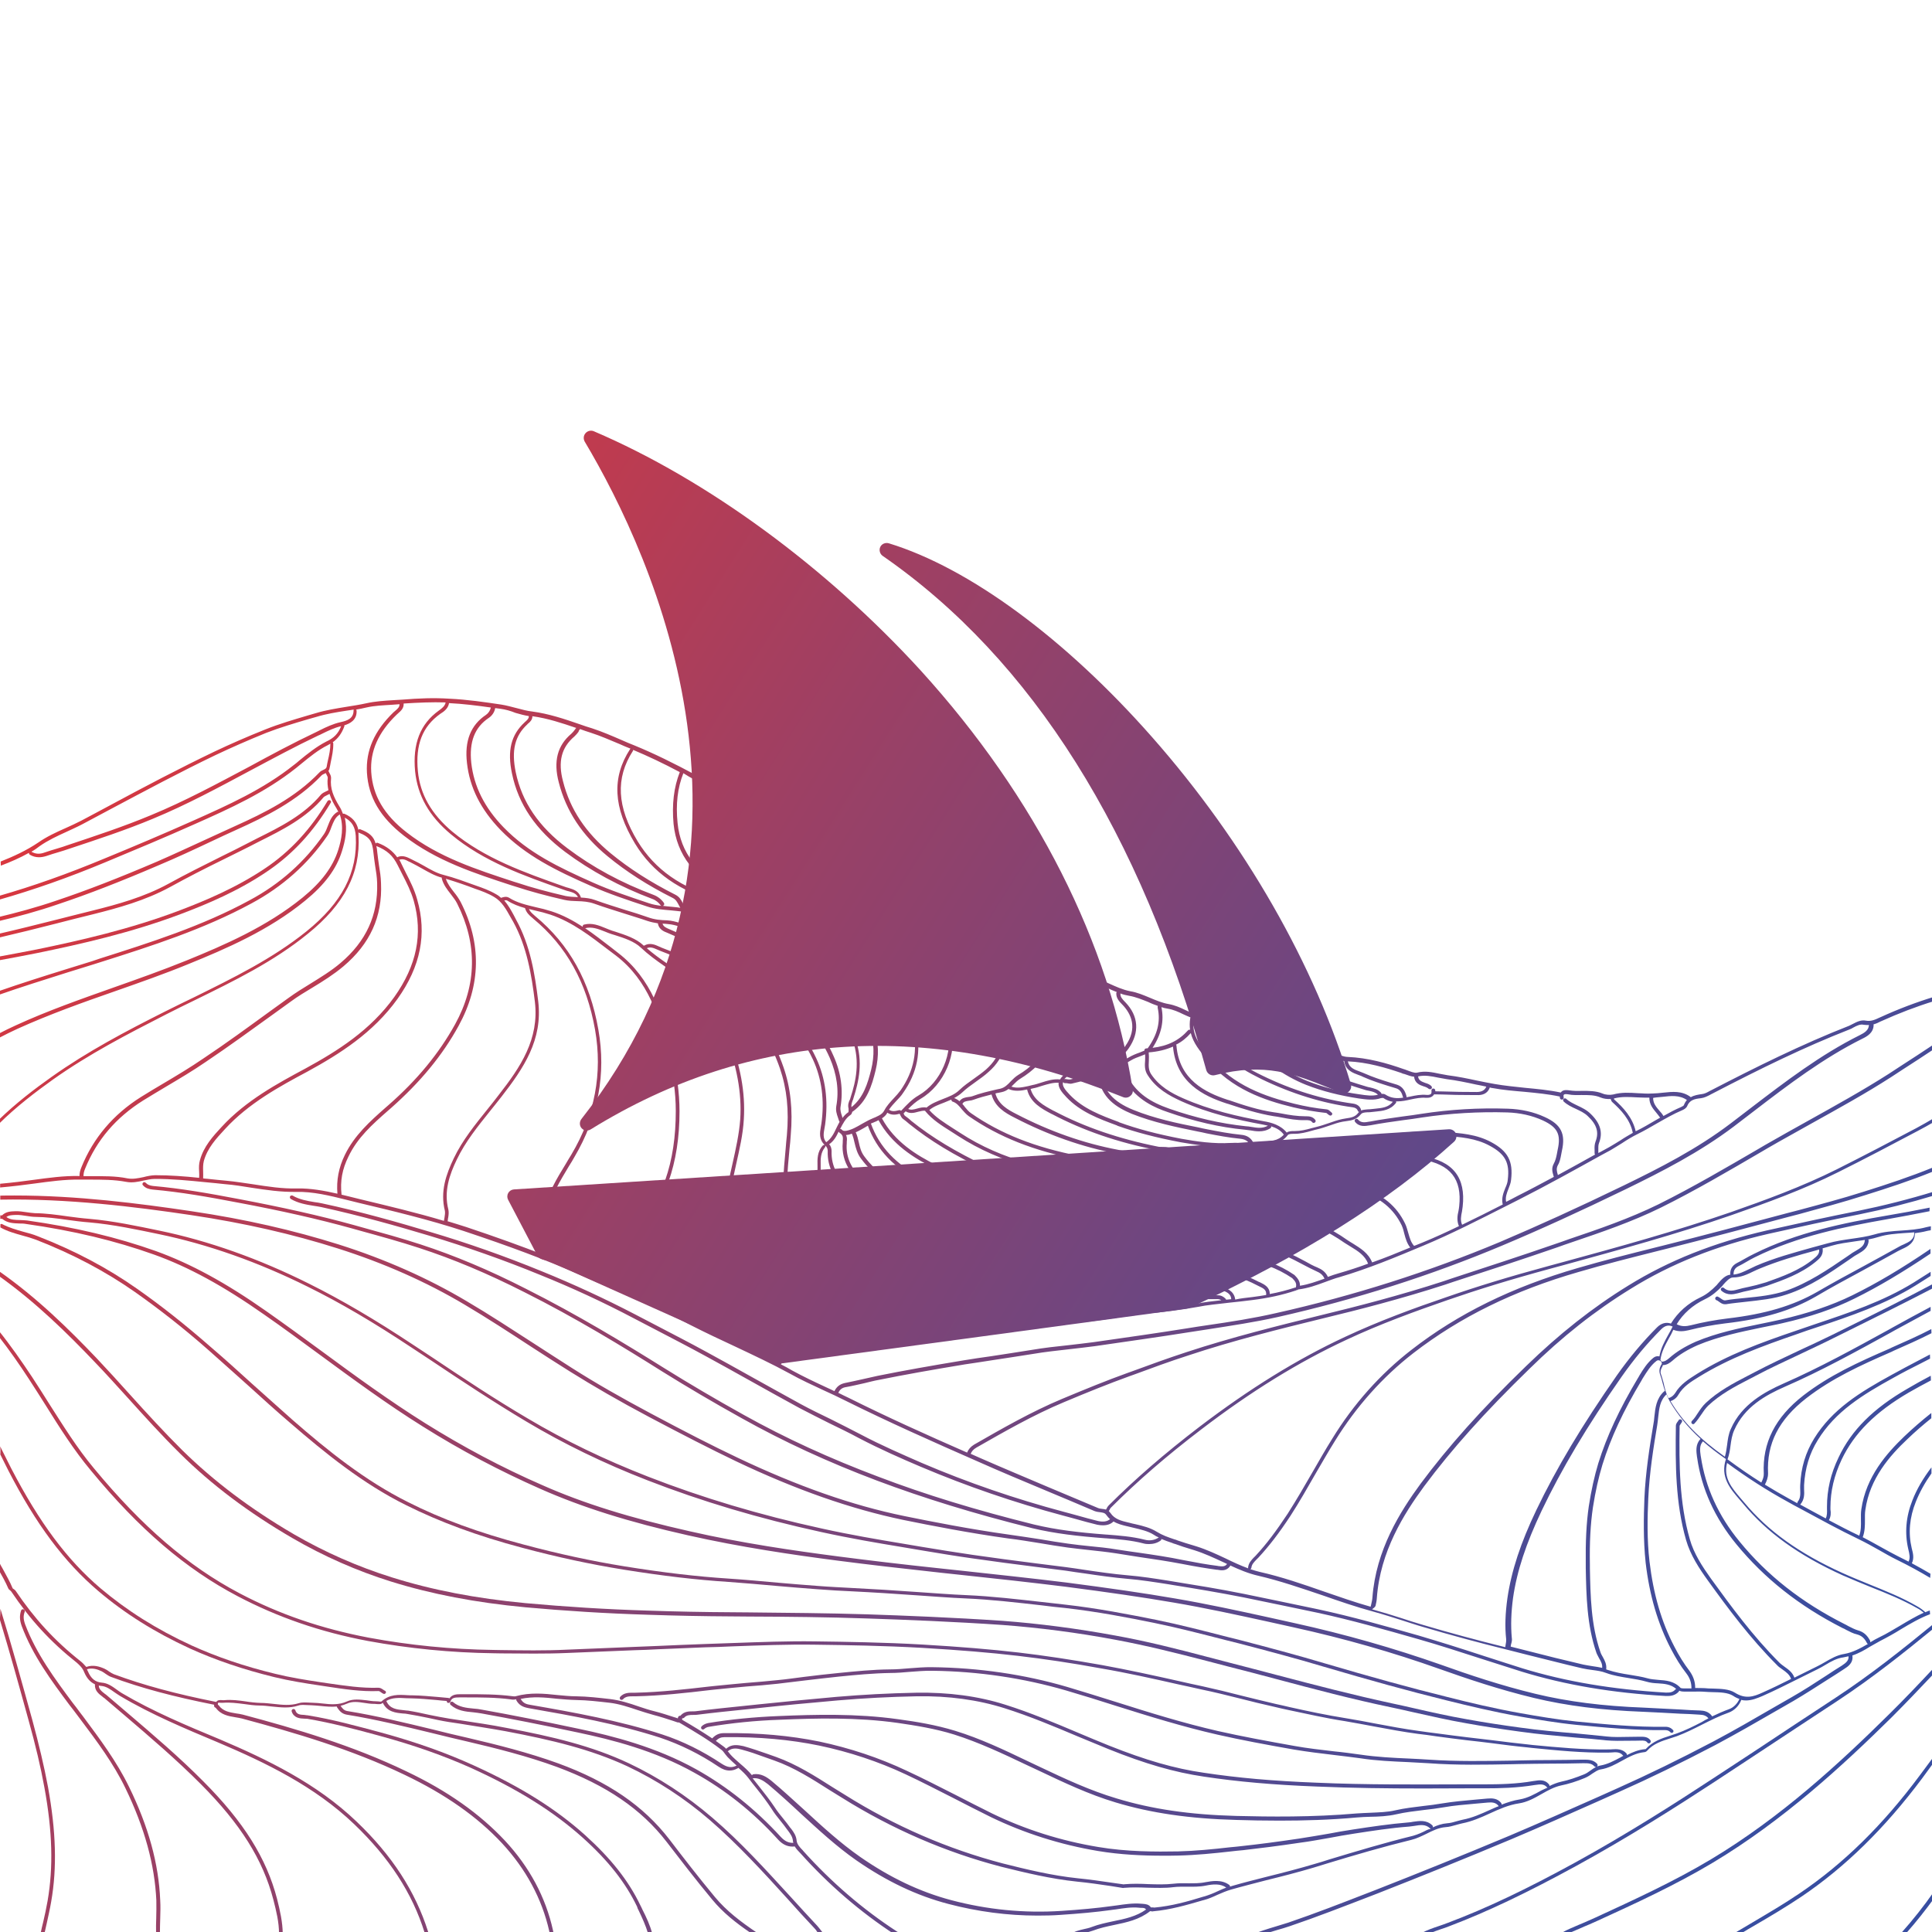 <?xml version="1.0" encoding="utf-8"?>
<!-- Generator: Adobe Illustrator 28.0.0, SVG Export Plug-In . SVG Version: 6.00 Build 0)  -->
<svg version="1.1" id="Layer_1" xmlns="http://www.w3.org/2000/svg" xmlns:xlink="http://www.w3.org/1999/xlink" x="0px" y="0px"
	 viewBox="0 0 1400 1400" style="enable-background:new 0 0 1400 1400;" xml:space="preserve">
<style type="text/css">
	.st0{fill:url(#SVGID_1_);}
	.st1{fill:url(#SVGID_00000045596141194452903590000010289807945532177054_);}
	.st2{fill:url(#SVGID_00000174583735949238697010000009250887698975992970_);}
	.st3{fill:url(#SVGID_00000119115703826216961500000010976343867396326795_);}
	.st4{fill:url(#SVGID_00000120528272272016920160000018382397840863544207_);}
	.st5{fill:url(#SVGID_00000139274809575009569390000000918512404357479095_);}
	.st6{fill:url(#SVGID_00000047757245279787049820000006889368371557457832_);}
	.st7{fill:url(#SVGID_00000129892539696237114780000012557178601516323728_);}
	.st8{fill:url(#SVGID_00000021106046070968226560000012899386518718949776_);}
	.st9{fill:url(#SVGID_00000165945393654237286850000000909748942700929945_);}
	.st10{fill:url(#SVGID_00000150781175035199663090000006850677090276815507_);}
	.st11{fill:url(#SVGID_00000010991037397154321290000011071567868681889697_);}
	.st12{fill:url(#SVGID_00000017505936362833341040000001063223122812826267_);}
	.st13{fill:url(#SVGID_00000098930527464357503620000004858654323467955861_);}
</style>
<linearGradient id="SVGID_1_" gradientUnits="userSpaceOnUse" x1="-101.752" y1="498.597" x2="1268.838" y2="1364.151">
	<stop  offset="0" style="stop-color:#EE3432"/>
	<stop  offset="3.010000e-02" style="stop-color:#E73536"/>
	<stop  offset="0.379" style="stop-color:#9D4064"/>
	<stop  offset="0.668" style="stop-color:#664785"/>
	<stop  offset="0.883" style="stop-color:#454C99"/>
	<stop  offset="1" style="stop-color:#384EA1"/>
</linearGradient>
<path class="st0" d="M239.3,580c-0.7-0.4-1.5-0.1-1.9,0.4c-12.2,20.4-26.9,36.4-44.8,48.5c-21.1,14.3-44.2,23.9-62.1,30.7
	c-36,13.7-72.8,22-103.9,28.4c-9.3,1.8-18.7,3.6-28,5.3c0,0.9,0,1.8,0,2.7c9.4-1.7,18.9-3.5,28.4-5.4c31.2-6.4,68.2-14.7,104.4-28.4
	c18-6.8,41.4-16.5,62.6-31c18.3-12.4,33.1-28.5,45.6-49.4C240.1,581.2,239.9,580.4,239.3,580z"/>
<linearGradient id="SVGID_00000013153133725277424090000017427141627953275571_" gradientUnits="userSpaceOnUse" x1="-408.493" y1="984.316" x2="962.097" y2="1849.87">
	<stop  offset="0" style="stop-color:#EE3432"/>
	<stop  offset="3.010000e-02" style="stop-color:#E73536"/>
	<stop  offset="0.379" style="stop-color:#9D4064"/>
	<stop  offset="0.668" style="stop-color:#664785"/>
	<stop  offset="0.883" style="stop-color:#454C99"/>
	<stop  offset="1" style="stop-color:#384EA1"/>
</linearGradient>
<path style="fill:url(#SVGID_00000013153133725277424090000017427141627953275571_);" d="M113.3,1377.2c0.1,4.3,0,8.8-0.1,13.1
	c-0.1,3.3-0.2,6.7-0.1,10.1c0.8-0.1,1.6-0.1,2.5-0.1c0.1,0,0.2,0,0.3,0c0-3.3,0.1-6.7,0.2-10c0.1-4.3,0.3-8.8,0-13.3
	c-1.1-26.5-8.5-53.4-22.6-82.2c-8.9-18.3-21.1-34.6-33-50.6c-1.9-2.4-3.7-4.9-5.5-7.3l-2.2-2.8c-13.1-17.6-26.5-35.7-34.5-56.8
	c-1.4-3.8-1.5-6.4-0.4-9.3c0.3-0.7-0.1-1.5-0.8-1.8s-1.5,0.1-1.8,0.8c-1.2,3.7-1.1,6.9,0.4,11.2c8,21.5,21.6,39.8,34.8,57.5l2.2,2.8
	c1.8,2.4,3.7,4.9,5.5,7.3c11.8,15.7,24.1,32.1,32.7,50C104.8,1324.5,112.1,1351.1,113.3,1377.2z"/>
<linearGradient id="SVGID_00000106848976815935019240000009267985260352075948_" gradientUnits="userSpaceOnUse" x1="-336.721" y1="870.667" x2="1033.869" y2="1736.221">
	<stop  offset="0" style="stop-color:#EE3432"/>
	<stop  offset="3.010000e-02" style="stop-color:#E73536"/>
	<stop  offset="0.379" style="stop-color:#9D4064"/>
	<stop  offset="0.668" style="stop-color:#664785"/>
	<stop  offset="0.883" style="stop-color:#454C99"/>
	<stop  offset="1" style="stop-color:#384EA1"/>
</linearGradient>
<path style="fill:url(#SVGID_00000106848976815935019240000009267985260352075948_);" d="M462.9,1384.6c2.5,5.3,5,10.7,6.7,16.4
	c0.2,0,0.4,0.1,0.6,0.1c0.8,0,1.7,0.1,2.5,0.3c-1.6-6.3-4.4-12.2-7.2-17.7c-0.5-1.1-0.9-2-1.5-3.1c-8.5-17.7-21.2-33.8-39.9-50.7
	c-21.2-19.1-46.9-35.2-81-50.7c-20-9.1-41.9-16.9-67.2-23.8c-17.2-4.6-34.9-9.5-52.9-12.4c-0.8-0.1-1.6-0.1-2.4-0.3
	c-3.5-0.1-5.7-0.5-6.6-3.4c-0.3-0.7-1.1-1.1-1.8-0.8c-0.7,0.3-1.1,1.1-0.8,1.8c1.6,4.7,6,5,9.1,5.1c0.8,0,1.5,0.1,2.2,0.1
	c17.7,3,35.4,7.7,52.6,12.4c25,6.8,46.9,14.6,66.7,23.5c33.7,15.4,59.2,31.4,80.2,50.2c18.5,16.6,31,32.5,39.4,49.9
	C461.9,1382.6,462.3,1383.6,462.9,1384.6z"/>
<linearGradient id="SVGID_00000056414267631558152780000004961583933341292459_" gradientUnits="userSpaceOnUse" x1="83.938" y1="204.561" x2="1454.528" y2="1070.114">
	<stop  offset="0" style="stop-color:#EE3432"/>
	<stop  offset="3.010000e-02" style="stop-color:#E73536"/>
	<stop  offset="0.379" style="stop-color:#9D4064"/>
	<stop  offset="0.668" style="stop-color:#664785"/>
	<stop  offset="0.883" style="stop-color:#454C99"/>
	<stop  offset="1" style="stop-color:#384EA1"/>
</linearGradient>
<path style="fill:url(#SVGID_00000056414267631558152780000004961583933341292459_);" d="M1339.4,961.5l-11.5,5.7
	c-7.8,3.8-15.8,7.6-23.7,11.2c-10.8,5.1-22.2,10.4-33,16.1c-1.6,0.8-3.4,1.8-5,2.6c-10.4,5.4-21.2,11.1-30.2,19.6
	c-2.3,2.2-3.9,4.6-5.5,7c-1.4,2.2-2.7,4.2-4.5,6c-0.5,0.5-0.5,1.4,0,1.9c0.3,0.3,0.7,0.4,0.9,0.4c0.3,0,0.7-0.1,0.9-0.4
	c1.9-2,3.4-4.2,4.9-6.4c1.5-2.3,3.1-4.6,5.1-6.6c8.7-8.2,19.2-13.8,29.5-19.1c1.8-0.8,3.4-1.8,5-2.6c10.7-5.7,22-10.8,32.9-16
	c7.7-3.7,15.8-7.4,23.7-11.4l11.5-5.7c20-9.9,40.2-19.9,60.4-30.4c0-1,0-2,0-3.1C1380.4,941.2,1359.8,951.4,1339.4,961.5z"/>
<linearGradient id="SVGID_00000155868706267866136940000007094244653011613351_" gradientUnits="userSpaceOnUse" x1="-335.01" y1="867.957" x2="1035.58" y2="1733.511">
	<stop  offset="0" style="stop-color:#EE3432"/>
	<stop  offset="3.010000e-02" style="stop-color:#E73536"/>
	<stop  offset="0.379" style="stop-color:#9D4064"/>
	<stop  offset="0.668" style="stop-color:#664785"/>
	<stop  offset="0.883" style="stop-color:#454C99"/>
	<stop  offset="1" style="stop-color:#384EA1"/>
</linearGradient>
<path style="fill:url(#SVGID_00000155868706267866136940000007094244653011613351_);" d="M278.8,1225.1c-0.3-0.1-0.7-0.4-1.1-0.7
	c-0.8-0.5-1.9-1.4-3.5-1.4c-12.3,0.4-24.5-1.5-36.4-3.2c-1.9-0.3-3.7-0.5-5.4-0.8c-10.7-1.6-22-3.4-33-6.1
	c-22.3-5.4-42.2-12.2-60.7-20.6c-25.2-11.6-46.7-25.2-65.9-41.4c-24.3-20.7-44.2-47.5-64.6-86.7c-2.7-5.3-5.4-10.7-8.1-16.1
	c0.2,1.4,0.3,2.8,0.2,4.3c0,0.5,0,1-0.1,1.5c1.9,3.8,3.8,7.7,5.7,11.4c20.4,39.6,40.6,66.5,65.2,87.5c19.3,16.4,41,30,66.4,41.7
	c18.8,8.5,38.8,15.3,61.3,20.8c11.1,2.7,22.4,4.5,33.3,6.1c1.8,0.3,3.5,0.5,5.3,0.8c11.9,1.8,24.3,3.7,36.8,3.2
	c0.7,0,1.2,0.4,1.9,0.9c0.5,0.4,1.1,0.8,1.8,1.1c0.3,0.1,0.4,0.1,0.5,0.1c0.5,0,0.9-0.3,1.2-0.8
	C279.9,1226.2,279.5,1225.3,278.8,1225.1z"/>
<linearGradient id="SVGID_00000146500802195961288300000000565726355480847746_" gradientUnits="userSpaceOnUse" x1="-183.135" y1="627.465" x2="1187.455" y2="1493.019">
	<stop  offset="0" style="stop-color:#EE3432"/>
	<stop  offset="3.010000e-02" style="stop-color:#E73536"/>
	<stop  offset="0.379" style="stop-color:#9D4064"/>
	<stop  offset="0.668" style="stop-color:#664785"/>
	<stop  offset="0.883" style="stop-color:#454C99"/>
	<stop  offset="1" style="stop-color:#384EA1"/>
</linearGradient>
<path style="fill:url(#SVGID_00000146500802195961288300000000565726355480847746_);" d="M68.1,986.4c8.2,8.5,16.4,17.6,24.2,26.2
	c12.2,13.5,24.9,27.6,38.1,40.6c23.1,22.9,49.8,42.9,81.4,61.3c22.9,13.3,46.8,23.8,71.4,31.5c29.5,9.2,61.4,15.3,97.5,18.7
	c28.7,2.6,58.6,4.5,88.7,5.4c20.1,0.7,40.7,1.1,60.9,1.2l12.2,0.1c28.1,0.1,57.2,0.4,85.9,1.4c27.2,0.9,62.7,2.3,98,4.7
	c26.5,2,54,5.5,81.7,10.7c22.2,4.1,44.5,9.7,66.1,15.3c5.3,1.4,10.4,2.7,15.7,4.1c11.8,3,23.8,6.1,35.3,9.2
	c27,7.2,55,14.6,82.9,20.4c5.3,1.1,10.5,2.3,15.8,3.5c12.6,2.8,25.6,5.8,38.4,8c12.6,2.3,25.8,4.3,39.1,6.1
	c13.4,1.9,27,3.1,40.3,4.3c7.3,0.5,14.7,1.2,22,2c5.5,0.5,11.1,0.4,16.5,0.3c2.7,0,5.7,0,8.5-0.1c2.4-0.1,4.1,0,5.1,1.5
	c0.3,0.4,0.7,0.5,1.1,0.5c0.3,0,0.5-0.1,0.8-0.3c0.5-0.4,0.7-1.4,0.3-1.9c-2-2.7-4.9-2.6-7.3-2.6h-1.2c-2.4,0-5,0.1-7.4,0.1
	c-5.3,0.1-10.8,0.3-16.1-0.3c-7.3-0.8-14.9-1.5-22-2.2c-13.3-1.1-26.8-2.3-40.2-4.2c-13.4-1.8-26.5-3.8-39.1-6.1
	c-12.7-2.2-25.7-5.1-38.3-8c-5.3-1.2-10.5-2.4-15.8-3.5c-27.9-6-55.9-13.3-82.9-20.4c-11.5-3-23.5-6.2-35.3-9.2
	c-5.3-1.4-10.4-2.7-15.7-4.1c-21.6-5.7-44.1-11.4-66.4-15.4c-27.7-5.1-55.3-8.7-82-10.7c-35.3-2.4-70.9-3.8-98-4.7
	c-28.7-0.9-57.7-1.1-85.9-1.4l-12.2-0.1c-20.1-0.1-40.7-0.5-60.9-1.2c-30-0.9-59.9-2.8-88.4-5.4c-36-3.4-67.8-9.5-97-18.7
	c-24.3-7.6-48.3-18.1-70.9-31.2c-31.5-18.4-57.9-38.3-80.9-60.9c-13.1-13-25.8-26.9-38-40.4c-7.8-8.7-16-17.7-24.2-26.4
	C50.7,964,27.2,940.6-0.9,921c-0.1,1.1-0.1,2.2-0.2,3.4C26.2,943.8,49.1,966.5,68.1,986.4z"/>
<linearGradient id="SVGID_00000018238749707012036460000009980348316555544973_" gradientUnits="userSpaceOnUse" x1="-422.769" y1="1006.923" x2="947.821" y2="1872.477">
	<stop  offset="0" style="stop-color:#EE3432"/>
	<stop  offset="3.010000e-02" style="stop-color:#E73536"/>
	<stop  offset="0.379" style="stop-color:#9D4064"/>
	<stop  offset="0.668" style="stop-color:#664785"/>
	<stop  offset="0.883" style="stop-color:#454C99"/>
	<stop  offset="1" style="stop-color:#384EA1"/>
</linearGradient>
<path style="fill:url(#SVGID_00000018238749707012036460000009980348316555544973_);" d="M23.4,1246.3
	c-7.9-28.5-15.1-54.7-23.1-80.5c0,2.6-0.2,5.2-0.4,7.8c7.1,23.5,13.8,47.5,20.9,73.3c4.9,17.6,8.7,33.5,11.4,48.5
	c5.8,31.6,6.5,57.7,2.3,82c-0.9,5.1-2,10.4-3.2,15.4c-0.7,2.5-1.2,5.2-1.8,7.8c0.3,0,0.5,0,0.8,0c0.7,0,1.3,0,2,0.1
	c0.5-2.4,1.1-4.7,1.6-7.1c1.1-5.1,2.3-10.3,3.2-15.6c4.3-24.6,3.5-51-2.3-83C32,1280,28.2,1264,23.4,1246.3z"/>
<linearGradient id="SVGID_00000063615954322932551770000008734251508438786475_" gradientUnits="userSpaceOnUse" x1="-98.237" y1="493.031" x2="1272.353" y2="1358.585">
	<stop  offset="0" style="stop-color:#EE3432"/>
	<stop  offset="3.010000e-02" style="stop-color:#E73536"/>
	<stop  offset="0.379" style="stop-color:#9D4064"/>
	<stop  offset="0.668" style="stop-color:#664785"/>
	<stop  offset="0.883" style="stop-color:#454C99"/>
	<stop  offset="1" style="stop-color:#384EA1"/>
</linearGradient>
<path style="fill:url(#SVGID_00000063615954322932551770000008734251508438786475_);" d="M996.8,1163.5c0.4-1.8,0.8-3.5,0.9-5.4
	c2.4-33.8,19.6-61.1,34.3-81.1c19.9-26.8,44.1-53.8,76.3-85.1c23.7-23.3,47.7-42.2,73.4-58c29.1-18.1,61.7-31.1,99.7-39.8
	c22.3-5,44.6-9.9,66.3-14.2c17.7-3.6,35.9-8.2,54.1-13.7c0-0.4,0-0.8,0-1.2c0.1-0.6,0.1-1.1,0.2-1.7c-18.6,5.7-37.2,10.4-55.3,14.1
	c-21.6,4.3-44,9.2-66.3,14.2c-38.3,8.8-71.1,21.8-100.5,40c-26,16-50,35-74,58.3c-32.3,31.2-56.5,58.4-76.5,85.3
	c-14.9,20.3-32.3,48-34.9,82.5c-0.1,1.6-0.5,3.2-0.9,5c-0.1,0.5-0.3,1.1-0.4,1.6c-11.4-3.2-22.7-7.2-33.8-11
	c-15.1-5.3-30.8-10.7-46.8-14.3c-2.2-0.5-4.3-1.2-6.5-1.9c0.4-0.3,0.7-0.7,0.7-1.1c0.3-2.4,1.8-3.9,3.5-5.7c0.5-0.5,1.1-1.1,1.6-1.6
	c7.6-8.2,14.9-17.6,23.3-30.4c6.4-9.9,12.3-20.3,18.1-30.4c4.6-7.8,9.2-16,14.1-23.8c15.4-24.9,34.6-46.4,56.8-63.6
	c33.8-26.1,72.9-45.3,119.8-58.8c18.7-5.5,37.9-10.3,56.5-15l7.6-1.9c27.3-6.9,56.1-14.5,87.9-23l7.7-2c15.7-4.3,32.1-8.7,47.7-13.7
	c16.6-5.2,32.9-10.5,48.9-17c0-0.3,0-0.5,0-0.8c0-0.7,0-1.5,0.1-2.2c-16.2,6.6-32.8,12.1-49.7,17.4c-15.7,5-31.9,9.3-47.6,13.5
	l-7.7,2c-31.8,8.5-60.4,16.1-87.9,23l-7.6,1.9c-18.7,4.7-37.9,9.5-56.7,15c-47.2,13.7-86.7,33-120.6,59.4
	c-22.4,17.4-41.8,39.1-57.3,64.4c-4.9,7.8-9.6,16.1-14.1,23.9c-5.8,10.1-11.8,20.4-18.1,30.3c-8.4,12.7-15.4,22-23,30.2
	c-0.4,0.5-0.9,0.9-1.5,1.5c-1.8,1.9-3.9,4.1-4.2,7.4c0,0.1,0.1,0.4,0.1,0.5c-5.5-2-11.1-4.6-16.4-7.2c-6.6-3.1-13.7-6.4-21-8.7
	l-2.6-0.8c-3.7-1.1-7.4-2.2-11.1-3.5c-0.8-0.4-1.8-0.7-2.6-0.9c-4.5-1.5-8.7-3-12.7-5.5c-4.5-2.8-10-4.2-15.3-5.4
	c-1.6-0.3-3.1-0.7-4.6-1.1l-0.5-0.1c-5.1-1.2-10-2.4-13-6.9c-0.4-0.5-0.8-0.9-1.2-1.4c0.1-0.3,0.1-0.4,0.3-0.5
	c0.4-0.8,0.7-1.5,1.2-2c18.9-18.9,40.3-37.5,65.5-56.7c36.1-27.6,70.5-48.8,105.1-64.9c24.5-11.5,49.9-20.7,73.6-28.9
	c21.4-7.4,44.2-14.5,74.4-22.7l9.6-2.6c40-11,81.5-22.3,121.6-36.2c25.2-8.8,51.9-18.4,77.2-31.1c19.5-9.7,38.8-19.9,57.5-29.8
	c4.1-2.1,8.1-4.4,11.9-6.6c0-1,0.1-1.9,0.2-2.9c-4.2,2.5-8.5,5-13,7.4c-18.7,9.9-38,20-57.5,29.8c-25.2,12.6-51.8,22.3-76.9,31.1
	c-40,13.8-81.4,25.2-121.4,36.1l-9.6,2.6c-30.3,8.2-53.3,15.3-74.6,22.7c-23.8,8.1-49.2,17.4-73.8,28.9
	c-34.8,16.2-69.2,37.5-105.6,65.2c-25.2,19.3-46.7,37.9-65.7,56.9c-0.8,0.8-1.4,1.8-1.8,2.7c-0.1,0.1-0.1,0.3-0.3,0.4
	c-0.9-0.3-1.9-0.4-2.8-0.5c-1.1-0.1-2.2-0.3-3.1-0.7c-11.9-5-23.9-10.1-35.7-15c-16.2-6.9-33-13.9-49.4-21.1c-2.3-1.1-4.7-2-7-3.1
	c0.7-1.8,1.9-3.2,4.1-4.5c20.3-11.6,41.4-23.7,63.4-32.9c17.6-7.4,32.5-13.4,47.7-18.9l3.1-1.1c12.7-4.7,26-9.6,39.1-13.8
	c33-11,66.7-19.3,99.3-27.3c24.1-5.8,55.7-13.9,87.4-24.2l5.3-1.8c25-8.1,50.7-16.5,75.9-25.2c3.2-1.2,6.5-2.3,9.7-3.4
	c21.8-7.4,44.2-15,65.3-25.4c25-12.4,49.5-26.8,73.3-40.7l3.9-2.3c10.5-6.1,21.4-12,31.8-17.9c19.2-10.7,39.1-21.6,58-33.8
	c2.7-1.8,5.4-3.5,8.1-5.3c7.6-4.9,15.2-9.8,22.8-14.9v-3c0-0.2,0-0.3,0-0.5c-8.3,5.5-16.6,11-24.9,16.3c-2.7,1.8-5.4,3.5-8.1,5.3
	c-18.8,12-38.7,23-57.9,33.7c-10.4,5.8-21.2,11.8-31.8,17.9l-3.9,2.3c-23.7,13.8-48.1,28.1-73.2,40.6c-21,10.3-43.4,18-65,25.3
	c-3.2,1.2-6.5,2.3-9.7,3.4c-25,8.7-50.8,17-75.7,25.2l-5.3,1.8c-31.5,10.3-63.2,18.4-87.1,24.2c-32.6,8-66.4,16.4-99.5,27.3
	c-13.1,4.3-26.4,9.1-39.1,13.8l-3.1,1.1c-15.3,5.5-30.2,11.6-47.7,18.9c-22.2,9.3-43.3,21.4-63.7,33.1c-2.6,1.6-4.2,3.5-5.1,5.8
	c-29.2-12.8-57.9-25.7-85.7-39.6c-2.6-1.2-5-2.4-7.6-3.7c0-0.1,0-0.1,0-0.1c1.2-2.4,2.8-3.7,5.8-4.1c4.5-0.8,8.9-1.9,13.1-2.8
	c3.4-0.8,7-1.8,10.5-2.4c18.8-3.8,39.2-7.4,62.2-11.2c6.5-0.9,13.1-2,19.7-3c9.7-1.5,19.9-3,29.8-4.6c8.7-1.5,17.6-2.4,26.2-3.4
	c6.1-0.7,12.3-1.4,18.4-2.2c25.3-3.7,46.4-6.6,68.3-10.1c4.9-0.7,9.6-1.5,14.3-2.2c16.5-2.6,33.5-5.1,50-8.8
	c56.5-12.7,111.3-30.2,162.7-51.8c27.6-11.6,56.1-24.6,89.9-41c25.8-12.6,53.1-26.5,78-45.3c5-3.8,9.9-7.6,14.9-11.4
	c24.5-18.8,49.9-38.1,78.2-52.2c3.1-1.5,8.1-4.1,8.2-9.9c0-0.3-0.1-0.4-0.1-0.5c2-0.5,3.8-1.4,4.9-2l0.7-0.3
	c12.6-5.7,25.4-10.6,38.4-14.6c-0.1-1-0.1-2.1,0-3.1c-13.1,4-26,8.9-38.7,14.7l-0.7,0.3c-3.4,1.6-6.4,3-10.1,2.3
	c-3.5-0.7-6.6,0.9-9.3,2.3c-0.9,0.5-1.9,0.9-2.8,1.4c-34.3,13.4-68.2,30.3-99.5,46.5c-0.5,0.3-1.1,0.5-1.6,0.8
	c-1.9,1.1-3.7,2-5.5,2.2c-2.7,0.4-5.7,0.8-8.2,2.3c0,0-0.1-0.1-0.3-0.3c-6.2-4.5-13.1-3.7-19.7-3c-1.4,0.1-2.7,0.3-4.1,0.4
	c-4.7,0.3-8.1,0.4-11.4,0.1c-0.8,0-1.8-0.1-2.6-0.1c-6-0.4-12-0.8-18.1,0.9c-2.4,0.5-5.5,0.3-7.8-0.7c-4.9-2-10-1.9-14.9-1.9
	c-3.1,0.1-6.2,0.1-9.2-0.4c-0.9-0.1-4.1-0.7-5.7,1.1c-0.1,0.1-0.3,0.4-0.4,0.5c-8.5-1.8-17.3-2.6-25.7-3.4c-7.3-0.8-15-1.5-22.3-2.8
	c-4.2-0.7-8.4-1.6-12.4-2.4c-6.9-1.5-14.2-3-21.4-3.9c-1.9-0.3-3.9-0.7-6-1.1c-5.3-1.1-10.5-2.3-16.4-0.8c-1.8,0.4-4.7-0.8-7.4-1.8
	c-0.8-0.3-1.8-0.7-2.6-0.9c-11.6-4.1-25.6-8.1-40.2-8.7c-3-0.1-5.8-1.4-8.8-2.6c-2.3-1.1-4.7-2-7.3-2.6c-3.5-0.7-7.2-1.6-10.7-2.6
	c-5-1.4-10.1-2.8-15.6-3.4c-2.8-0.3-5.8-1.4-8.8-2.6c-2.6-0.9-5.1-2-8-2.6c-7-1.4-13.9-3.8-20.7-6.2c-8.2-3-16.9-6-25.6-7.2
	c-4.5-0.7-8.2-2.3-12.2-4.2c-3.7-1.8-7.6-3.5-12-4.3c-4.7-0.8-9.2-2.7-13.7-4.6c-4.6-1.9-9.2-3.9-14.2-4.7
	c-5.5-1.1-10.5-3.4-15.6-5.7c-4.5-2-9.1-4.2-14.1-5.3c-8.5-1.9-16.5-5.4-24.2-8.8c-3.4-1.5-6.9-3.1-10.5-4.5c-3.9-1.6-8-3-11.9-4.3
	c-7.8-2.7-16-5.4-23-9.7c-11.6-7-24.2-12.8-36.2-18.5c-9.1-4.2-18.5-8.7-27.6-13.5c-3.9-2.2-8-4.2-12-6.1
	c-5.3-2.6-10.8-5.3-15.8-8.2c-3.7-2.2-7.4-4.5-11-6.6c-5.3-3.1-10.5-6.4-16-9.5c-8.1-4.6-16.4-9.5-24.2-14.2
	c-7-4.2-14.3-8.7-21.5-12.7c-4.6-2.7-9.2-5.3-13.8-8c-11.9-6.9-24.2-13.9-36.5-20.6c-16.9-9.1-31.2-16.1-45.3-21.9
	c-3.1-1.2-6.4-2.6-9.3-3.9c-6.9-3-14.1-6.1-21.4-8.5c-3-0.9-6.1-1.9-9.1-3c-11-3.8-22.3-7.6-34.3-9.2c-3.7-0.4-7.3-1.4-11.1-2.4
	c-3.7-0.9-7.4-2-11.2-2.6c-12-1.8-24.9-3.7-38-4.3c-11.1-0.7-21.6-0.3-33.9,0.7c-2.2,0.1-4.5,0.3-6.8,0.4
	c-6.2,0.4-12.8,0.8-19.1,2.2c-4.9,1.1-9.7,1.8-14.6,2.6c-7.3,1.2-14.9,2.4-22.2,4.6c-1.8,0.5-3.7,1.1-5.5,1.6
	c-10.1,3-20.8,6.1-30.8,10.1c-13.8,5.5-25.8,10.8-36.8,16c-25.7,12.3-51.3,25.8-76,39.1c-7,3.8-13.9,7.4-20.8,11.1
	c-3.7,1.9-7.6,3.7-11.4,5.4c-6.8,3-13.7,6.2-19.7,10.4c-8.6,5.8-17.9,10.1-27.3,13.8c0,1,0.1,2,0.1,3c6.9-2.6,13.8-5.6,20.4-9.3
	c0,0.5,0.1,1.1,0.7,1.4c2,1.2,4.2,1.8,6.5,1.8c1.8,0,3.5-0.3,5.4-0.9c3-1.1,6-1.9,8.9-2.8c1.2-0.4,2.6-0.8,3.9-1.2l4.2-1.4
	c19.9-6.6,40.6-13.4,60.2-21.6c24.5-10.1,48.1-22.9,71.1-35.2c15.8-8.4,32.1-17.2,48.5-25c1.1-0.4,2-0.9,3-1.4
	c4.5-2.2,8.8-4.3,13.8-5.5c-2,5.3-5.3,8.7-10.8,11.2c-7.2,3.7-13.5,8.8-19.6,13.8c-1.2,1.1-2.6,2.2-3.8,3.1
	c-22.2,17.7-47.9,29.2-72.8,40.3c-21.5,9.6-43,18.7-64.9,27.7c-26.2,10.9-51.2,19.8-76,26.9c-0.1,1-0.2,2-0.4,2.9
	c25.3-7.2,50.9-16.2,77.5-27.3c21.9-9.1,43.4-18.1,64.9-27.7c25-11.1,50.8-22.7,73.3-40.6c1.2-1.1,2.6-2,3.8-3.1
	c6-4.9,12.2-10,19.1-13.4c0.7-0.4,1.2-0.7,1.9-1.1c0,4.1-0.8,8-1.8,12.2c-0.3,1.5-0.7,3.1-0.9,4.6c-0.3,1.1-0.9,1.5-2.4,2.2
	c-0.9,0.4-2,0.9-2.8,1.8c-17.6,18.4-39.8,29.3-61.1,38.9c-6,2.7-11.9,5.5-17.9,8.2c-12.7,5.8-25.7,11.9-38.8,17.6
	C86.6,636,63,645.2,40.9,652.6c-14.6,5-29.2,8.9-42.6,12.1c0.1,1,0.1,1.9,0.2,2.9c13.7-3.2,28.6-7.2,43.4-12.3
	c22.2-7.4,45.8-16.6,72.6-28.1c13.1-5.5,26.2-11.6,38.9-17.6c5.8-2.8,11.8-5.5,17.7-8.2c21.5-9.7,44.1-20.8,61.9-39.5
	c0.5-0.5,1.2-0.8,2-1.2c0.4-0.1,0.7-0.4,1.1-0.5c0.1,0.4,0.4,0.8,0.5,1.1c0.5,0.8,0.9,1.8,0.9,2.3c-0.4,3.2-0.1,6.2,0.5,9.1
	c-0.1,0-0.3,0-0.4,0.1c-0.5,0.3-1.1,0.5-1.6,0.8c-1.1,0.5-2.3,1.1-3.4,2.2c-12.4,14.9-29.5,23.4-46,31.6c-2.4,1.2-4.7,2.4-7.2,3.7
	c-6.1,3.1-12.4,6.4-18.5,9.3c-12.8,6.4-26.1,13-38.8,20c-17.7,9.7-37.1,15-55.2,19.5c-9.1,2.2-18.1,4.6-27,6.8
	c-13.5,3.4-27.4,6.9-41.4,10.1c0,0.9,0,1.9,0,2.8c14.2-3.3,28.3-6.8,42-10.3c8.8-2.3,18-4.6,27-6.8c18.3-4.6,37.7-9.9,55.7-19.7
	c12.7-7,25.8-13.7,38.7-20c6.2-3,12.4-6.2,18.7-9.3c2.4-1.2,4.7-2.4,7.2-3.7c16.8-8.4,34.1-17,46.8-32.2c0.5-0.5,1.6-0.9,2.6-1.5
	c0.5-0.3,1.1-0.5,1.6-0.8c1.2,3.8,3,7.2,5,10.4c0.5,0.8,0.9,1.8,1.4,2.6c-0.3-0.1-0.5,0-0.8,0.1c-3.9,2.4-5.4,6.4-6.8,10
	c-0.8,2.2-1.6,4.2-2.8,6c-13.8,20-31.9,36.2-54,48c-34.3,18.7-72.2,30.7-108.7,42.3l-5.3,1.8c-6.2,1.9-12.4,3.9-18.7,5.8
	c-16.4,5.1-33.2,10.4-49.8,16.2c0,0.9,0,1.8,0,2.7c16.8-5.9,33.8-11.2,50.5-16.5c6.2-1.9,12.4-3.8,18.7-5.8l5.7-1.8
	c36.6-11.6,74.5-23.7,109.1-42.5c22.3-12,40.8-28.4,54.8-48.8c1.4-2,2.3-4.3,3.1-6.6c1.4-3.5,2.6-6.8,5.7-8.8
	c0.1-0.1,0.1-0.1,0.3-0.3c3.2,9.1,1.2,18.4-1.1,25.8c-3.9,12.3-12.2,23.4-25.8,34.5c-26,21.2-57.1,34.6-84.1,45.6
	c-17.3,7-35.3,13.4-52.6,19.5c-23.7,8.4-48,16.9-71.1,27.5c-4.3,1.9-8.4,4-12.5,6.1c0.1,1,0.2,2,0.3,3c4.4-2.3,8.8-4.5,13.4-6.6
	c23-10.4,47.3-19.1,70.9-27.3c17.4-6.1,35.4-12.4,52.7-19.5c27.3-11.1,58.6-24.5,84.9-46.1c14.1-11.5,22.6-22.9,26.6-35.8
	c2.2-7,4.2-15.7,2-24.3c5.3,2.8,7.6,6.8,8,13.3c1.5,26.4-9.9,48.3-35.7,69.1c-24.7,19.9-53.4,33.9-81.1,47.6
	c-7,3.4-14.3,6.9-21.4,10.5c-28.4,14.3-56,28.8-82.1,47.3c-12.3,8.7-26,19.1-38.6,31.4c0.1,1,0.1,1.9,0.1,2.9
	c12.8-12.7,26.9-23.4,39.5-32.4c26-18.4,53.6-32.7,81.8-47.1c7-3.5,14.2-7.2,21.2-10.5c27.9-13.7,56.7-27.7,81.5-47.9
	c26.6-21.4,38.3-44.1,36.8-71.3c0-0.8,0-1.5-0.1-2.2c0,0.1,0.1,0.1,0.1,0.1c8.4,3.2,10,6.6,10.8,14.5c0.3,3.1,0.8,6.2,1.2,9.3
	c0.7,4.2,1.4,8.5,1.5,12.8c0.7,23.3-8,42.2-26.5,57.9c-6.8,5.8-14.6,10.5-22,15.1c-5.3,3.2-10.7,6.6-15.8,10.3
	c-4.5,3.2-8.8,6.4-13.3,9.6c-15.7,11.4-31.9,23.3-48.3,34.2c-9.3,6.4-19.2,12.3-28.8,18c-5.4,3.2-11,6.5-16.4,9.9
	c-20.1,12.6-34.6,29.8-43.1,50.7c-1.1,2.6-1.5,4.5-1.5,6.6c-11.1-0.3-23,1.4-32.7,2.7c-7.8,1.1-16.1,2.1-24.8,2.9c0,0.9,0,1.8,0,2.7
	c8.9-0.8,17.2-1.8,25.2-2.9c10.3-1.4,21.9-3,32.3-2.8h7.6c8.7,0,17.6,0,26.1,1.6c4.5,0.9,8.7,0,12.6-0.9c2.7-0.5,5.3-1.2,8-1.2
	c12.4-0.1,25.2,1.2,37.3,2.4c4.6,0.4,9.2,0.9,13.9,1.4c6.5,0.5,13,1.6,19.3,2.6c10.5,1.6,21.2,3.2,32.3,3
	c11.9-0.3,24.3,2.7,36.2,5.7l8.9,2.2c25.2,6,51.1,12.2,76.1,20.4c33.7,11.2,59.2,20.8,83,31.2c5.4,2.4,10.8,4.7,16.2,7
	c21.9,9.5,44.6,19.2,66.1,30.4c10.4,5.3,21.1,10.3,31.4,15.1c13.1,6.2,26.8,12.6,39.8,19.7c8,4.5,16.2,8.2,24.3,12
	c5.4,2.4,10.8,5,16.2,7.7c31,15.4,62.7,29.5,95.3,43.8c16.4,7.3,33.1,14.3,49.4,21.1c11.6,4.9,23.8,9.9,35.6,15
	c1.4,0.5,2.7,0.7,3.9,0.8c2,0.3,3.4,0.4,4.5,1.9c0.9,1.2,1.8,2.3,2.8,3.1c-2,1.8-4.9,2.2-8.7,1.4c-5-1.2-10.3-2.7-15.3-4.1
	c-3.1-0.8-6.4-1.8-9.6-2.6c-34.9-9.3-69.4-21.1-102.6-35.3c-13.7-6-29.5-12.8-44.6-20.8c-7.2-3.8-14.5-7.4-21.6-11
	c-7-3.4-14.5-7-21.5-10.8c-12.4-6.8-25-13.8-37.2-20.6c-10.1-5.7-20.7-11.5-31.1-17.2c-12.4-6.8-25.3-13.4-37.7-19.9
	c-4.7-2.4-9.5-5-14.2-7.4c-21.9-11.4-44.8-22-68-31.4c-26.4-10.8-53.6-20.4-80.6-28.4c-23-6.9-50.3-14.7-78.4-20.7
	c-1.8-0.4-3.7-0.7-5.4-0.9c-5.4-0.9-11.1-1.9-15.8-4.7c-0.7-0.3-1.5-0.1-1.9,0.5c-0.3,0.7-0.1,1.5,0.5,1.9c5.3,3.1,11.1,4.1,16.8,5
	c1.8,0.3,3.5,0.5,5.3,0.9c28,6.1,55.2,13.8,78.2,20.7c26.9,8.1,54,17.6,80.3,28.4c23.1,9.3,46,19.9,67.8,31.4
	c4.7,2.4,9.5,5,14.2,7.4c12.4,6.5,25.3,13.1,37.7,19.9c10.4,5.7,21,11.5,31.1,17.2c12.2,6.8,24.7,13.8,37.2,20.6
	c7.2,3.8,14.5,7.4,21.6,11c7,3.4,14.5,7,21.5,10.8c15.3,8,31.2,15,44.9,20.8c33.3,14.1,68,26,102.9,35.3c3.2,0.8,6.5,1.8,9.6,2.6
	c5,1.5,10.3,2.8,15.4,4.1c1.5,0.3,2.8,0.4,4.1,0.4c3.1,0,5.7-0.9,7.6-2.8c3,1.8,6.2,2.6,9.5,3.4l0.5,0.1c1.5,0.4,3,0.7,4.6,1.1
	c5.1,1.2,10.4,2.4,14.5,5c1.2,0.8,2.4,1.5,3.7,2c-3,2-6.6,2.6-10.3,1.6c-9.1-2.3-18.5-3-27.6-3.7h-0.3c-19.7-1.5-36.1-3.4-52.3-7.3
	c-41.8-10.4-78.6-21.6-112.4-34.5c-35.4-13.3-67.5-28-97.8-44.9c-20.7-11.5-39.5-22.6-57.5-33.8c-28.8-18-63.2-38.9-100.2-57.5
	c-26.8-13.7-51.9-24.2-76.7-32.3c-13.8-4.5-28-8.4-41.8-12.2l-6.8-1.9c-24.6-6.8-51.7-12.8-82.8-18.7c-22-4.2-41.9-7.7-62.3-9.5
	c-2.3-0.3-3.9-0.8-5.3-2.3c-0.5-0.5-1.4-0.7-1.9-0.1c-0.5,0.4-0.7,1.4-0.1,1.9c2,2.3,4.6,2.8,7,3.1c20.3,1.8,40.2,5.3,62.1,9.5
	c31,5.8,58,11.9,82.5,18.7l6.8,1.9c13.8,3.8,28,7.7,41.7,12.2c24.6,8,49.6,18.5,76.4,32.1c36.9,18.5,71.3,39.5,99.9,57.5
	c18,11.2,36.8,22.3,57.5,33.8c30.4,17,62.5,31.8,98,45.2c33.8,12.7,70.7,24.1,112.6,34.5c16.4,3.9,33,5.8,52.9,7.3h0.3
	c9.1,0.7,18.4,1.4,27.2,3.7c1.4,0.4,2.7,0.5,4.1,0.5c3.1,0,6.1-0.8,8.5-2.6c0.4-0.3,0.5-0.7,0.5-1.1c2.6,1.1,5.1,2,7.6,2.8
	c0.8,0.4,1.8,0.7,2.6,0.9c3.7,1.4,7.6,2.6,11.2,3.7l2.6,0.8c7,2.2,13.9,5.4,20.6,8.5c0.9,0.4,2,0.9,3,1.4c-0.1,0-0.1,0.1-0.1,0.1
	c-1.4,1.9-3.4,1.8-6.4,1.4l-0.4-0.1c-7.3-0.9-15.1-2.3-24.9-4.2c-10.5-2.2-21.4-3.8-31.8-5.3c-5.4-0.7-11-1.6-16.4-2.4
	c-6.5-1.1-13.3-1.8-19.7-2.4c-5.1-0.5-10.3-1.1-15.4-1.8c-6.6-0.9-13.3-2-19.7-3.1c-7.7-1.2-15.7-2.4-23.5-3.5
	c-27.9-3.9-55-9.2-75.6-13.4c-38.1-7.8-77.6-21.8-120.6-42.2c-18.8-8.9-38.8-19.2-63-32.1c-21.6-11.5-40.3-22.2-57.1-32.9
	c-9.5-6-18.9-12.2-28.1-18.1c-15.7-10.1-31.8-20.7-48.3-30.4c-27.9-16.6-59-30.4-92.4-41c-33-10.4-67.9-18.4-107-24.2
	c-38.3-5.7-82.9-11.4-128.2-11.4c-3.4,0-6.9,0-10.4,0.1c0,1,0,1.9,0,2.9c48.6-0.9,97.2,5.1,138.3,11.2
	c38.8,5.8,73.7,13.8,106.4,24.2c33.1,10.5,64.1,24.2,91.8,40.7c16.4,9.7,32.6,20.3,48.1,30.4c9.3,6,18.8,12.2,28.3,18.1
	c16.8,10.5,35.6,21.4,57.3,32.9c24.2,12.8,44.2,23.1,63,32.1c43.3,20.6,82.9,34.5,121.2,42.5c20.6,4.2,47.9,9.5,75.9,13.4
	c7.8,0.9,15.8,2.3,23.5,3.5c6.5,1.1,13.1,2.2,19.7,3.1c5,0.7,10.3,1.2,15.4,1.8c6.5,0.7,13.1,1.4,19.6,2.4c5.4,0.9,11,1.8,16.4,2.6
	c10.4,1.5,21.1,3.1,31.6,5.1c9.7,1.9,17.7,3.2,25,4.2h0.4c2.8,0.5,6.5,1.1,9.1-2.4c0.1-0.3,0.3-0.4,0.3-0.7c6.5,3,13.1,5.8,20.1,7.4
	c16,3.7,31.5,9.1,46.7,14.2c12,4.2,24.5,8.5,37.1,11.9c6.9,1.9,13.8,4.1,20.4,6.2c5.1,1.6,10.3,3.4,15.6,4.9
	c19.6,5.8,40.3,11.4,61.4,16.6c4.5,1.1,8.9,2.3,13.4,3.4c13.1,3.2,26.8,6.8,40.2,9.9c2.3,0.5,4.7,0.9,7.2,1.2
	c3.7,0.5,7,0.9,10.3,2.2c5.4,2,11,2.8,16.4,3.7c4.3,0.7,8.7,1.4,12.8,2.6c2.7,0.8,5.5,1.1,8.2,1.2c4.9,0.3,9.6,0.7,13.4,4.1
	c-0.3,0.1-0.5,0.1-0.7,0.4c-1.8,2-3.9,2.3-7,2.2c-38.7-2.3-72.6-8-103.9-17.6c-9.9-3.1-19.9-6.4-29.6-9.5
	c-14.9-4.9-30.2-9.7-45.4-14.2c-23.9-6.8-48.5-13.8-73.2-19.1c-17.7-3.8-35.8-7.4-53.4-11.1c-18.3-3.7-36-6.5-50.8-8.9l-4.2-0.7
	c-9.6-1.5-19.6-3.1-29.5-3.9c-10.3-0.9-20.7-2.4-30.8-3.9c-4.6-0.7-9.2-1.4-13.8-2c-7.4-0.9-14.9-1.9-22.2-2.8
	c-14.9-1.9-30.3-3.9-45.4-6.1c-12.3-1.8-24.7-3.8-36.8-5.8c-5.1-0.8-10.3-1.8-15.4-2.6c-15.7-2.6-36.4-6.1-57.2-10.7
	c-45.2-9.9-86.3-22.2-125.6-37.5c-31.8-12.4-60.4-26.2-87.5-42.3c-23.5-13.8-46.7-29.2-69.1-44.2c-4.6-3-9.1-6-13.5-8.9
	c-27.9-18.5-52.1-32.7-76-44.6c-36.1-18-72.6-31-108.5-38.4c-15.6-3.2-33.1-7-50.7-8.5c-5.1-0.4-10.4-1.1-15.6-1.8
	c-7.7-1.1-15.7-2.2-23.7-2.3c-2-0.1-3.9-0.4-6.1-0.7c-2.6-0.4-5.3-0.8-8.1-0.7c-3.4,0.1-6.8,0.3-9.5,3c-0.5,0-0.9,0-1.3,0
	c0,0.8,0,1.6,0,2.5c0.4,0,0.7,0,1.1,0c0.1,0,0.1,0,0.3,0c3.8,3.2,8.4,3.2,12.4,3.4c1.6,0,3.2,0,4.7,0.3
	c34.6,4.9,64.9,12.2,92.9,22.2c24.9,8.9,50.2,22.7,79.7,43.4c13.7,9.5,27.2,19.5,40.3,29.1c24.1,17.7,49,36,74.8,52.1
	c27.3,17.2,56,32.3,85.2,45.2c30.3,13.4,64.4,24.1,107.2,33.7c37.7,8.5,75.9,14.1,108.3,18.3c21.6,2.8,44.8,5.5,75.1,8.8l14.9,1.6
	c24.6,2.6,50,5.4,75.1,8.5c31.5,4.1,55.7,7.6,78.4,11.5c22.9,3.9,45.8,8.9,68.2,13.8c6.2,1.4,12.3,2.7,18.5,4.1
	c36.4,8,71.9,18.1,105.9,30.2c19.7,7,43.4,15,68.4,21c23.7,5.7,49.5,8.9,78.7,10c9.1,0.4,18.3,0.9,27.2,1.4
	c4.7,0.1,9.3,0.4,14.1,0.7c3.1,0.1,5,0.9,6.4,2.7c-1.6,0.8-3.2,1.6-4.9,2.7c-5.8,3-11.8,6-18,8.2c-1.5,0.5-3.1,1.1-4.7,1.6
	c-6.4,2-12.8,4.2-17.7,9.6c-0.1,0-0.1,0.1-0.1,0.1c-0.1,0.1-0.1,0.1-0.4,0.1c-4.9,0.4-9.2,2.2-13.3,4.3c0.1-0.4,0-0.8-0.3-1.2
	c-3-3.4-7.2-3.2-10.4-3c-0.7,0.1-1.5,0.1-2.2,0.1c-18.5,0.3-37.2-1.5-55.2-3.2l-3.5-0.4c-8.4-0.9-17-1.9-25.3-3
	c-6.1-0.7-12.4-1.5-18.7-2.2c-7.3-0.8-14.6-1.9-21.8-2.8c-4.5-0.5-8.9-1.2-13.4-1.8c-10.4-1.4-21.1-3.4-31.2-5.3
	c-7-1.4-14.3-2.7-21.5-3.9c-13.8-2.2-27.6-5.1-41-8.1c-3.2-0.8-6.5-1.5-9.7-2.2c-8.4-1.9-16.9-4.1-25.2-6.1
	c-9.2-2.4-18.8-4.7-28.3-6.8c-5.7-1.2-11.2-2.4-16.8-3.7c-18.3-4.1-37.1-8.2-55.7-11.6c-21.9-3.9-41.7-6.9-60.4-9.1
	c-20.6-2.4-42.7-4.2-69.8-5.8c-28-1.6-55-2-77.8-2.3c-19.9-0.3-40.2,0.5-59.8,1.2c-6.6,0.3-13.4,0.4-20,0.7
	c-11.5,0.4-23,0.9-34.1,1.4c-5.7,0.3-11.5,0.4-17.3,0.7l-48.7,2c-16,0.8-32.2,0.5-47.9,0.3l-5.4-0.1c-30.3-0.4-60.7-3.4-90.3-8.9
	c-34.2-6.5-64.9-17-93.7-32.2c-37.2-19.6-70.6-48.4-105.5-90.6c-12.2-14.6-22.4-31.1-32.5-46.9c-3.9-6.2-8-12.7-12.2-19.1
	c-7.5-11.3-15.5-22.8-24.4-33.9c0.1,1.4,0.1,2.8,0.1,4.3c7.9,10.1,15.2,20.6,21.9,30.9c4.2,6.4,8.2,12.8,12.2,19.1
	c10,16,20.4,32.5,32.7,47.2c35,42.5,68.8,71.4,106.3,91.1c29.1,15.3,60,26,94.5,32.5c29.9,5.5,60.4,8.5,90.9,8.9l5.4,0.1
	c15.8,0.1,32.1,0.4,48.1-0.3l48.7-2c5.7-0.1,11.5-0.4,17.3-0.7c11.1-0.5,22.6-0.9,33.9-1.4c6.6-0.1,13.4-0.4,20-0.7
	c19.5-0.7,39.8-1.5,59.6-1.2c22.9,0.3,49.8,0.7,77.8,2.3c26.9,1.6,49.1,3.4,69.5,5.8c18.7,2.2,38.4,5.1,60.2,9.1
	c18.7,3.2,37.5,7.4,55.6,11.5c5.5,1.2,11.2,2.4,16.8,3.7c9.3,1.9,18.9,4.3,28.1,6.6c8.4,2.2,16.9,4.2,25.3,6.1
	c3.2,0.8,6.5,1.5,9.7,2.2c13.4,2.8,27.3,6,41.1,8.1c7.2,1.2,14.3,2.6,21.4,3.9c10.3,1.9,20.8,3.9,31.4,5.3c4.5,0.5,8.9,1.1,13.4,1.8
	c7.2,0.9,14.5,2,21.8,2.8c6.2,0.7,12.6,1.4,18.7,2.2c8.2,1.1,16.9,2.2,25.3,3l3.5,0.4c18.1,1.8,36.8,3.7,55.4,3.4
	c0.7,0,1.5-0.1,2.3-0.1c3.1-0.3,6.1-0.4,8.1,2c0.1,0.3,0.3,0.3,0.5,0.4c-0.7,0.3-1.4,0.7-2,1.1c-4.9,2.6-9.5,5.1-14.9,6
	c-0.7,0.1-1.5,0.4-2.2,0.7c0.5-0.5,0.5-1.4,0.1-1.9c-2.8-3.1-6.5-3.1-9.7-3.1h-0.8c-7.7,0.1-15.6,0.3-23.3,0.3
	c-7.7,0-15.6,0.1-23.4,0.3l-4.1,0.1c-19.9,0.3-40.4,0.7-60.7-0.7c-4.9-0.4-9.7-0.5-14.5-0.8c-11.5-0.5-23.3-1.1-34.8-2.8
	c-6.5-0.9-13-1.8-19.3-2.4c-9.5-1.1-19.2-2.2-28.7-3.9c-20.7-3.7-38.1-6.9-55.4-10.8c-24.9-5.7-49.8-13.4-73.7-21
	c-11.6-3.7-23.8-7.4-35.7-11c-31.1-9.1-64.1-13.9-97.8-14.3c-5.5-0.1-11.2,0.4-16.6,0.8c-4.6,0.4-9.2,0.8-13.8,0.8
	c-12.7,0.1-25.2,1.4-37.3,2.6c-8.4,0.8-16.8,1.8-24.9,2.8c-6.5,0.8-13.1,1.8-19.7,2.4c-7.4,0.8-15.1,1.4-22.4,2
	c-7.4,0.7-15.3,1.4-22.9,2.2l-3.8,0.4c-17.4,2-35.6,4.1-53.6,4.5h-1.8c-3.1,0-6.6,0-9.3,3c-0.4,0.5-0.4,1.4,0.1,1.9
	c0.5,0.4,1.4,0.4,1.9-0.1c1.9-2.2,4.6-2.2,7.3-2.2h1.9c18.1-0.4,36.2-2.4,53.8-4.5l3.8-0.4c7.4-0.8,15.3-1.5,22.7-2.2
	c7.4-0.5,15-1.2,22.6-2c6.6-0.8,13.4-1.6,19.9-2.4c8.1-0.9,16.5-2,24.7-2.8c12-1.2,24.5-2.4,37.1-2.6c4.6,0,9.3-0.4,13.9-0.8
	c5.4-0.4,11-0.9,16.5-0.8c33.4,0.4,66.1,5.3,97,14.3c12,3.5,24.1,7.3,35.7,11c24.1,7.6,49,15.3,74,21c17.3,3.9,34.8,7.2,55.4,10.8
	c9.6,1.6,19.3,2.8,28.8,3.9c6.4,0.8,12.8,1.5,19.2,2.4c11.5,1.8,23.5,2.3,35,2.8c4.7,0.3,9.7,0.5,14.5,0.8c20.3,1.5,41,1.1,61,0.7
	l4.1-0.1c7.7-0.1,15.6-0.3,23.3-0.3c7.6,0,15.6-0.1,23.3-0.3h0.8c3.1,0,5.7,0,7.7,2.3c0.3,0.3,0.7,0.4,1.1,0.4c0.1,0,0.1,0,0.1,0
	c-1.4,0.7-2.7,1.6-4.1,2.6c-1.5,1.1-3.1,2.2-4.7,2.8c-5.7,2.3-11.2,4.2-16.6,5.3c-3,0.7-5.7,1.8-8.4,3.1c0-0.4,0-0.8-0.3-1.1
	c-3.1-3.9-7.4-3.1-10.5-2.6l-0.8,0.1c-12.4,2.2-25,2.4-35.6,2.4h-13.5c-35.4,0.1-72.1,0.4-108.1-1.2c-31.4-1.2-57.3-3.5-81.7-7.2
	c-21-3-42.1-9.1-68.7-19.7c-7.4-3-14.9-6.1-22.2-9.2c-17-7.2-34.8-14.7-52.9-20.4c-19.5-6.2-41.2-9.1-64.6-8.7
	c-20,0.4-38.8,1.4-57.6,3c-21.6,1.9-39.5,3.7-56.1,5.4c-3.5,0.4-7,0.7-10.5,1.1c-11.6,1.2-23.7,2.4-35.4,3.9
	c-0.7,0.1-1.6,0.1-2.4,0.1c-2.8,0-6,0.1-8.5,2.8c-0.1,0.1-0.3,0.3-0.3,0.4c-0.4,0-0.8,0-1.2,0.3c-0.5,0.4-0.7,1.1-0.7,1.6
	c-0.9-0.3-1.9-0.7-2.8-0.9c-4.6-1.5-9.5-3.1-14.3-4.3c-3.8-0.9-7.6-2.2-11.2-3.4c-6.6-2.3-13.5-4.5-20.8-5.4c-8-0.9-16.4-1.9-24.5-2
	c-4.5,0-9.1-0.5-13.5-0.9c-9.9-1.1-20-2-30.2,0.8c-0.8,0.3-2,0.1-2.8,0c-10.8-1.4-22-1.4-32.7-1.4h-4.6c-2.6,0-6.1,0-8.1,3
	c-0.3-0.1-0.4-0.3-0.7-0.3c-2.6-0.3-5-0.4-7.6-0.7c-6.1-0.5-12.2-1.1-18.3-1.2c-1.2,0-2.4,0-3.8-0.1c-6.4-0.4-13-0.8-18.8,4.5
	c-0.4,0.3-1.5,0.1-2.4,0c-0.7,0-1.2-0.1-1.9-0.1c-2.2,0-4.5-0.4-6.6-0.7c-4.7-0.5-9.6-1.2-14.1,0.8c-6,2.7-11.8,2.2-17.9,1.5
	c-2.2-0.3-4.3-0.4-6.6-0.5c-0.8,0-1.6-0.1-2.4-0.1c-2.7-0.1-5.5-0.4-8.1,0.4c-6.1,1.9-12,1.2-18.3,0.5c-3-0.3-6.1-0.7-9.1-0.7
	c-3.7-0.1-7.4-0.5-11.1-1.1c-5-0.7-10.1-1.4-15.4-0.9c-0.4,0.1-0.8,0-1.4,0c-1.4-0.1-3.1-0.3-4.2,0.9c-0.1,0.1-0.1,0.3-0.3,0.4
	c-29.2-5.8-52.9-12.2-74.2-20.1c-1.2-0.5-2.3-1.2-3.5-2c-0.9-0.7-2-1.4-3.1-1.9c-3.5-1.6-8.2-3.2-13.3-1.4c-0.1,0-0.1,0-0.1,0
	c-1.4-1.6-2.7-3-4.1-4.1c-19.1-15.1-33.5-31-47.1-51.1c-0.4-0.5-0.9-0.9-1.4-1.2c-0.3-0.3-0.7-0.4-0.7-0.5c-2-4.9-4.6-9.3-7-13.8
	c-1.1-1.9-2.2-3.9-3.2-5.9c0.1,2.1,0.1,4.1,0,6.2c2.4,4.3,5,8.8,7,13.5c0.3,0.7,0.9,1.1,1.4,1.5c0.3,0.3,0.5,0.5,0.7,0.7
	c13.7,20.4,28.3,36.4,47.6,51.7c2,1.8,4.1,3.7,5.3,6.8c1.9,4.5,4.5,7.3,7.8,8.8v0.1c-0.3,4.6,3,7,5.5,8.9c0.4,0.4,0.8,0.7,1.2,0.9
	c5,4.3,9.9,8.5,14.9,12.7c18.5,15.8,37.7,32.2,55.2,49.8c28.7,28.8,44.9,54.6,52.5,83.7c2.1,8.2,4.1,16.2,4.1,24.6
	c0.9,0,1.8,0.1,2.7,0.2c-0.1-8.7-2-16.9-4.1-25.3c-7.7-29.6-24.2-55.9-53.3-85.1c-17.4-17.6-36.8-34.1-55.3-49.9
	c-5-4.2-9.9-8.4-14.9-12.7c-0.4-0.3-0.8-0.7-1.2-0.9c-2.3-1.8-4.5-3.4-4.5-6.1c0.5,0.1,1.2,0.3,1.9,0.3c3.5,0.3,6.4,2.4,9.5,4.6
	c1.4,0.9,2.7,1.9,4.1,2.7c22.7,13.5,47.5,23.8,71.3,33.8c34.1,14.5,69.6,31.6,98.3,59.1c25.3,24.2,42.1,49.9,51,78.6
	c0,0.3,0.1,0.7,0.1,1.1c0.4,0,0.8,0,1.3,0c0.5,0,1,0,1.4,0c0,0,0,0,0-0.1c0-0.5-0.1-1.2-0.3-1.8c-9.2-29.1-26.1-55.2-51.8-79.7
	c-28.9-27.7-64.8-45-99.1-59.6c-23.8-9.9-48.3-20.1-71-33.5c-1.2-0.7-2.4-1.6-3.8-2.6c-3.2-2.3-6.5-4.7-10.8-5
	c-4.7-0.4-7.8-3-10-8.2c-0.3-0.5-0.4-0.9-0.7-1.5c3.9-1.2,7.6,0,10.7,1.5c0.9,0.5,1.9,1.1,2.8,1.8c1.2,0.8,2.6,1.8,4.1,2.3
	c21.5,8,45.2,14.3,74.5,20.1c0,0.4,0.1,0.7,0.1,1.1c0,0.5,0.5,0.9,1.1,1.1c0.1,0,0.1,0.1,0.1,0.1c3.7,5.1,9.3,6,14.2,6.8
	c1.6,0.3,3.2,0.5,4.7,0.9c38.4,10.3,79.4,22.3,117.9,40.8c29.5,14.1,52.6,30.3,70.6,49.6c17.4,18.8,28.9,40.2,34.2,63.6
	c0.1,0.8,0.3,1.5,0.4,2.2c0.1,0,0.2,0,0.3,0c0.9,0,1.8,0,2.6,0.1c-0.2-0.9-0.4-1.8-0.6-2.9c-5.3-23.9-17-45.8-34.8-64.9
	c-18.3-19.5-41.5-36-71.4-50.2c-38.8-18.7-79.8-30.8-118.5-41.1c-1.6-0.4-3.4-0.7-5-0.9c-4.7-0.8-9.3-1.5-12.4-5.7
	c-0.1-0.3-0.4-0.4-0.7-0.5c-0.1-1.1,0.1-1.4,0.1-1.4c0.3-0.3,1.4-0.1,2-0.1h1.8c5-0.4,10,0.3,14.9,0.9c3.7,0.5,7.6,1.1,11.4,1.1
	c3,0,6,0.4,8.8,0.7c3.2,0.3,6.5,0.7,9.7,0.7c3.1,0,6.4-0.3,9.6-1.4c2-0.7,4.6-0.4,7-0.3c0.8,0,1.8,0.1,2.6,0.1
	c2.2,0.1,4.3,0.3,6.5,0.5c3.9,0.4,7.8,0.8,11.8,0.4c0,0.1,0,0.4,0.1,0.5c1.5,2.2,3.1,4.7,7,5.4c21,3.4,41.8,8.5,62.1,13.4
	c8.1,2,16.6,4.1,25,6c21.4,5,44,10.7,65.3,18.5c35.8,13.3,61,30.4,79.4,54.2c9.7,12.6,21.2,27.6,33.1,41.9
	c7.8,9.5,17.2,16.9,27.9,24.2c1.5-0.1,3-0.2,4.5-0.2c-11.7-7.9-22-15.7-30.4-25.8c-11.9-14.3-23.4-29.2-33.1-41.9
	c-18.7-24.2-44.2-41.7-80.5-55c-21.5-7.8-44.2-13.5-65.6-18.5c-8.4-1.9-16.8-3.9-25-6c-20.3-4.9-41.2-10-62.2-13.4
	c-2.4-0.4-3.5-1.8-4.9-3.8c1.5-0.4,3.1-0.9,4.7-1.6c3.8-1.8,8.1-1.2,12.6-0.5c2.3,0.4,4.7,0.7,7,0.7c0.4,0,0.9,0,1.5,0.1
	c1.6,0.1,3.5,0.4,4.7-0.8c0.1-0.1,0.1-0.1,0.1-0.1c3.2,6.8,9.6,7.3,14.9,7.8c0.9,0,1.9,0.1,2.8,0.3c5,0.8,10,1.8,14.9,2.8
	c4.9,1.1,10,2.2,15,3c2.7,0.4,5.3,0.8,8,1.2c11,1.8,22.3,3.5,33.3,5.5c33.8,6.4,61.8,13.1,88.3,25.4c21.2,10,41.4,23.1,59.9,39.1
	c20.3,17.6,38.7,37.7,56.4,57.2c6.2,7,12.8,14.2,19.3,21.1c0.7,0.7,1.4,1.6,2,2.6c0.5,0.6,1,1.3,1.5,1.9c1.1-0.1,2.2-0.2,3.2-0.3
	c0.1,0,0.2,0,0.3,0c-1-0.9-1.8-2-2.7-3.2c-0.8-0.9-1.5-2-2.3-2.8c-6.5-6.9-13-14.1-19.3-21c-17.9-19.5-36.2-39.8-56.7-57.3
	c-18.8-16.1-39.1-29.3-60.4-39.4c-26.8-12.6-54.9-19.3-88.8-25.7c-11-2.2-22.3-3.8-33.3-5.5c-2.7-0.4-5.3-0.8-8-1.2
	c-5-0.8-10-1.8-14.9-2.8c-4.9-1.1-10-2.2-15-3c-0.9-0.1-1.9-0.1-3-0.3c-5.1-0.5-10.3-0.9-12.8-6.6c-0.1,0-0.1-0.1-0.1-0.1
	c4.3-2.6,9.3-2.3,14.5-2c1.4,0,2.6,0.1,3.9,0.1c6,0.1,12,0.7,18,1.2c2.4,0.3,5,0.5,7.4,0.7c0,0.7,0.4,1.2,0.9,1.4
	c0.8,0.1,1.5-0.3,1.8-0.9c0.8-2.8,3-3.1,6.5-3.1h4.7c10.7,0,21.6,0,32.3,1.4c1.4,0.3,2.6,0.3,3.9,0c0.1,0,0.1,0,0.3,0
	c0,0.3,0,0.5,0.1,0.8c1.8,3.1,4.2,4.7,8.4,5.5l0.5,0.1c31.6,5.5,64.4,11.4,95.3,21.4c14.6,4.9,28.8,11.9,42.3,21
	c2.8,1.9,5.4,2.8,8,2.8c2,0,3.8-0.5,5.8-1.6c0.3,0,0.4-0.3,0.5-0.4c2.8,2.4,5.4,4.9,7.3,7.4c1.9,2.6,4.1,5.3,6.1,7.8
	c3.7,4.6,7.4,9.5,10.7,14.5c1.9,3.1,4.2,6,6.5,8.8c1.6,2,3.4,4.2,4.9,6.4l0.7,0.9c1.6,2.2,3.1,4.2,3.4,7.2c0,0.4,0.1,0.9,0.3,1.4
	c-3.5,0.1-6.2-1.2-9.1-4.3c-18.3-20-38.9-36.5-61.3-49c-29.1-16.2-60.6-24.2-84.9-29.3c-26.8-5.7-49.1-10.1-70.3-13.9
	c-2-0.4-4.1-0.7-6.1-0.8c-5.4-0.5-10.7-1.1-14.9-4.7c-0.5-0.5-1.4-0.4-1.9,0.1s-0.4,1.4,0.1,1.9c4.9,4.3,10.8,4.9,16.5,5.4
	c2,0.3,3.9,0.4,5.8,0.8c21.2,3.8,43.5,8.2,70.3,13.9c24.1,5.1,55.4,13,84.1,29.1c22.2,12.3,42.6,28.5,60.6,48.4
	c3.2,3.5,6.6,5.1,10.5,5.1c0.5,0,1.1-0.1,1.6-0.1c1.1,1.8,2.4,3.2,3.8,4.6l0.3,0.3c20.4,22.8,43.4,42.6,68.2,58.8
	c0.6,0,1.2-0.1,1.8-0.1c1.3,0,2.6,0.1,3.9,0.3c0.1,0,0.1,0,0.2,0c-1.3-0.6-2.7-1.4-4.2-2.3c-24.6-16-47.5-35.7-67.8-58.3l-0.3-0.4
	c-2.2-2.2-4.2-4.5-4.5-6.9c-0.3-3.8-2.2-6.4-3.9-8.7l-0.7-0.8c-1.6-2.3-3.4-4.5-5-6.5c-2.2-2.7-4.5-5.5-6.4-8.5
	c-3.4-5.1-7.3-10-11-14.7c-1.6-2-3.2-4.1-4.9-6.2c4.2-0.5,7.4,1.4,11.1,4.3c8.2,6.9,16.2,14.2,23.9,21.4
	c12.7,11.6,25.7,23.7,40.2,33.8c21.8,15.1,43.7,25.6,66.8,31.6c21,5.5,42.6,8.4,64.4,8.4c5.5,0,11-0.1,16.5-0.5
	c13.7-0.9,25.7-2,36.6-3.5c1.2-0.1,2.4-0.4,3.8-0.5c5.4-0.8,11.1-1.8,16.8-1.2c0.5,0.1,0.9,0.1,1.5,0.1c1.8,0,2.7,0.1,3.5,1.2
	c-7,5-15.3,6.8-23.8,8.5c-5.1,1.1-10.5,2.2-15.7,4.2c-1.8,0.7-3.7,1.1-5.5,1.5c-3.4,0.8-7,1.6-10.1,3.9c1.6,0.2,3.2,0.3,4.8,0.5
	c1.8-0.7,3.8-1.2,5.8-1.7c2-0.4,4.1-0.9,6-1.6c4.9-1.9,10.1-3,15.3-4.1c9.1-1.9,18.3-3.8,26.1-10h0.5c0.5,0.1,1.1,0.3,1.6,0.1
	c12.6-1.1,24.6-4.6,36.2-8l0.5-0.1c3.5-0.9,6.9-2.4,10.1-3.9c3.2-1.4,6.5-2.8,9.6-3.7c8.4-2.4,17.2-4.6,25.6-6.8
	c11.4-2.8,23.1-5.8,34.5-9.2c3.4-1.1,6.8-2,10.1-3.1c19.7-6,40.3-12,60.7-17c3.8-0.9,7.3-2.7,10.7-4.3c4.6-2.3,8.9-4.5,14.1-4.9
	c2.4-0.1,5-0.9,7.6-1.6c1.5-0.4,2.8-0.8,4.2-1.1c7.2-1.4,13.8-4.3,20.1-7.2c7-3.2,13.7-6.2,21.1-7.3c6.1-0.9,11.4-3.9,16.5-6.8
	c4.7-2.7,9.1-5.1,14.1-6.2c5.5-1.1,11.4-3,17.2-5.4c1.9-0.8,3.7-1.9,5.3-3.1c2.2-1.4,4.1-2.8,6.1-3.1c5.8-0.9,10.8-3.7,15.7-6.4
	c5.1-2.8,10.1-5.5,15.8-6.1c0.9,0,1.9-0.5,2.4-1.2c4.3-4.9,10.5-6.9,16.5-8.8c1.6-0.5,3.2-1.1,4.9-1.6c6.4-2.4,12.4-5.4,18.3-8.4
	c6.2-3.1,12.7-6.4,19.3-8.7c3.8-1.4,7.2-4.6,8.9-8.7c0.1-0.1,0.1-0.4,0.1-0.5c1.2,0.3,2.4,0.4,3.5,0.4c4.2,0,8.1-1.6,11.9-3.2
	c8.9-3.9,17.7-8.4,26.2-12.6c4.6-2.3,9.3-4.6,13.9-6.9c1.9-0.9,3.7-2,5.4-3c4.3-2.6,8.5-4.9,13.1-5.5c1.2-0.3,2.6-0.5,3.8-0.8
	c0.3,3.1-1.8,4.7-4.9,6.8c-3.8,2.3-7.4,4.7-11.2,7.2c-8.1,5.3-16.6,10.8-25.2,15.7c-4.1,2.3-8.1,4.7-12.2,7
	c-14.5,8.4-29.3,17-44.4,25c-24.9,13.1-47.5,24.1-69,33.7c-4.9,2.2-9.6,4.3-14.5,6.5c-21,9.3-42.5,18.9-64,28
	c-34.8,14.6-66.4,27.3-96.7,39.2l-6.2,2.4c-18.8,7.3-38.3,14.9-57.7,21.5c-3,0.9-6.1,1.9-9.1,2.8c-6,1.8-12.2,3.7-18.2,6.3
	c1.3,0.1,2.6,0.1,3.9,0.2c0,0,0,0,0,0c1.6-0.2,3.2-0.4,4.8-0.6c3.5-1.2,7-2.3,10.4-3.3c3-0.8,6.2-1.8,9.2-2.8
	c19.5-6.6,38.9-14.2,57.9-21.5l6.2-2.4c30.3-11.9,61.9-24.6,96.7-39.2c21.5-9.1,43.1-18.7,64-28c4.9-2.2,9.6-4.3,14.5-6.5
	c21.6-9.6,44.2-20.6,69.2-33.7c15-8,30-16.6,44.5-25c4.1-2.3,8.1-4.7,12.2-7c8.5-5,17-10.5,25.3-15.8c3.7-2.3,7.4-4.7,11.2-7.2
	c3-1.9,6.9-4.5,6.1-9.9c4.6-1.5,8.8-3.9,12.8-6.4c2.4-1.4,4.9-2.8,7.3-4.1c5.1-2.6,10.3-5.5,15.1-8.5c6.7-4,13.6-8.1,21.1-10.9
	c-0.1-0.9-0.1-1.8-0.2-2.7c-1.1,0.4-2.2,0.8-3.3,1.3c0-0.1,0-0.1,0-0.1c-2-1.8-3.8-3.1-6-4.3c-11-6.4-22.9-11.1-34.2-15.7
	c-6.6-2.7-13.5-5.5-20.1-8.5c-31.2-14.2-53.8-30.4-71-51.1c-0.8-0.9-1.6-1.9-2.4-2.8c-6.5-7.6-12.7-14.9-9.9-25.7
	c14.3,10.5,28.9,19.9,43.7,28c3.2,1.8,6.6,3.7,9.9,5.4c13.7,7.4,27.7,15.1,42.1,22c4.7,2.3,9.6,5,14.2,7.6c4.2,2.4,8.5,4.9,12.8,7
	c9.4,4.6,17.3,9,24.5,13.3c0-1,0.1-2,0.2-3c-4.2-2.5-8.7-5-13.5-7.6c1.8-3.7,0.8-7.4,0-10.5l-0.1-0.4c-2.6-11-1.6-22.3,3-33.7
	c2.8-7,6.5-13.7,11.3-20.5c0-1.5,0-2.9,0-4.4c-6,7.9-10.6,15.7-13.8,23.9c-4.7,11.8-5.7,23.7-3,35.3l0.1,0.4c0.7,3,1.5,6,0.1,8.7
	c-2.4-1.2-5-2.6-7.7-3.9c-4.3-2.2-8.7-4.6-12.8-6.9c-4.1-2.3-8.4-4.7-12.7-6.9c1.6-4.2,1.6-8.5,1.6-12.4c0-2.4-0.1-5,0.3-7.4
	c3.2-22.9,17.9-39.4,30.3-51.1c5.6-5.4,11.5-10.5,17.5-15.3c0-1.3,0-2.6,0-3.8c-6.8,5.4-13.3,11-19.6,17
	c-12.7,12.2-27.7,29.1-31.1,52.7c-0.4,2.6-0.3,5.3-0.3,7.8c0.1,3.9,0.1,7.7-1.2,11.4c-7.4-3.5-14.7-7.3-22-11.2
	c1.5-2.7,1.5-5.5,1.1-7.8v-1.5c0-11.8,2.7-23.1,8.1-34.6c9.1-19.2,24.6-34.6,48.8-48.7c5.2-3,10.6-5.9,15.9-8.7
	c0-1.1-0.1-2.2-0.1-3.4c-5.7,3-11.3,6.1-16.9,9.4c-24.6,14.2-40.6,30-49.9,49.8c-5.7,11.8-8.4,23.5-8.4,35.7v1.6
	c0.1,2.4,0.1,4.9-0.9,6.9c-5.7-3-11.2-6.1-16.8-9.1c-0.5-0.3-1.2-0.7-1.8-0.9c0.1-0.1,0.4-0.1,0.5-0.5c2.7-3.4,2.6-7.3,2.4-10.7v-3
	c0.7-12,3.8-22.7,9.9-32.5c12.7-20.8,32.5-32.9,55-45.3c6.6-3.7,13.4-7.2,20-10.5c2.1-1.1,4.3-2.2,6.4-3.3c0-1-0.1-2-0.1-3
	c-2.6,1.4-5.2,2.7-7.8,4.1c-6.6,3.5-13.4,7-20,10.7c-23,12.6-43,24.9-56.1,46.1c-6.2,10.1-9.6,21.2-10.1,33.8c-0.1,1.1,0,2.2,0,3.2
	c0.1,3.1,0.3,6.2-1.8,8.8c-0.3,0.4-0.3,0.7-0.3,1.1c-2-1.1-4.2-2.3-6.2-3.4c-5.8-3.2-11.6-6.6-17.3-10.1c1.2-2.3,2.3-4.9,2.3-8.1
	c-1.1-21.6,7.7-38.9,27.7-54.5c18.5-14.3,38.9-23.7,61.9-33.7l1.4-0.7c9.1-4,18.4-8.1,27.4-12.7c0-1-0.1-2-0.1-3
	c-9.4,4.9-19.2,9.2-28.7,13.4l-1.4,0.7c-23.1,10-43.8,19.5-62.5,33.9c-20.6,16-29.9,34.5-28.8,56.7c0.1,2.3-0.7,4.3-1.8,6.5
	c-8.1-5.1-16.2-10.7-24.2-16.6c0,0-0.1-0.1-0.3-0.1c1.2-3.2,1.8-6.8,2.2-10.1c0.5-3.8,1.1-7.7,2.7-11.2
	c7.4-16.8,22.7-25.3,36.6-31.4c26.4-11.5,51.9-25.6,76.5-39.1l3.2-1.8c8.6-4.7,17.3-9.4,26-14.1c0-1,0-2,0-2.9
	c-9.1,4.8-18.2,9.8-27.1,14.7l-3.2,1.8c-24.6,13.5-50.2,27.6-76.4,39.1c-13.5,6-30.2,15-38,32.7c-1.8,3.8-2.3,8-2.8,11.9
	c-0.4,3-0.8,5.8-1.6,8.4c-18.1-12.7-30.6-25.4-39.4-40.3c2.3-0.7,4.5-2.4,5.7-4.6c3.5-6,9.2-9.5,15.1-13.1
	c21.9-13.5,46-22.3,70.7-30.8c4.9-1.8,9.7-3.4,14.6-5c24.2-8.1,49.2-16.5,71.5-30.3c3.7-2.3,7.3-4.6,10.9-6.9c0-1,0-2,0-3
	c-4.1,2.6-8.2,5.2-12.3,7.8c-22.2,13.7-46.9,21.9-71,30c-4.9,1.6-9.7,3.4-14.6,5c-25,8.5-49.2,17.3-71.3,31.1
	c-6,3.8-12.2,7.6-16,14.1c-1.1,1.6-2.7,3-4.5,3.4c-0.1,0-0.1,0.1-0.3,0.1c-1.8-3.5-2.7-7.2-3.5-11c-0.7-2.2-1.2-4.5-2-6.6
	c-0.5-1.4-0.1-3.1,0.9-4.9c0.3-0.4,0.5-0.8,0.5-1.4c3,0,5.1-1.6,6.9-3.1c5-4.5,11.1-8.1,18.5-11.4c14.9-6.2,30.7-9.5,46.1-12.7
	c5-1.1,10.3-2,15.3-3.2c19.9-4.5,37.1-10.3,52.3-17.9c17-8.4,34.7-18.9,54.9-32.5c0-1.1,0-2.3,0-3.4c-21,14.3-38.9,24.9-56.6,33.6
	c-15.1,7.4-32.1,13.1-51.8,17.6c-5,1.1-10.1,2.2-15.1,3.2c-15.4,3.1-31.5,6.5-46.5,12.8c-7.7,3.4-14.1,7.3-19.3,11.9
	c-1.8,1.6-3.4,2.6-5.5,2.6c-0.3-0.4-0.5-0.8-0.9-1.2c0.7-5.8,3.4-10.7,6.2-15.8c1.1-1.9,2.2-3.9,3.1-6v-0.1
	c4.1,1.6,7.8,1.1,11.2,0.3c8.7-2.2,17.4-3.8,26.2-4.9c27.9-3.2,48.3-9.3,66.1-19.6c10.8-6.4,22-12.4,32.9-18.3
	c8.7-4.7,17.6-9.6,26.4-14.5c0.8-0.4,1.9-0.9,2.8-1.4c4.2-1.9,9.3-4.3,9.5-11.2v-0.4c2.8-0.4,5.8-0.8,8.7-1.6
	c0.9-0.2,1.9-0.4,2.8-0.5c0,0,0,0,0-0.1c0-0.9,0.1-1.9,0.1-2.8c-1.2,0.2-2.3,0.4-3.5,0.7c-5.8,1.6-11.9,2-17.7,2.4
	c-6.5,0.4-13.3,0.9-19.6,2.8c-5.5,1.6-11.4,2.4-17,3.2c-5.4,0.8-11.2,1.6-16.8,3.2c-3.8,1.1-7.6,2-11.4,3.1
	c-13.5,3.8-27.6,7.6-40.8,13.3c-1.5,0.7-3.1,1.5-4.6,2.2c-3.8,1.8-7.4,3.7-11.6,4.1c-0.1-2.8,0.9-4.7,3.4-6c1.9-0.9,3.8-2,5.7-3.1
	c2-1.2,4.2-2.4,6.4-3.5c31-15.3,64.5-22,96.3-27.6c9.6-1.7,19.8-3.6,30.2-5.7c0-0.9,0-1.8,0.1-2.6c-10.4,2.1-20.5,4-30.2,5.6
	c-32.1,5.5-65.9,12.3-97.1,27.9c-2.3,1.1-4.5,2.3-6.6,3.5c-2,1.1-3.8,2.2-5.7,3.1c-3.5,1.8-5.1,4.6-4.9,8.5
	c-3.5,0.3-6.4,3.5-8.9,6.4c-0.3,0.4-0.7,0.8-0.9,1.1c-4.1,4.2-7.6,6.9-11.6,8.8c-9.2,4.3-16.6,11-21.6,19.1c-3.5-1.2-7-0.3-10.1,2.8
	c-10.3,10.3-20.1,22-29.1,34.8c-25.4,36.4-43.8,67.3-58.3,97.5c-11.4,23.8-18.1,44.1-21,64c-1.5,10.8-1.9,20.4-0.9,29.5
	c0.1,1.4-0.1,2.8-0.4,4.3c-0.1,0.5-0.1,1.1-0.3,1.6c-20.6-5.1-40.6-10.5-59.8-16.2c-5.3-1.5-10.4-3.2-15.6-4.9
	c-6.8-2.2-13.7-4.3-20.6-6.2c-0.1,0-0.3-0.1-0.4-0.1v-0.1C996.5,1164.5,996.6,1164.1,996.8,1163.5z M1200.6,795.2
	c1.4-0.1,2.8-0.3,4.2-0.4c6-0.7,12.2-1.4,17.6,2.3c-0.8,0.9-1.6,2.2-2.2,3.7c-0.1,0.4-0.8,0.8-2,1.4c-4.5,1.9-8.7,4.2-12.8,6.5
	c-0.8-1.4-1.9-2.7-3-3.9c-2.3-2.7-4.5-5.3-4.5-9.2C1198.8,795.4,1199.7,795.3,1200.6,795.2z M1186.4,795.2c0.8,0,1.8,0.1,2.6,0.1
	c2.2,0.1,4.2,0.1,6.2,0.1c-0.1,4.9,2.7,8.1,5.1,11c0.9,1.2,1.9,2.3,2.7,3.5c-1.2,0.7-2.4,1.4-3.5,2c-4.5,2.6-8.9,5.3-13.7,7.6
	c-0.1,0.1-0.4,0.1-0.5,0.3c-2.3-10.1-9.1-17.3-15.6-23.1c0-0.1-0.1-0.1-0.1-0.3c0-0.1-0.1-0.3-0.1-0.4
	C1175,794.5,1180.5,794.9,1186.4,795.2z M1079.4,788.5c0.1-0.1,0.1-0.4,0.1-0.5c0.8,0.3,1.6,0.4,2.4,0.5c7.4,1.4,15.1,2,23.1,2.7
	c8.2,0.8,16.9,1.6,25.3,3.4c0,0.3,0,0.7,0.1,1.1c0.1,0.8,0.9,1.2,1.6,1.1c0.8-0.1,1.2-0.9,1.1-1.6c-0.1-0.5-0.3-1.5,0.1-1.9
	c0.3-0.3,0.9-0.7,3.2-0.3c3.2,0.7,6.5,0.5,9.7,0.5c4.9,0,9.5-0.1,13.8,1.8c2.2,0.9,4.7,1.2,7.2,1.1c0.1,0.1,0.1,0.4,0.3,0.5
	c0,0.1,0.1,0.3,0.1,0.4c0.1,0.4,0.3,0.8,0.7,1.2c6.6,6,13,12.7,15,22.4c-3.1,1.8-6.1,3.5-8.9,5.4c-2.7,1.6-5.4,3.4-8.1,4.9l-6.4,3.5
	l-1.6,0.8v-2.2c0-1.8-0.1-3.4,0.5-5c3-7.7,0.9-14.5-6.1-21.2c-2.8-2.8-6.4-4.5-9.6-6c-3-1.5-5.8-2.7-8.1-4.9
	c-0.5-0.4-1.4-0.4-1.9,0.1c-0.4,0.5-0.4,1.4,0.1,1.9c2.6,2.4,5.7,3.9,8.8,5.3c3.1,1.5,6.2,2.8,8.8,5.4c6.4,6,8.1,11.6,5.5,18.3
	c-0.8,2.2-0.8,4.2-0.7,6.1v2.4c0,0.4,0.1,0.7,0.4,0.9c-8.9,5-18,10-27,14.9c0-0.1-0.1-0.3-0.1-0.4c-0.7-2.4-1.2-4.3,0.1-6.8
	c1.4-2.3,1.9-5,2.4-7.7c0.1-0.8,0.3-1.8,0.5-2.6c2.8-12.4-0.5-19.1-12.3-24.5c-8.2-3.8-17.3-5.8-26.9-6.1
	c-20.8-0.7-41.8,0.5-62.5,3.7c-4.5,0.7-9.1,1.4-13.4,1.9c-7.8,1.1-16,2.2-23.8,3.7l-0.8,0.1c-2.8,0.5-5.8,1.1-8-1.5
	c-0.4-0.7-1.4-0.7-1.9-0.3c-0.7,0.4-0.7,1.4-0.3,1.9c3.1,3.9,7.4,3.1,10.5,2.6l0.8-0.1c7.8-1.5,15.8-2.6,23.7-3.7
	c4.3-0.5,8.9-1.2,13.4-1.9c20.4-3.1,41.4-4.3,61.9-3.7c9.2,0.3,17.9,2.2,25.8,5.8c10.7,5,13.3,10.1,10.7,21.5
	c-0.1,0.9-0.4,1.8-0.5,2.7c-0.5,2.6-1.1,5-2.2,7c-1.9,3.4-1.1,6.2-0.3,8.8c0.1,0.3,0.1,0.7,0.3,0.9c-8.8,4.7-17.7,9.5-26.5,13.9
	c-2.7,1.5-5.4,2.8-8.1,4.2c-0.7-3.2,0.4-6.1,1.6-9.2c0.8-2.2,1.8-4.3,2-6.8c1.6-13.4-2.3-20.7-14.3-27.2
	c-10.7-5.8-22.3-6.6-33.7-7.4c-17.6-1.4-35.2,0.8-53,3.2c-30.6,4.2-60.7,10.5-86.7,16.2h-0.1c-3.2,0.7-6.6,1.4-9.7-0.3
	c-0.3-0.1-0.5-0.3-0.8-0.4c5.3-6,11.1-9.1,17.7-9.3c6.5-0.3,13.7-0.5,18.8-7.2c0.8-0.9,2.7-0.9,4.5-0.9h0.4c4.3,0,8.5-1.1,12.4-2.2
	c1.4-0.4,2.8-0.8,4.2-1.1c3.1-0.7,6-1.8,8.8-2.7c3.2-1.1,6.2-2.2,9.5-2.8c0.9-0.1,1.8-0.3,2.7-0.4c3.7-0.5,7.3-1.1,10.4-4.9
	c0.9-1.2,2.7-1.4,4.7-1.5c0.7,0,1.5,0,2.3-0.1c1.2-0.1,2.4-0.3,3.7-0.4c5.3-0.5,10.7-1.1,14.7-6.2c0.3-0.3,0.3-0.8,0.1-1.2h1.1
	c3.2,0,6.5-0.7,9.6-1.4c3.8-0.8,7.3-1.5,10.8-1.2c0.8,0,3.7,0.3,5.4-1.6c0.3-0.3,0.5-0.5,0.7-0.9c1.9,0,3.8,0.1,5.7,0.1
	c6.8,0.3,13.7,0.4,20.6,0.4h4.2C1074.7,793.9,1077.9,792.1,1079.4,788.5z M1088.9,872.7l0.1,0.1c-9.6,4.9-19.5,9.9-29.5,14.7
	c-1.4-3.1-0.8-6.2-0.1-9.6c0.1-1.1,0.4-2.3,0.5-3.5c2.4-21.1-7-33.1-28.9-36.6c-24.3-3.9-49.1-2.2-72.1,0.1
	c-24.6,2.6-49.5,7.7-74,15.1l-5.5,1.6c-19.9,6-40.3,12.2-60.7,16.2c-28.3,5.8-52.1,7.2-74.6,4.6c-27.6-3.1-52.2-10.1-75.3-21.6
	c-19.3-9.7-31.6-22.6-37.7-39.6c0.1-0.1,0.4-0.1,0.5-0.3c0.5-0.1,1.2-0.4,1.8-0.7c1.1-0.4,2.2-0.9,3.2-1.5
	c9.6,17.6,25.8,27.6,40.7,35c18.8,9.3,40,16,64.6,20.3c8.2,1.5,18.8,3.1,29.9,3.1c1.6,0,3.4,0,5-0.1c4.1-0.3,8.2-0.8,12.3-1.4
	c4.7-0.7,9.7-1.4,14.6-1.4c1.1,0,1.8-0.8,2.4-1.6c0.1-0.3,0.4-0.5,0.5-0.7c0.5-0.5,0.5-1.4,0-1.9c-0.5-0.5-1.4-0.5-1.9,0
	c-0.1,0.3-0.4,0.5-0.7,0.8c-0.1,0.3-0.4,0.5-0.5,0.7c-5,0-9.9,0.7-14.7,1.4c-4.1,0.5-8.1,1.2-12.2,1.4c-12.6,0.5-24.9-1.4-34.2-3
	c-24.3-4.3-45.3-10.8-63.8-20c-14.5-7.2-30.3-16.9-39.5-33.9c1.6-1.1,3-2.3,3.9-4.1c2.8,1.9,6,1.6,8.8,0.8c0.3,0.1,0.4,0.5,0.7,1.2
	c0.4,0.7,0.8,1.6,1.6,2.3c1.6,1.2,3.2,2.4,4.6,3.7c15.1,12.2,32.7,22.9,55.3,33.5c11.5,5.4,24.6,9.6,40.2,12.4
	c14.1,2.6,28,2,42.2,1.2c2.3-0.1,4.6,0.3,7.2,0.5c4.6,0.5,9.3,1.2,14.2-1.1c1.1-0.5,2.3-0.7,3.7-0.8c1.2-0.1,2.4-0.3,3.7-0.7
	c2.7-0.8,5.5-1.5,8.4-2c7-1.4,14.2-2.8,19.7-8.4c5.3-5.1,12.4-5.1,18.1-5.1c3.7,0,7.2-0.5,10.5-1.1c2.4-0.3,4.7-0.7,7-0.8
	c0.8-0.1,1.5-0.1,2.3-0.3c2-0.1,3.7-0.4,5.1,0.4c3.9,2,8,1.2,11.5,0.5h0.3c25.8-5.7,56-12,86.4-16.2c18.4-2.6,35.2-4.6,52.5-3.2
	c11.1,0.8,22.4,1.6,32.6,7.2c11.1,6,14.5,12.2,13,24.5c-0.1,2-0.9,4.1-1.8,6.1C1089.4,864.5,1087.9,868.1,1088.9,872.7z
	 M1057.2,888.5c-8.7,4.2-17.4,8.2-26.4,11.9c-2.2,0.8-4.2,1.8-6.1,2.4c-0.1,0-0.1-0.1-0.1-0.1c-2.3-2.6-3.1-5.8-4.1-9.2
	c-0.7-2.2-1.2-4.6-2.3-6.8c-6.1-12.7-16.4-21.2-31.5-26.1c-18.4-6.1-37.7-5.4-56-3.8c-26,2.2-49.1,6-70.7,11.5
	c-11.1,3-22.9,5-33,6.8c-1.2,0.3-2.3,0.8-3.2,1.4c-0.7,0.3-1.4,0.7-1.9,0.8c0.3-1.4,0.1-2.8-0.5-4.2c19.9-4.1,39.8-10.1,59.1-16
	l5.4-1.6c24.3-7.4,49-12.4,73.4-15.1c22.7-2.3,47.2-3.9,71.3-0.1c20.4,3.4,28.9,14.1,26.8,33.7c-0.1,1.1-0.3,2.2-0.5,3.4
	C1056.1,880.6,1055.5,884.6,1057.2,888.5z M954.7,918.5c-3-1.2-6-2.8-8.9-4.5c-2-1.1-4.3-2.3-6.5-3.4c-19.1-9.5-39.8-14.5-63.4-15
	c-3.9-0.1-7.8-0.1-11.8-0.1s-8,0-11.9-0.1c-16.6-0.1-33,0.9-48.8,2c-3.1,0.1-6.4,0.4-9.5,0.5c-4.7,0.3-9.5,0.5-14.2,0.9
	c-21.1,1.5-38.8,1.6-55.9,0.3c-18.1-1.5-34.2-4.5-49.1-8.9c-24.5-7.3-41.8-15.6-56.3-26.9c-11.1-8.8-16.2-18-15.8-29.2
	c0-1.6-0.5-3.8-1.8-4.9c3.4-2.3,5.3-5.7,6.9-9.2v0.1c0.5,0.7,1.1,1.2,1.8,1.5c0,0.3,0.1,0.4,0.3,0.5c1.1,1.1,1.1,2.6,0.9,4.7v0.9
	c-1.5,15.4,8.1,25.4,15.4,31.5c19.9,16.9,44.8,27.5,78.4,33.4c8.4,1.4,16.9,1.8,25.3,1.8c3.8,0,7.6,0,11.4-0.1
	c4.5-0.1,9.1-0.1,13.7-0.1c3.4,0,5.5-1.4,6.6-4.1c1.1,0.3,2,0.4,3.1,0.4c0.5,0,0.9-0.1,1.4-0.1l3.7-0.4c12.6-1.6,25.6-3.2,38.3-5.8
	c2.4-0.5,5-0.9,7.4-1.4c1.2-0.3,2.6-0.4,3.8-0.7c3.5,2.4,7.6,1.8,10.8,1.2c0.4-0.1,0.9-0.3,1.4-0.3c21.1-3.2,37.3-5,52.6-5.4
	c37.7-1.1,66.4,6.2,90.3,23c1.5,0.9,3,1.9,4.5,2.8c5.3,3.2,10.3,6.4,12.6,12.3c-7,2.6-14.2,4.9-21.4,7c-2.7,0.8-5.3,1.6-7.8,2.6
	v-0.1C960.5,921.5,957.5,919.7,954.7,918.5z M938.1,924c0,0,0-0.1-0.1-0.1c-22.7-15.6-49.2-16.5-74.9-17.4c-3.7-0.1-7.3-0.3-11-0.4
	c-19.2-0.5-38.8,0-57.7,0.4c-30.3,0.8-61.5,1.6-92.2-1.8H702c-1.9,0-3.5,1.5-4.7,2.8c0,0.1-0.1,0.1-0.1,0.3c-2-0.9-4.1-1.5-6.1-2.2
	c-1.4-0.4-2.7-0.8-3.9-1.2c-1.5-0.5-3-0.5-4.3-0.5c-1.1,0-2.2,0-3.1-0.3l-4.6-1.5c-13.1-4.2-26.5-8.4-39.2-14.3
	c-14.7-7-27.5-13.9-36.1-26.8c-0.7-0.8-1.8-1.2-2.6-1.5c-0.3-0.1-0.4-0.1-0.7-0.3c-0.5-0.3-0.9-0.1-1.4,0.1
	c-0.4-3.4-0.7-7.2-0.5-11.1v-3.5c-0.1-4.9-0.1-9.3,3.1-13.3c0.3-0.3,0.4-0.8,0.3-1.2c0.4,0.4,0.8,0.7,0.9,1.1
	c0.4,0.3,0.8,1.6,0.8,2.8c-0.4,11.9,5.1,22.2,16.9,31.4c14.5,11.4,32.6,20.1,57.1,27.5c15,4.5,31.4,7.4,49.6,8.9
	c17.2,1.4,35.2,1.2,56.4-0.3c4.6-0.4,9.5-0.7,14.1-0.9c3.2-0.1,6.5-0.3,9.6-0.5c15.8-1.1,32.2-2.2,48.5-2c3.9,0.1,8,0.1,11.9,0.1
	c3.9,0,7.8,0.1,11.8,0.1c23.3,0.5,43.7,5.4,62.3,14.7c2.2,1.1,4.3,2.3,6.5,3.4c3,1.6,6.1,3.2,9.2,4.6c2.8,1.2,4.9,2.6,6.1,5.5h-0.1
	c-5.7,2-11.6,4.2-17.7,5.1C942.1,928.5,940.4,926.3,938.1,924z M821.2,946.9h-0.4c-3.1-0.4-6.2-0.7-9.3-1.1
	c-8.9-1.1-18.3-2.2-27-4.3l-2.8-0.7c-15.7-3.8-31.9-7.8-46.9-14.1c-2-0.9-4.2-1.5-6.2-2.2c-5.1-1.5-9.9-3-13.4-7.2
	c0.9,0,1.9,0.1,2.8,0.1h1.4c13,0.4,24.6,2.3,35.6,6c15.1,5.1,31.4,6.1,46.9,6.6c0.4,0,0.9,0.3,1.5,0.4c0.3,0.1,0.5,0.1,0.8,0.3h0.5
	c0.1,0.1,0.1,0.3,0.3,0.4c4.2,3.8,9.5,4.2,14.1,4.5c1.2,0,2.4,0.1,3.5,0.3c3.1,0.4,6.4,0.8,9.5,1.2c16.4,2.3,33.3,4.6,50.2,4.3
	c1.1,0,1.9,0.3,2.7,0.8c-6.6,0.7-12.3,1.4-16.2,2.2c-12.6,2.3-27.2,4.2-38.3,5c-0.7,0-1.8,0.1-3.2,0.1v-0.1
	C825.4,947.4,823.1,947.2,821.2,946.9z M663.5,962.3c-1.9-3.9-4.3-6.5-8.1-8.2c-21.8-10.4-41.2-20.1-58.6-33.5
	c-13.8-10.5-21.8-23.5-24.7-39.6c-3.1-16.2-1.5-32.6,0-48.4c0.4-3.4,0.7-6.6,0.9-10c1.6-18.3-0.1-34.5-5.3-49.4
	c-6.4-18.4-16.1-35-29.8-50.8c-1.5-1.6-2.8-3.5-4.2-5.4c-0.8-1.1-1.6-2.3-2.6-3.5h0.1c0.8-0.7,1.5-0.4,3,0.4
	c0.3,0.3,0.5,0.4,0.8,0.5c27,15,44.2,32.1,54.1,53.4c6.4,13.9,8.5,29.6,6.1,46.5c-0.1,0.8-0.3,1.5-0.4,2.3
	c-0.7,4.3-1.5,8.9,2.8,13.1c-0.5-0.1-0.9,0-1.4,0.4c-4.1,4.6-3.9,9.9-3.8,15v3.4c-0.4,18.7,4.5,31.4,15.7,41.1
	c1.5,1.2,2.8,2.6,4.3,3.8c6,5.3,12.2,10.7,19.1,14.9c32.2,20.1,62.6,34.3,92.8,43.7c1.2,0.3,2.3,0.5,3.4,0.7
	c2.4,0.4,4.6,0.7,6.1,2.7c0.3,0.4,0.7,0.5,1.1,0.5c0.3,0,0.5-0.1,0.8-0.3c0.5-0.4,0.7-1.4,0.3-1.9c-2.2-2.8-5.1-3.4-7.8-3.8
	c-1.1-0.3-2-0.4-3-0.7c-30-9.2-60.2-23.4-92.2-43.4c-6.8-4.1-12.8-9.5-18.8-14.6c-1.5-1.4-2.8-2.6-4.3-3.8
	c-7.7-6.6-12.2-14.9-13.9-25.6c0.3,0.1,0.5,0.1,0.8,0.3c0.4,0.1,1.1,0.4,1.2,0.5c8.9,13.4,22,20.6,37.1,27.7
	c12.7,6,26.4,10.3,39.5,14.5l4.6,1.5c1.4,0.4,2.7,0.4,4.1,0.4c1.2,0,2.3,0,3.4,0.4c1.4,0.5,2.7,0.9,4.1,1.4
	c3.8,1.2,7.3,2.4,10.7,5.1c3,2.4,6.8,3.4,10.7,3.8c0,0.3,0,0.7,0.3,0.9c3.9,5.5,9.9,7.3,15.6,9.1c2,0.7,4.1,1.2,6,2
	c15.3,6.2,31.5,10.3,47.3,14.2l2.8,0.7c9.1,2.3,18.4,3.4,27.5,4.5c3,0.3,6.1,0.7,9.2,1.1h0.4c0.9,0.1,1.9,0.3,2.6,0.5
	c-3,0.4-6.5,0.9-10.3,1.5c-10,1.5-21.4,3.2-25.7,3.5c-4.7,0.3-9.3,0.7-13.8,1.1c-11,1.1-21.4,2-32.7,0.7c-0.1,0-0.5-0.1-0.8-0.3
	c-0.8-0.3-1.9-0.7-2.8,0c-5.8,4.1-12.2,3.8-18.8,3.4c-3.4-0.1-7-0.4-10.5,0.1c-9.1,1.2-18.5,1.8-27.6,2.2c-4.2,0.1-8.5,0.4-12.8,0.7
	c-1.5,0-2.8,0.1-4.2,0.3C663.7,963.1,663.7,962.7,663.5,962.3z M592.1,967.2c-18.9-10.5-35-26.6-47.9-47.6
	c-13.4-21.8-17.7-41.2-13.9-61.1c0.9-5.1,2.2-10.1,3.2-15.1c2.3-10.4,4.9-21.2,5.5-32.3c1.2-19.5-2.4-39.2-11.5-62.3
	c-6.1-15.7-16.9-29.3-33.9-43c-3.5-2.8-7.3-5.4-10.8-8c-4.7-3.2-9.6-6.8-14.1-10.7c2.7-1.2,5.1-0.1,7.8,1.1c0.7,0.3,1.2,0.5,1.9,0.8
	l5.1,2c12.3,4.9,25,9.9,36.8,16.4c5,2.7,8,6.9,11.4,11.2c1.4,1.9,2.8,3.9,4.3,5.7c13.5,15.7,23,32.1,29.2,50c5,14.7,6.6,30.2,5,48.3
	c-0.3,3.4-0.7,6.6-0.9,10c-1.5,16.1-3.1,32.7,0,49.2c3.1,16.8,11.5,30.3,25.8,41.2c17.6,13.7,37.2,23.4,59.1,33.8
	c3.1,1.5,5.1,3.5,6.8,6.9l0.1,0.1c-19.5,1.6-38.3,4.9-56,8.1c-2.8,0.5-5.7,1.2-8.4,1.9v-0.1C596.7,970,594.3,968.3,592.1,967.2z
	 M882.4,938.6c-16.8,0.1-33.7-2.2-49.9-4.3c-3.1-0.4-6.4-0.8-9.5-1.2c-1.4-0.1-2.6-0.1-3.8-0.3c-4.5-0.4-8.7-0.7-12-3.5
	c0.1-0.1,0.3-0.1,0.4-0.3c0.4-0.4,1.2-0.9,1.6-0.9c22.9-0.4,49.9,0,76,6.8c4.6,1.4,6.8,3.2,7,6.5c-0.3,0.1-0.4,0.1-0.7,0.1
	c-1.2,0.1-2.3,0.3-3.1,0.3c0-0.3-0.1-0.5-0.3-0.7C886.5,939.5,884.8,938.6,882.4,938.6z M885.7,932.7c-26.5-6.8-53.7-7.3-76.8-6.8
	c-1.2,0-2.3,0.8-3.2,1.5c-0.3,0.1-0.5,0.4-0.8,0.5c-0.1,0-0.3,0.3-0.4,0.4c-0.1,0-0.4-0.1-0.5-0.1c-0.7-0.3-1.5-0.5-2.3-0.5
	c-15.3-0.5-31.4-1.5-46.1-6.5c-1.4-0.4-2.6-0.8-3.9-1.2c0.9-0.9,2.3-1.2,4.1-1.2c18.3,0.3,36.6-0.4,54.5-0.9l7-0.3
	c10.8-0.4,22.6,0.1,37.1,1.4l3.7,0.3c17.6,1.5,35.7,3.1,51.9,11.6c0.7,0.4,1.5,0.8,2.2,1.1c3.5,1.6,5.7,2.8,5.3,6.4
	c-3.2,0.5-6.5,1.1-10,1.5c-4.2,0.5-8.4,0.9-12.4,1.8C894.3,935,887.9,933.2,885.7,932.7z M913.2,929.3c-0.7-0.3-1.4-0.5-2-0.9
	c-16.8-8.8-35.2-10.4-53-12l-3.7-0.3c-14.6-1.2-26.5-1.8-37.3-1.4l-7,0.3c-17.7,0.5-36.2,1.2-54.4,0.9c-2.3,0-4.7,0.3-6.5,2.6
	c-0.1,0.1-0.3,0.4-0.3,0.5c-9.3-2.4-19.1-3.8-29.8-4.2h-1.4c-5.5-0.1-11.4-0.4-15.1-3.5c-1.1-0.8-2-1.6-3.1-2.2
	c1.2-1.2,1.9-1.6,2.3-1.6c30.8,3.2,62.2,2.6,92.5,1.8c18.9-0.4,38.4-0.9,57.6-0.4c3.5,0.1,7.3,0.3,11,0.4
	c25.3,0.9,51.4,1.9,73.4,16.9c2.3,2.3,3.4,3.9,2.6,6.8c-0.1-0.1-0.4,0-0.5,0c-5.8,1.9-11.9,3.5-18.4,4.7
	C920.2,932.7,916.2,930.8,913.2,929.3z M614.9,803.3c0.1,1.1,0,2.3-0.1,2.6c-1.8,1.2-3.1,2.6-4.3,4.2c-0.1-0.4-0.3-0.8-0.3-1.2
	c-0.8-2.3-1.5-4.5-1.1-6.9c2-12,0.4-24.5-5-36.6c-7.7-17.7-20.4-32.9-40.2-47.9c-22.2-16.8-47.9-31.2-78.7-44.1
	c-2.7-1.1-4.5-2-5.1-4.1c1.2,0.1,2.6,0.1,3.8,0.3c5.8,0.4,11.9,3,17.7,5.4l0.7,0.3c5,2,9.9,3.9,14.9,6c23.4,9.3,47.6,19.1,68.7,34.2
	c12.2,8.8,25.6,20.3,32.1,38.5c5.3,15.4,2.2,29.5-1.6,41.1c-0.1,0.5-0.3,0.9-0.4,1.4C615,798.4,614.2,800.7,614.9,803.3z M616.2,808
	c0.8-0.4,1.2-1.5,1.4-2.4c0.1,0,0.1-0.1,0.3-0.1c10.4-7.4,13.9-18.8,16.6-29.9c5.1-21-1.4-40-19.2-56.7
	c-15-13.8-33.4-22.3-51.3-30.6l-0.4-0.3c-1.4-0.7-2.8-1.2-4.2-1.6c-3-1.1-5.8-2-7.6-4.6c0.5,0,1.1-0.1,1.6-0.4
	c0.9-0.4,2.7-0.3,4.5,0.4c4.9,1.6,9.7,3.2,14.6,4.7c19.6,6.2,39.8,12.7,58.2,22.6c12.8,6.9,26.5,16.5,30.7,35.4
	c3.9,16.8,0.9,31.6-8.8,45.6c-1.5,2-3.1,3.8-4.9,5.7c-2.4,2.6-5,5.3-6.8,8.7c-0.9,1.8-2.3,3-4.1,3.9c-0.1,0-0.1,0-0.1,0l-0.1,0.1
	c-1.4,0.7-2.8,1.4-4.2,1.9c-0.5,0.3-1.2,0.5-1.8,0.8c-2,0.9-4.1,2.2-6,3.2c-3.8,2.2-7.2,4.2-11.2,5c-1.8,0.3-2.7,0-3.4-0.8
	c-0.3-0.4-0.8-0.5-1.2-0.5C610.8,814.2,612.7,810.4,616.2,808z M576.7,666.4c2,0.3,4.1,0.1,6.1,0c1.4-0.1,2.8-0.3,4.2-0.1
	c3.2,0.1,6.5-0.1,9.7-0.3c5.8-0.3,11.4-0.7,17.2,0.9c7.3,1.9,15.7,3.1,25.8,3.8c2.4,0.1,4.9,0.7,6.8,1.5c3,1.4,5.8,2.4,8.9,2.8
	c-0.1,0.3-0.1,0.7,0.1,1.1c2.6,3.9,5.4,7.6,9.9,8.5c1.4,3.5,4.3,5,7.2,6.4l0.9,0.4c15.4,7.4,27.5,16.8,36.8,28.7l0.7,0.8
	c4.6,5.7,9.2,11.6,12,18.5c5.5,13.7,2.7,25.6-8.5,35.6c-2.8,2.4-6,4.7-9.1,6.9c-3.4,2.4-7,4.9-10,7.8c-3.5,3.5-8.1,5.1-12.4,6.8
	c-3.9,1.6-8.1,3.1-11.6,6.1c-2.3-0.5-4.7,0.1-6.8,0.7c-2.4,0.7-4.5,1.2-6.5,0.3c2.8-2.8,5.7-5.4,8.9-7.3c17.3-10.1,27-33,22.3-52.2
	c-4.7-18.8-14.9-34.2-30.3-46.1c-17.9-13.7-38.5-20-64.1-25.2c-3.4-0.5-5.1-1.8-6.5-4.2c-0.4-0.7-1.2-0.9-1.9-0.5
	c-0.7,0.4-0.9,1.2-0.5,1.9c1.9,3.2,4.3,4.7,8.4,5.5c25.2,5.1,45.4,11.2,63,24.6c14.9,11.4,24.7,26.4,29.2,44.5
	c4.6,18.1-4.7,39.8-21,49.2c-4.9,2.8-8.5,6.8-12.6,11.1c-0.3-0.1-0.5-0.3-0.8-0.4c-0.3-0.1-0.5-0.1-0.8,0c-3,0.8-5.1,1.1-7.2-0.4
	c1.5-2.2,3.2-4.1,5.1-6.1c1.8-1.9,3.7-3.8,5.1-6c10.3-14.6,13.4-30.2,9.3-47.7c-4.5-20.1-19.5-30.6-32.1-37.3
	c-18.5-10-38.9-16.5-58.6-22.7c-4.9-1.5-9.7-3-14.5-4.6c-1.5-0.5-4.1-1.2-6.4-0.4c-2.3,0.8-3.9,0.3-6.1-0.5l-0.5-0.3
	c-2.7-0.9-5.4-1.9-8-2.7c-4.1-1.4-8.2-2.6-12.2-4.3c-1.6-0.7-3.4-1.2-5-1.6c-3.1-0.9-6-1.8-8.2-4.1c-0.5-0.5-1.1-1.1-1.6-1.5
	c3.2-1.9,6.6-2.3,11.1-1.4c15.3,3.1,28.5,5.7,40.7,7.4c1.5,0.3,3.2,0.5,5.1,0.5c3,0,6.2-0.8,8.9-3.5
	C577.1,667,577.1,666.6,576.7,666.4z M762,807.2l0.3,0.1c22.6,11.9,47.6,20.6,76.7,26.2c1.1,0.3,2.2,0.3,3.2,0.3
	c2.4,0.1,4.6,0.1,6,2.3c0.3,0.4,0.8,0.7,1.2,0.7c0.3,0,0.4-0.1,0.7-0.3c0.5-0.4,0.8-1.2,0.4-1.9c-2.2-3.4-5.5-3.5-8.2-3.5
	c-0.9,0-1.9,0-2.7-0.1c-28.7-5.7-53.6-14.2-75.9-26l-0.3-0.1c-7-3.8-14.2-7.6-16.6-15.8c0.5-0.1,1.1-0.3,1.6-0.4
	c2.3-0.4,4.6-1.2,6.8-1.9c4.1-1.2,7.8-2.4,11.9-2.2c-0.4,3.4,2,6.6,5.7,10.5c10.1,10.7,23.5,15.6,36.5,20.4l0.5,0.3
	c13.3,4.7,27.7,8.5,45.6,11.9c10.8,1.9,23.7,3.8,36.8,3h0.4c2.8-0.1,5.3-0.3,7.3,1.6c0.1,0,0.1,0.1,0.3,0.1
	c-2.3,1.6-4.5,3.7-6.5,6.2c-0.1,0-0.1,0.1-0.1,0.1c-0.8,0-1.8,0.1-2.7,0.3c-0.7,0.1-1.4,0.3-2.2,0.3c-2.4,0.3-4.9,0.5-7.3,0.9
	c-3.2,0.4-6.6,0.9-10.1,0.9c-3.5,0-7.7,0-11.9,1.2c-0.3-0.4-0.7-0.8-0.9-1.2c-1.8-2.3-3.9-5.1-8.2-4.5c-12.2,1.8-24.5-0.5-36.2-2.7
	c-1.4-0.3-2.7-0.4-3.9-0.7c-25-4.7-49.6-13.4-73.3-25.7c-7-3.5-13.4-7.3-15.6-15.1c0.7-0.3,1.5-0.4,2.2-0.5l2.4-0.5
	c1.9-0.4,3.5-1.2,4.9-2.3c0.1,0,0.1,0.1,0.1,0.1c2.2,0.9,4.2,1.2,6.4,1.2c2.4,0,4.7-0.4,7-0.9v0.1
	C746.7,799.1,754.8,803.4,762,807.2z M812.6,771.5c1.4,1.5,1.4,3.2,1.5,5.4c0,2,0.1,4.3,1.5,6.6c8,13.5,21.4,19.3,30.7,22.4
	c18.8,6.6,37.6,11,55.6,12.7c1.4,0.1,2.7,0.4,4.1,0.5c2.2,0.4,4.2,0.7,6.4,0.7c2.7,0,5.4-0.5,8.1-2.2c0.5-0.3,0.7-0.8,0.7-1.4
	c3.5,1.1,6.8,2.8,9.1,6c-4.2,4.7-10.1,4.9-15.8,5.1c-2,0.1-4.1,0.5-6.1,1.1c-1.8-3.8-4.6-5.7-9.1-6.1c-8.2-0.8-16.5-2.4-24.2-3.9
	c-2.2-0.4-4.5-0.9-6.6-1.4c-15.7-3.1-31.9-6.5-47.2-12.7c-14.9-6-21.9-14.2-22.9-26.5c0-0.1-0.1-0.3-0.1-0.4c2-1.2,3.9-2.4,5.8-3.8
	c0.5-0.4,1.1-0.8,1.6-1.4c2.2-2,3.8-3.2,5.5-2.4c0.4,0.1,0.8,0.3,1.2,0.4C812.2,770.8,812.3,771.2,812.6,771.5z M831.8,779.3
	c6.2,9.6,15.3,14.6,24.3,18.7c19.6,8.8,39.9,13.4,59,16.9c1.2,0.3,2.4,0.5,3.7,0.8c-3.8,2.2-7.8,1.6-12,0.9
	c-1.4-0.3-2.8-0.4-4.2-0.5c-17.9-1.9-36.4-6.1-55-12.6c-14.5-5-23.5-11.5-29.3-21.4c-1.1-1.6-1.1-3.5-1.2-5.4
	c-0.1-2.2-0.3-4.3-1.6-6.4c1.4-0.3,2.4-0.9,3.5-1.6l0.5-0.3c2.3-1.4,4.9-2.3,7.3-3.2c0.9-0.4,1.9-0.8,3-1.2c0.1,1.5,0,3,0,4.3
	C829.5,771.9,829.3,775.7,831.8,779.3z M820.1,807.1c15.6,6.2,31.9,9.6,47.7,12.8c2.2,0.4,4.5,0.9,6.6,1.4
	c7.7,1.5,16.1,3.1,24.5,3.9c3.4,0.4,5.4,1.6,6.8,4.3c-1.1,0.5-2.2,1.1-3.2,1.8c-0.1-0.3-0.1-0.4-0.4-0.7c-2.8-2.7-6.4-2.6-9.3-2.4
	h-0.5c-13,0.8-25.6-1.1-36.2-3c-17.7-3.4-32.1-7.2-45-11.9l-0.5-0.3c-12.7-4.7-25.8-9.6-35.4-19.7c-3.8-3.9-5.3-6.4-5-8.4
	c0-0.3,0-0.5,0.3-0.7c0.3,0.5,0.9,0.8,1.5,0.7c0.4-0.1,0.8,0,1.5,0.1c0.7,0.1,1.2,0.3,2,0.3c0.4,0,0.8,0,1.2-0.1
	c7.2-1.6,13.4-3.4,19.2-6.2C797.3,795.7,809.6,802.7,820.1,807.1z M689,819.8c1.8,1.1,3.5,2.3,5.3,3.4c15.3,9.9,32.5,17.4,51.1,22.4
	c17.6,4.7,35.4,5.7,54.8,5.7c3.7,0,7.4-0.1,11.2-0.1c2,0,4.6-0.4,6.5-2.6c0,0,0.1-0.1,0.1-0.3c0.1,0,0.1,0,0.1,0
	c7.4-0.4,14.1-0.8,21-1.4c3.8-0.3,6.8,0.5,9.2,2.4c0.1,0,0.1,0.1,0.3,0.1c-4.6,3.1-9.9,4.2-15.6,5.4c-2.8,0.7-5.8,1.2-8.7,2.2
	c-0.9,0.3-2,0.4-3.1,0.5c-1.5,0.1-3,0.3-4.5,0.9c-4.1,1.9-8.2,1.4-12.7,0.8c-2.6-0.4-5.1-0.7-7.7-0.5c-14.1,0.8-27.9,1.4-41.7-1.2
	c-15.4-2.8-28.3-6.8-39.5-12.2c-22.4-10.5-39.9-21.1-54.8-33.1c-1.4-1.4-3.1-2.6-4.7-3.8c-0.3-0.3-0.4-0.7-0.7-1.2
	c0-0.1-0.1-0.3-0.1-0.4c0.4-0.5,0.9-0.9,1.5-1.5c1.4,0.9,2.8,1.2,4.2,1.2c1.8,0,3.4-0.5,4.9-0.9c1.8-0.4,3.4-0.9,5-0.7
	c0,0.1,0.1,0.3,0.1,0.3C675.7,811.5,682.5,815.7,689,819.8z M673.4,804.4c3.1-2.6,6.8-3.9,10.7-5.4c1.8-0.7,3.5-1.4,5.3-2.2
	c0,0.7,0.3,1.2,0.7,1.4c3,0.9,4.9,3.2,6.9,5.7c1.5,1.6,3,3.5,5,4.9c21.8,15.1,47.1,25.2,79.7,31.5c4.5,0.8,9.1,1.5,13.4,2.2
	c5.8,0.8,11.9,1.8,17.7,3.1c0.5,0.1,1.2,0.5,1.9,1.1c0.3,0.3,0.4,0.4,0.7,0.5c-0.9,0.9-2.2,1.4-4.2,1.4c-23.4,0.3-44.6,0-65.2-5.5
	c-18.4-5-35.3-12.4-50.3-22.2c-1.8-1.2-3.5-2.3-5.3-3.4C684.1,813.4,678.2,809.8,673.4,804.4z M838.8,844.3
	c-6.9,0.5-13.5,0.9-21,1.4h-0.1c0-0.3-0.3-0.4-0.4-0.5c-0.3-0.3-0.7-0.4-0.9-0.7c-0.8-0.5-1.8-1.2-2.8-1.5c-6-1.4-12-2.3-18-3.1
	c-4.3-0.7-8.8-1.4-13.3-2.2c-32.2-6.2-57.2-16.1-78.6-31c-1.8-1.2-3.1-2.8-4.5-4.5c-0.5-0.8-1.1-1.5-1.8-2.2c0.8-1.8,2.4-2,4.9-2.4
	c1.1-0.1,2.2-0.3,3.2-0.7c4.1-1.5,8.5-2.7,13-3.8c2.4,8.9,9.7,13.3,16.9,16.9c23.9,12.4,48.8,21.2,74.1,26c1.4,0.1,2.6,0.4,3.9,0.7
	c12,2.3,24.5,4.6,37.2,2.7c2.6-0.4,3.8,1.1,5.7,3.5c0.1,0.1,0.3,0.4,0.4,0.5c-1.9,0.8-3.8,2-5.4,3.7c-0.3,0.4-0.7,0.7-0.9,0.9
	c-0.1-0.3-0.3-0.5-0.5-0.8C846.9,844.9,843.3,844,838.8,844.3z M724.9,788.9l-2.4,0.5c-6,1.4-12.2,2.8-18,5
	c-0.8,0.3-1.8,0.4-2.7,0.5c-2.2,0.3-4.9,0.7-6.5,3.1c-1.1-0.9-2.4-1.8-3.9-2.3c2-1.1,4.1-2.4,6-4.2c2.8-2.7,6.2-5.1,9.7-7.6
	c3.2-2.3,6.5-4.6,9.3-7.2c12-10.5,15.1-23.9,9.3-38.5c-3-7.3-7.7-13.4-12.4-19.2l-0.5-0.8c-9.5-12.2-21.8-21.8-37.6-29.5l-0.9-0.4
	c-2.2-1.1-4.1-2-5.3-3.8c1.1-0.1,2.2-0.3,3.4-0.7c0.8-0.3,2,0.3,3.1,0.7c0.5,0.1,1.1,0.4,1.5,0.5l6.5,2.2c11.4,3.8,23.1,7.7,34.6,12
	c10.8,4.1,22.3,8.5,31.4,16.6c14.5,12.7,17,24.7,9.1,41.5c-4.2,8.7-11.2,16-21,21.8c-1.9,1.2-3.5,2.8-5,4.3
	C730.2,786,728.1,788.1,724.9,788.9z M613,822.5c0.4,0,0.7-0.1,0.8-0.1c1.2-0.1,2.4-0.5,3.5-0.9c0.9,2.2,1.5,4.3,2,6.8
	c0.9,3.7,1.9,7.6,4.5,11.1c9.7,13.3,23.1,21.2,33.8,26.6c30.6,15.4,62.7,23,95.3,22.4c2-0.1,3.8,0.5,5.7,1.1c0.1,0,0.3,0.1,0.4,0.1
	c-0.7,1.5-1.8,2.2-3.9,2.2c-4.6,0-9.3,0-13.8,0.1c-11.9,0.1-24.2,0.4-36.1-1.6c-33.1-5.8-57.6-16.2-77.1-32.9
	c-11-9.3-15.4-18.3-14.5-29.2v-0.9C613.8,825.7,613.9,824,613,822.5z M752.9,885.8c-32.2,0.5-63.8-6.9-94-22.2
	c-10.3-5.3-23.4-13-32.7-25.8c-2.3-3.1-3.1-6.5-3.9-10.1c-0.5-2.3-1.1-4.9-2.2-7.2c2.2-0.9,4.2-2.2,6.1-3.2c0.8-0.5,1.8-1.1,2.7-1.6
	c6.4,17.6,19.1,30.8,38.9,40.8c23.4,11.6,48.3,18.8,76.1,21.9c22.6,2.6,46.2,1.2,74.5-4.5c0,0.1,0,0.3,0.1,0.4
	c0.9,1.4,0.5,3,0.1,4.7c0,0.3-0.1,0.5-0.1,0.8c-1.2,0.1-2.3,0.4-3.5,0.5c-2.6,0.4-5.1,0.8-7.6,1.4c-12.7,2.6-25.6,4.2-38.1,5.7
	l-3.7,0.4c-2.2,0.3-4.2-0.4-6.4-0.8C757.4,886.3,755.4,885.8,752.9,885.8z M980.5,901.2c-1.5-0.9-3-1.8-4.3-2.7
	c-24.3-17.2-53.6-24.6-92-23.5c-15.4,0.4-31.8,2.2-52.9,5.4c-0.5,0.1-0.9,0.1-1.5,0.3c-3,0.5-6,1.1-8.5-0.5V880
	c1.4-0.1,2.6-0.8,3.7-1.4c0.8-0.4,1.6-0.8,2.4-0.9c10.3-1.8,22-3.8,33.3-6.8c21.5-5.5,44.5-9.3,70.2-11.5
	c17.9-1.5,36.9-2.2,54.9,3.8c14.3,4.7,24.1,12.7,29.9,24.7c0.9,2,1.5,4.2,2,6.4c0.9,3.4,1.9,6.8,4.2,9.7
	c-9.2,3.8-18.4,7.6-27.6,10.8C991.6,908,985.9,904.6,980.5,901.2z M1015.4,777.5c0.8,0.4,1.6,0.7,2.4,0.8c2.4,0.8,4.7,1.8,6.9,1.9
	c0.5,4.7,4.1,6.1,6.9,7c1.4,0.4,2.7,0.9,3.7,1.8c0.3,0.1,0.7,0.3,0.9,0.3c0.4,0,0.8-0.1,1.1-0.4c0.5-0.5,0.4-1.4-0.1-1.9
	c-1.2-1.2-2.8-1.8-4.5-2.3c-3-1.1-4.7-1.9-5.1-4.7c5-1.1,9.7-0.1,14.6,0.9c2,0.4,4.2,0.8,6.2,1.1c7.2,0.9,14.3,2.4,21.2,3.9
	c2.4,0.5,4.9,0.9,7.4,1.5c0,0.1,0,0.1,0,0.1c-1.1,2.6-3.4,3.8-6.9,3.8c-8.2,0-16.6-0.1-24.7-0.4c-1.8,0-3.5-0.1-5.3-0.1
	c0-0.3-0.1-0.5-0.1-0.9c-0.1-0.8-0.9-1.2-1.6-1.1c-0.8,0.1-1.2,0.9-1.1,1.6c0.1,1.1,0,1.9-0.4,2.3c-0.7,0.7-2.2,0.8-3.2,0.7
	c-4.1-0.4-8,0.4-11.8,1.2c-0.9,0.1-1.8,0.4-2.7,0.5v-0.7c-0.9-3.5-2.6-7-6.9-8.4c-1.8-0.5-3.5-1.1-5.3-1.6
	c-6.1-1.9-12.3-3.9-18.1-6.5c-1.1-0.5-2.3-0.9-3.5-1.4c-3.9-1.4-7.7-2.7-8.7-7.4C990.8,769.7,1004.2,773.7,1015.4,777.5z
	 M934.8,758.1c4.7,0.7,9.3,1.9,13.8,3.1c3.5,0.9,7.3,2,11.1,2.8c2.2,0.4,4.3,1.4,6.6,2.3c2.4,1.1,5,2.2,7.8,2.6v0.5
	c1.2,6.2,6.1,8,10.4,9.6c1.2,0.4,2.3,0.8,3.4,1.4c6,2.7,12.3,4.7,18.4,6.6c1.8,0.5,3.5,1.1,5.3,1.6c3,0.9,4.2,3.2,5.1,6.5
	c0,0.1,0.1,0.1,0.1,0.3c-4.5,0.7-8.8,0.5-13-2.3c-0.8-0.5-1.9-0.5-2.7-0.4c0-0.3-0.1-0.5-0.3-0.8c-2.2-2.6-5.3-3.2-8-3.9
	c-0.7-0.1-1.5-0.3-2.2-0.5c-17-5.1-33.4-10.5-48.4-20.1c-0.4-0.1-0.8-0.4-1.2-0.7C937.7,764.5,934.6,762.6,934.8,758.1z
	 M916.4,752.8c2.6,0.5,5.1,1.5,7.6,2.3c2.6,1.1,5.4,2.2,8.1,2.6c-0.5,6.2,3.8,8.9,7.6,11.2c0.3,0.3,0.7,0.4,1.1,0.7
	c15.3,9.7,32.6,15.4,49.1,20.4c0.8,0.1,1.6,0.4,2.4,0.5c2.4,0.5,4.6,1.1,6.2,2.8c-4.3,1.1-8.7,0.4-13.3-0.3h-0.1
	c-13.5-1.9-26.2-5.1-37.6-9.6c-16.2-6.4-29.6-17.2-41.7-28c-2.2-1.9-3-3.5-2.8-5.8c0-0.3,0-0.5-0.1-0.7
	C907.4,750.5,911.8,751.9,916.4,752.8z M874.5,740.7v-0.4c7,1.4,14.1,3.8,20.8,6.2c1.9,0.7,3.8,1.4,5.7,2c-0.5,0.1-0.8,0.5-0.8,1.1
	c-0.1,3.2,0.8,5.5,3.7,8c12.2,11,25.8,21.9,42.5,28.5c11.6,4.6,24.5,7.8,38.3,9.9c5.3,0.7,10.7,1.6,16.1-0.3
	c0.7-0.1,1.4-0.1,1.5-0.1c2.3,1.6,4.7,2.4,7,2.8c-3.2,4.1-7.8,4.5-12.7,5c-1.2,0.1-2.6,0.3-3.8,0.4c-0.5,0-1.4,0.1-2,0.1
	c-1.5,0.1-3.2,0.3-4.6,0.8c0.1-0.3,0.1-0.5,0-0.8c-0.9-2.4-2.8-3.8-5.8-4.2c-21.9-3-44-9.7-65.7-20.3c-18.3-8.8-30-18.3-38.1-30.6
	C874.4,745.9,873.4,743.6,874.5,740.7z M964.8,806.1c-0.3-0.3-0.5-0.4-0.8-0.7c-0.7-0.7-1.5-1.4-2.6-1.5c-8-0.8-15.7-2.2-23.5-4.1
	c-20.7-5.1-44-13-61-33.4l-0.5-0.7c-6.9-8.2-13.4-16.1-11.2-27.5v-0.1c1.6,0.5,3.4,0.9,5.3,1.2c0.5,0,1.1,0.1,1.9,0.4
	c-1.6,4.5,0.3,7.8,2.2,10.7c8.5,12.7,20.6,22.3,39.2,31.4c22,10.7,44.4,17.6,66.5,20.6c2,0.3,3.1,1.1,3.7,2.6
	c0.1,0.4,0.5,0.7,0.9,0.8c-0.3,0.1-0.5,0.4-0.7,0.7c-2.3,3-5.3,3.4-8.7,3.9c-0.9,0.1-1.9,0.4-2.8,0.5c-3.4,0.7-6.8,1.9-9.9,3
	c-2.7,0.9-5.5,1.9-8.4,2.6c-1.5,0.4-2.8,0.7-4.3,1.1c-3.9,1.1-7.7,2-11.8,2h-0.4c-1.9,0-3.9,0-5.5,1.1c-4.3-5.4-11.1-7.3-16.6-8.2
	c-18.9-3.5-38.9-8-58.4-16.6c-8.7-3.8-17.4-8.7-23.3-17.6c-1.9-3-1.8-6-1.6-9.5c0.1-2,0.1-4.1-0.1-6.2c6.6-0.5,12.4-1.9,17.6-4.2
	c2.3,26,21.9,35.7,38.8,41.2l1.4,0.4c10.5,3.5,21.5,7,32.6,8.8c1.9,0.3,3.7,0.5,5.5,0.9c5.7,1.1,11.5,2.2,17.6,2c2.4,0,3.8,0,5,1.5
	c0.3,0.4,0.7,0.5,1.1,0.5c0.3,0,0.5-0.1,0.8-0.3c0.7-0.4,0.7-1.4,0.3-1.9c-2-2.6-4.7-2.6-7.2-2.6c-5.8,0-11.6-0.9-17.2-2
	c-1.9-0.3-3.8-0.7-5.7-0.9c-11-1.6-21.8-5.1-32.2-8.7l-1.4-0.4c-16.1-5.3-34.9-14.5-36.9-39.2c0-0.3-0.1-0.5-0.3-0.7
	c4.1-2,7.6-4.9,10.7-8.4c1.8,7.2,6.6,13.1,11.5,18.9l0.5,0.7c17.4,21,41.2,29.1,62.3,34.2c8,1.9,15.8,3.2,23.8,4.1
	c0.3,0,0.7,0.5,1.1,0.8s0.7,0.5,1.1,0.8c0.3,0.1,0.5,0.3,0.8,0.3c0.4,0,0.8-0.1,1.1-0.5C965.7,807.3,965.4,806.5,964.8,806.1z
	 M846.1,730.9c4.2,0.7,7.7,2.3,11.4,4.1c1.8,0.8,3.5,1.6,5.3,2.3c-0.1,0.1-0.3,0.3-0.3,0.5c-0.5,3.1-0.5,6-0.1,8.5
	c-0.4-0.3-1.1-0.1-1.5,0.3c-6.5,7.3-14.7,11.4-25.7,12.7c6.4-9.9,8.5-19.5,6.4-29.5C843,730.3,844.5,730.7,846.1,730.9z
	 M818.3,721.6c4.7,0.8,9.2,2.7,13.8,4.5c2.2,1.1,4.6,2,6.9,2.8c-0.1,0.1-0.1,0.3-0.1,0.4v0.7c0,0.1,0,0.1,0,0.3
	c2.2,10-0.1,19.3-7.2,29.3c-0.4,0.1-0.8,0.1-1.2,0.1c-0.3,0-0.7,0.3-0.9,0.5c-0.3,0.3-0.4,0.7-0.3,1.1c-1.1,0.4-2.2,0.9-3.4,1.4
	c-2.6,0.9-5.3,2-7.7,3.4l-0.5,0.3c-1.9,1.1-3,1.8-4.9,1.1c0.3-2,1.6-3.7,3.1-5.3c0.7-0.8,1.4-1.6,1.9-2.4
	c8.1-11.6,7.3-23.5-2.3-33.5l-0.4-0.4c-1.8-1.9-3.4-3.5-3.2-6C813.8,720.7,816,721.2,818.3,721.6z M788.5,710.6
	c4.7,1.1,8.9,3,13.4,5.1c2.4,1.1,4.9,2.3,7.4,3.2c-0.3,0.3-0.4,0.5-0.4,0.8c-0.1,3.7,2.2,6,4.1,8l0.4,0.4c6.1,6.4,11.4,16.8,2,30
	c-0.5,0.7-1.1,1.5-1.8,2.2c-1.6,1.9-3.2,3.9-3.8,6.6c-2.6,0-4.6,1.9-6.2,3.4c-0.5,0.4-1.1,0.8-1.5,1.2c-7.6,5.7-16.1,8.4-26.5,10.7
	c-0.8,0.1-1.4,0-2.2-0.1c-0.7-0.1-1.4-0.3-2.2-0.1c1.1-1.2,2.8-2.7,5.3-4.3c13.4-9.1,19.9-20.7,19.6-35.6
	c-0.1-11.2-5.8-19.3-11.9-26.5c-0.5-0.7-1.2-1.4-1.8-1.9c-1.8-1.8-3.2-3.2-3.2-5.7C782.3,709,785.4,710,788.5,710.6z M716.8,682.4
	c0-0.1,0-0.1,0-0.1c0.4,0.3,0.7,0.4,1.1,0.7c7.3,4.3,15.6,7.2,23.5,9.9c3.8,1.4,7.8,2.7,11.8,4.3c3.5,1.4,7.2,3,10.5,4.5
	c4.2,1.9,8.5,3.8,13,5.4c-0.1,0.1-0.1,0.4-0.1,0.5c-0.1,3.8,2,6.1,4.1,8c0.5,0.5,1.1,1.2,1.6,1.8c5.8,6.8,11.2,14.5,11.4,24.9
	c0.1,13.9-5.8,24.7-18.5,33.4c-3.2,2.2-5.8,4.2-7,6.5c-4.9-0.5-9.3,0.9-13.7,2.3c-2.2,0.7-4.3,1.4-6.5,1.8c-0.9,0.3-1.9,0.4-2.8,0.7
	c-4.3,0.9-8.2,1.8-12.3,0.4c0.5-0.5,1.1-1.1,1.6-1.6c1.5-1.5,2.8-2.8,4.5-3.9c10.1-6.1,17.6-13.8,22-22.9
	c8.5-17.9,5.7-31.2-9.6-44.8c-9.5-8.4-21.1-13.1-32.2-17.2c-11.5-4.3-23.3-8.2-34.8-12l-6.5-2.2c-0.4-0.1-0.9-0.4-1.4-0.5
	c-1.5-0.5-3.2-1.2-4.9-0.7c-6.5,1.9-9.6-1.5-13-6.5c1.6-0.1,3.2-0.3,5-0.8c4.1-1.1,8.4,0.5,12.7,2c1.1,0.4,2.2,0.8,3.2,1.2
	c3.7,1.1,7.4,2,11.1,2.8c5,1.2,10.3,2.4,15.3,4.3c1.2,0.5,2.6,0.8,4.1,0.8C712.4,685.4,714.9,684.5,716.8,682.4z M627.2,637.1
	c4.7,2.8,9.9,5.3,14.9,7.8c4.1,1.9,8.1,3.8,12,6c9.1,5,18.5,9.3,27.7,13.7c10.8,5.1,22,10.3,32.6,16.4c-2.2,2.2-5.3,2-7.6,1.2
	c-5.1-2-10.5-3.2-15.7-4.5c-3.5-0.8-7.3-1.6-10.8-2.7c-1.1-0.3-2.2-0.7-3.2-1.1c-4.6-1.8-9.5-3.5-14.3-2.2c-5.7,1.6-9.9,0-14.7-2.2
	c-1.4-0.7-3-1.1-4.6-1.4c-0.3-6.4-1.8-11.4-7.8-15.3C628.7,648.3,626,643.2,627.2,637.1z M588,614v-0.1c3.8,2.3,7.6,4.5,11.4,6.6
	c5.4,3,10.7,6.2,16.1,9.2c3.2,2,6.5,4.1,9.7,6c-0.3,0.3-0.4,0.4-0.4,0.7c-1.6,7.2,1.6,13.5,9.5,18.7c5,3.2,6.4,7.3,6.6,12.7h-0.4
	c-5.3-0.3-10.1-0.8-14.6-1.5c0.3-0.1,0.5-0.5,0.7-0.9c0.9-5.8-1.5-11-6.8-14.1c-8-4.6-15.1-10.3-21.6-17c-0.7-0.8-1.5-1.5-2.2-2.3
	C591.1,626.9,586.1,621.8,588,614z M554.7,594.1c6.8,3.9,13.7,8.1,20.1,11.9c3.5,2.2,7.2,4.3,10.8,6.5c-0.3,0.3-0.4,0.5-0.5,0.8
	c-2.2,9.3,3.7,15.3,8.7,20.4c0.8,0.7,1.5,1.5,2.2,2.2c6.6,6.9,14.1,12.8,22.2,17.6c4.3,2.6,6.2,6.6,5.4,11.4c0,0.4,0.1,0.8,0.4,1.1
	c-3.2-0.5-6.2-1.1-9.1-1.9c-2.7-0.8-5.4-1.1-8.1-1.2c0.1-0.1,0.1-0.4,0.1-0.5c-0.4-6.9-5.3-9.6-10-12.2l-0.8-0.4
	c-20.1-11-32.3-22.9-39.4-38.5C554.3,605.6,552.3,600,554.7,594.1z M528.9,579.2c3.7,2.2,7.3,4.3,11,6.4c4.2,2.4,8.4,4.7,12.6,7.2
	c-0.1,0-0.1,0.1-0.1,0.1c-3,7-0.5,13.4,2,19.3c7.3,16.4,19.7,28.5,40.4,39.9l0.8,0.4c4.5,2.4,8.4,4.5,8.7,9.9c0,0.1,0.1,0.1,0.1,0.3
	c-2.4,0-4.9,0.1-7.3,0.3c-3.1,0.3-6.4,0.4-9.5,0.3c-1.5,0-2.8,0-4.3,0.1c0.4-5.8-2.6-10.3-8.4-12.2c-4.9-1.5-9.2-3.8-12.6-5.5
	c-21.5-11.1-33.3-28.5-35-51.7c-0.1-0.8-0.1-1.6-0.3-2.4c-0.4-4.5-0.8-8.7,1.9-12.2V579.2z M503.3,565c7.8,4.1,15.6,8.5,23.4,12.8
	c-3.2,4.3-2.7,9.5-2.3,13.9c0.1,0.7,0.3,1.5,0.3,2.3c1.9,24.2,14.1,42.3,36.4,53.8c3.5,1.9,8,4.2,13,5.8c2.7,0.9,7.2,3.4,6.5,9.7
	c-2.8,0-5.4-0.3-7.8-2.2c-1.5-0.9-3.4-1.2-5-1.5h-0.3c-5-0.9-10.1-1.9-15-2.7c-4.2-0.7-8.5-1.4-12.7-2.2c0.1-0.4,0.3-0.7,0.1-1.1
	c-1.2-4.6-5-6-8.2-7.2c-0.9-0.3-1.8-0.5-2.6-0.9c-23.5-11.6-36-27.6-38.1-49.1c-1.4-13.8,0-25.6,4.2-36.1
	C497.8,562,500.5,563.5,503.3,565z M458.8,543.4c10.7,4.5,21.6,9.6,33.8,16.1c-4.3,11-5.8,23.3-4.5,37.6
	c2.3,22.4,15.3,39.2,39.8,51.3c0.9,0.4,1.9,0.8,2.8,1.1c3,1.1,5.5,2,6.5,5.1c-5.4-1.1-11-2.2-16.4-3.7c-27-7.3-46.2-20.8-58.7-41.2
	c-15.1-25-16.2-45.8-3.5-65.5C458.8,543.9,458.8,543.6,458.8,543.4z M420,528.8c0.1-0.1,0.3-0.4,0.3-0.5c2.4,0.9,5,1.8,7.6,2.6
	c7.2,2.3,14.2,5.4,21.4,8.4c2.4,1.1,5,2.2,7.6,3.2c-0.1,0.1-0.3,0.1-0.3,0.3c-13.4,20.7-12.2,42.3,3.5,68.4
	c12.8,21.1,32.6,34.9,60.3,42.3c10.4,2.8,21.2,4.7,31.8,6.5c4.9,0.9,9.9,1.8,14.9,2.7h0.3c1.4,0.3,3,0.5,3.8,1.1
	c1.2,0.9,2.4,1.6,3.7,2c-3.1,3.2-7.3,2.8-11.6,2.2c-12-1.9-25.3-4.2-40.4-7.4c-5.1-1.1-9.3-0.5-13.1,1.6c-0.3,0.1-0.4,0.4-0.5,0.7
	c-4.2-2.8-8.9-4.1-13.9-4.7c0.4-0.4,0.7-1.2,0.3-1.8c-0.3-0.7-0.7-1.2-0.9-1.9c-1.1-2.2-2.3-4.6-5.5-6.2
	c-18-9.1-33.3-18.9-46.7-29.9c-18.1-14.9-29.5-31.9-34.6-52.2c-3.8-14.2-1.2-24.5,8.2-32.5c1.2-1.1,2.2-2.3,3.1-3.5
	C419.2,529.7,419.6,529.2,420,528.8z M385.8,519c11,1.5,21.5,5,31.8,8.5c-0.4,0.3-0.7,0.7-0.9,1.1c-0.9,1.2-1.8,2.3-2.7,3.1
	c-10.1,8.5-13.1,20-9.1,35.2c5.3,20.8,16.9,38.4,35.4,53.6c13.5,11.1,28.9,21,47.2,30.2c2.4,1.2,3.2,3,4.3,5c0.4,0.7,0.7,1.4,1.1,2
	c0.1,0.1,0.1,0.1,0.1,0.1c-0.7-0.1-1.5-0.1-2.2-0.3c-1.2-0.1-2.6-0.3-3.9-0.4c-2.2-0.2-4.4-0.4-6.6-0.7c0.1,0,0.2-0.1,0.4-0.2
	c0.7-0.4,0.8-1.2,0.4-1.9c-1.8-2.6-4.5-4.7-7.4-5.8c-23.3-8.7-44.2-20-62.5-33.8c-20.8-15.6-33-33.5-37.5-55.2
	c-3.2-15.6-0.7-26.2,8.4-34.6c0.1-0.3,0.4-0.4,0.7-0.7C384.2,523.1,385.8,521.5,385.8,519z M358.7,513.1c1.4,0.1,2.6,0.4,3.9,0.5
	c3.7,0.5,7.3,1.5,11,3c3.1,0.9,6.4,1.8,9.6,2.3v0.1c0.1,1.5-0.8,2.3-2.2,3.7c-0.3,0.1-0.5,0.4-0.8,0.7c-9.9,9.1-12.7,20.6-9.2,37.1
	c4.6,22.3,17.2,40.8,38.5,56.8c18.5,13.8,39.8,25.3,63.2,34.1c2.4,0.8,4.7,2.7,6.1,4.7c0.1,0.1,0.2,0.2,0.4,0.3
	c-3.1-0.4-6.1-0.9-9-1.9c-14.6-4.9-27.6-9.2-40.4-14.9c-24.9-11.1-46.9-21.6-64.8-40c-13.9-14.3-21.6-29.8-23.5-46.8
	c-1.6-15.1,2.4-25.7,12.7-32.6c2.3-1.5,4.1-4.1,4.6-6.9V513.1z M325.3,510v-0.5c10.3,0.5,20.6,1.8,30.4,3.2
	c-0.5,2.2-1.8,4.1-3.5,5.3c-11.1,7.4-15.7,18.9-13.8,35c2,17.7,9.9,33.5,24.3,48.4c18.3,18.8,40.4,29.5,65.6,40.6
	c13,5.7,26.1,10.1,40.7,14.9c5.5,1.9,11.5,2.3,17.3,2.8c1.4,0.1,2.7,0.3,3.9,0.4c7.7,0.8,14.6,1.9,20,7.4c2.8,2.8,6.2,3.8,9.5,4.7
	c1.6,0.4,3.1,0.8,4.6,1.5c4.1,1.8,8.4,3.1,12.4,4.5c2.6,0.8,5.3,1.6,7.8,2.6l0.5,0.3c1.1,0.4,2.2,0.7,3.2,0.9c0,0.1,0,0.4,0.1,0.5
	c2.2,4.1,6.1,5.4,9.6,6.5c1.4,0.4,2.7,0.9,3.9,1.5l0.5,0.3c17.7,8.2,35.8,16.6,50.6,30.2c17.3,16.1,23.3,33.8,18.4,54
	c-2.6,10.4-5.7,20.4-14.3,27.3c-0.3-1.8,0.3-3.2,0.9-5c0.3-0.4,0.4-0.9,0.5-1.4c3.9-12,7.2-26.6,1.6-42.7
	c-6.8-19.1-20.6-30.8-33.1-39.9c-21.2-15.4-45.7-25.2-69.2-34.6c-5-1.9-10-3.9-14.9-6l-0.7-0.3c-6.1-2.4-12.3-5.1-18.7-5.5
	c-4.6-0.1-9.1-0.5-13.8-2.2c-5.4-1.9-11.1-3.7-16.5-5.3c-7.3-2.3-14.7-4.6-21.9-7.2c-3.2-1.2-6.6-1.6-10.3-1.8
	c0-0.1-0.1-0.4-0.1-0.5c-1.6-4.3-5.3-5.4-8.5-6.4c-0.5-0.1-1.2-0.4-1.8-0.5l-2.6-0.9c-27.9-9.9-56.7-20-80.2-39.5
	c-15.1-12.7-23.3-27-24.9-43.8c-1.8-19.1,3.2-32.2,16.2-41.5C321.8,515.6,324.5,513.5,325.3,510z M292.5,509.8
	c11-0.7,20.6-1.1,30.4-0.8c0,0.1,0,0.1,0,0.1c-0.5,2.6-2.8,4.3-4.9,5.8c-13.5,9.7-19.1,24.1-17.2,44c1.8,17.6,10.1,32.5,26,45.7
	c23.9,19.9,53,30,81,39.9l2.6,0.9c0.5,0.1,1.2,0.4,1.9,0.5c2.8,0.8,5.3,1.6,6.5,4.2c-0.1,0-0.1,0-0.1,0c-3.1-0.1-6-0.3-8.8-0.8
	c-13-3-24.5-6.1-35-9.6l-2.6-0.8c-26.8-8.8-54.5-17.7-77.6-35.7c-16.5-12.8-24.6-26.8-25.7-43.8c-0.9-15,5.1-28.7,18.4-41.5
	c0.4-0.4,0.8-0.7,1.2-1.1C290.4,515.2,292.7,513.3,292.5,509.8z M246.8,523.3c-5.4,1.2-10.3,3.5-14.9,5.8c-0.9,0.4-1.9,0.9-2.8,1.4
	c-16.5,7.8-32.9,16.6-48.7,25.2c-23,12.2-46.5,24.9-71,35c-19.6,8.2-40.2,15-60,21.6l-4.1,1.4c-1.4,0.4-2.6,0.8-3.9,1.2
	c-2.8,0.8-6,1.8-8.9,2.8c-3.7,1.4-6.8,1.2-9.7-0.5h-0.1c2.2-1.2,4.2-2.6,6.1-4.1c6-4.2,12.7-7.3,19.3-10.3c3.8-1.8,7.7-3.5,11.5-5.5
	c7-3.7,13.9-7.4,20.8-11.1c24.7-13.1,50.2-26.8,75.9-39.1c10.8-5.1,22.7-10.4,36.5-16c10-3.9,20.6-7,30.7-10
	c1.9-0.5,3.8-1.1,5.7-1.6c7.2-2.2,14.6-3.4,21.8-4.5c1.8-0.3,3.5-0.5,5.3-0.8c0,0.1-0.1,0.4-0.1,0.7
	C256.2,520.8,251.4,522.3,246.8,523.3z M261.2,601c-0.5-0.3-1.1-0.1-1.5,0.3c-1.2-5.4-4.3-9.1-10.1-11.6c-0.4-0.1-0.8-0.1-1.1,0
	c-0.7-1.9-1.5-3.7-2.6-5.4c-4.2-6.9-6.8-12.8-6-20.3c0.1-1.4-0.5-2.7-1.2-3.9c-0.3-0.5-0.5-1.1-0.7-1.5c0.4-0.5,0.7-1.1,0.8-1.9
	c0.3-1.5,0.7-3,0.9-4.5c0.9-4.3,1.9-8.8,1.8-13.4c0-0.4-0.1-0.7-0.4-0.9c4.1-3,6.6-6.6,8.4-11.5c0.1-0.3,0.1-0.5,0-0.8
	c3.9-1.2,9.2-3.7,8.9-10.5c0-0.4-0.1-0.7-0.4-0.9c2.4-0.4,5-0.9,7.4-1.5c6.1-1.4,12.4-1.6,18.7-2c1.8-0.1,3.7-0.3,5.4-0.4
	c0.1,1.9-1.1,3.1-3,4.7c-0.4,0.4-0.9,0.8-1.4,1.2c-13.9,13.5-20.1,27.7-19.2,43.7c1.1,17.9,9.6,32.3,26.8,45.7
	c23.5,18.3,51.5,27.3,78.4,36.1l2.6,0.8c10.7,3.5,22.2,6.6,35.3,9.6c3.1,0.7,6.2,0.8,9.3,0.9c4.1,0.1,8.2,0.4,12.2,1.8
	c7.3,2.6,14.7,4.9,22,7.2c5.4,1.8,11.1,3.4,16.5,5.3c2.7,0.9,5.3,1.4,7.8,1.8v0.5c0.9,3.8,3.9,5.3,6.9,6.4
	c30.6,12.8,56.1,27,78.2,43.8c19.3,14.6,31.8,29.5,39.4,46.8c5.1,11.8,6.8,23.5,4.7,35c-0.5,3.1,0.3,5.7,1.2,8.2
	c0.3,0.8,0.5,1.6,0.8,2.4c0.1,0.3,0.3,0.5,0.4,0.7c-0.8,1.5-1.6,3-2.3,4.5c-1.9,4.1-3.8,7.8-7.4,10.3c-2.6-3-1.9-6.5-1.2-10.4
	c0.1-0.7,0.3-1.5,0.4-2.3c2.4-17.4,0.3-33.7-6.4-48.1c-10.1-21.9-27.6-39.4-55.3-54.8c-0.3-0.1-0.5-0.3-0.8-0.4
	c-1.4-0.7-3.7-2-6.1,0c-2-2.4-4.5-4.7-7.7-6.5c-11.9-6.5-24.7-11.6-37.1-16.5l-5.1-2c-0.5-0.3-1.1-0.5-1.8-0.8
	c-3-1.4-6.8-3-10.8-0.7c-0.1,0-0.1,0-0.3,0.1c-0.1-0.1-0.3-0.3-0.4-0.4c-5.3-4.9-12.7-7.3-20-9.7c-0.8-0.3-1.8-0.5-2.6-0.8
	c-1.5-0.5-3.1-1.2-4.6-1.8c-4.9-2-9.9-4.1-15.7-2.6c-0.7,0.1-1.1,0.9-0.9,1.6c-7-4.5-14.3-8.5-22.6-11.2c-3.8-1.2-7.6-2.2-11.4-3
	c-6.6-1.6-13.5-3.1-19.5-6.9c-1.9-1.1-3.7-0.5-5.1-0.1c-0.3,0-0.4,0.1-0.5,0.3c-1.2-1.1-2.4-2-3.9-2.8c-4.6-2.7-9.6-4.5-14.5-6.2
	c-7.6-2.7-15.4-5.7-23.7-7.8c-4.7-1.2-9.2-3.8-13.9-6.5c-2.7-1.5-5.4-3-8.2-4.3c-0.4-0.3-0.9-0.4-1.4-0.7c-2.4-1.2-5.5-2.8-9.2-1.5
	c-0.3,0.1-0.4,0.3-0.5,0.4c-3.4-4.7-7.8-8.1-14.1-10.5c-0.7-0.3-1.4,0-1.6,0.5C270.8,606.1,267.6,603.4,261.2,601z M144.3,848.9
	c0.1,1.6,0.1,3.1,0,4.6c-10.4-1.1-21.2-1.9-31.9-1.9c-3,0.1-5.8,0.7-8.5,1.4c-3.9,0.8-7.6,1.6-11.5,0.9c-8.7-1.8-17.7-1.6-26.5-1.6
	h-5.4c0-1.8,0.3-3.4,1.2-5.5c8.4-20.7,22.2-36.9,42.1-49.4c5.4-3.4,11-6.6,16.4-9.9c9.6-5.7,19.6-11.6,28.9-18
	c16.4-11,32.7-22.9,48.4-34.2c4.5-3.2,8.8-6.4,13.3-9.6c5-3.7,10.4-6.9,15.7-10.1c7.6-4.6,15.4-9.5,22.4-15.4
	c19.2-16.2,28.3-36,27.2-60.2c-0.1-4.5-0.8-8.8-1.5-13.1c-0.4-3-0.9-6.1-1.2-9.2c-0.1-1.8-0.4-3.4-0.7-4.7c0,0.1,0.1,0.1,0.1,0.1
	c7.6,3,12,7,15.4,13.9c1.2,2.3,2.3,4.6,3.5,6.9c3.1,6,6.2,12.2,8.1,18.8c6.8,24.1,2.2,46.9-14.1,69.8
	c-17.3,24.1-41.1,39.1-64.4,51.8c-20.1,10.8-43,23.1-60.6,42.2c-6.5,7-13.1,14.3-15.8,24.2C144.1,843.4,144.1,846.1,144.3,848.9z
	 M215.4,861.2c-10.8,0.3-21.5-1.4-31.8-3c-6.4-0.9-13-2-19.5-2.6c-4.6-0.4-9.3-0.9-13.9-1.4c-0.9-0.1-2-0.1-3-0.3c0.1-1.8,0-3.4,0-5
	c-0.1-2.7-0.1-5.1,0.5-7.6c2.6-9.3,8.7-16,15.3-23.1c17.2-18.8,39.8-31,59.8-41.7c23.4-12.8,47.6-28.1,65.2-52.6
	c16.8-23.5,21.5-47.2,14.3-72.1c-1.9-6.9-5.1-13.3-8.2-19.3c-1.1-2.3-2.3-4.6-3.4-6.9c-0.4-0.9-0.8-1.8-1.4-2.6c0.1,0,0.1,0,0.1,0
	c2.6-0.9,4.7,0.1,7,1.4c0.5,0.1,0.9,0.4,1.5,0.7c2.7,1.4,5.4,2.8,8,4.3c4.6,2.6,9.3,5.3,14.3,6.6c-0.1,0.3-0.1,0.5,0,0.9
	c1.2,4.3,3.9,7.8,6.5,11.1c1.6,2.2,3.4,4.3,4.6,6.8c14.7,29.2,14.3,58.7-1.5,87.4c-11.6,21-27.3,40.2-48.3,58.6l-2.3,2
	c-11,9.7-22.4,19.9-29.3,34.1c-4.5,9.2-6.2,18.4-5.4,28.1C234.9,862.8,225,861,215.4,861.2z M322.1,882.3c-0.1,0.7-0.3,1.5-0.4,2.3
	v0.1c-20-6-40.4-10.8-60.3-15.6l-8.9-2.2c-1.6-0.4-3.4-0.8-5-1.2c-1.1-9.9,0.5-18.5,5-27.6c6.6-13.8,17.3-23.3,28.7-33.3l2.3-2
	c21.1-18.7,37.1-38,48.8-59.4c16.2-29.5,16.8-59.8,1.5-89.8c-1.4-2.6-3.1-5-4.9-7.2c-2.4-3.1-4.7-6.1-5.8-9.6
	c7.3,2.2,14.3,4.6,21.1,7.2c4.7,1.6,9.6,3.4,13.9,6c5.5,3.2,8.7,8.9,11.9,14.7c0.7,1.1,1.2,2.2,1.8,3.1
	c10.1,18.3,13.4,38.8,15.8,58.2c3.2,27-10.4,47.2-26.1,67.3c-2.6,3.5-5.4,6.9-8.1,10.3c-8.9,11.1-18.3,22.6-24.6,35.8
	c-5.4,11.4-10,23.8-6.4,38.1C322.6,879,322.4,880.5,322.1,882.3z M395,909.7c-16.9-6.6-35.4-13.3-57.3-20.6
	c-4.5-1.5-9.1-2.8-13.5-4.2c0.1-0.1,0.3-0.3,0.3-0.5c0-0.7,0.1-1.5,0.3-2.2c0.3-1.8,0.5-3.8,0.1-5.7c-3.4-13.4,0.9-25.4,6.1-36.2
	c6.2-13,15.4-24.3,24.2-35.3c2.7-3.4,5.5-6.8,8.2-10.3c16-20.6,30-41.2,26.6-69.2c-2.4-19.7-5.7-40.4-16.1-59.2
	c-0.5-1.1-1.1-2-1.6-3.1c-2-3.7-4.1-7.4-6.9-10.7c0.9-0.1,1.5-0.3,2.2,0.1c4.1,2.6,8.4,4.2,12.8,5.4c0,0.1,0,0.4,0.1,0.1
	c0.8,3.1,3,5.1,5,6.8c0.3,0.3,0.7,0.5,0.9,0.8c24.1,19.9,38.7,46.1,44.8,80.5c5.5,31.4-0.1,61.8-17.2,90.5c-1.4,2.2-2.6,4.3-3.9,6.5
	c-6.6,10.8-13.4,21.9-16.2,35c-1.6,7.6-1.6,14.3,0.1,21c0.1,0.5,0.3,0.9,0.4,1.5C395.2,903.6,396.2,906.7,395,909.7z M490.6,951.9
	c-17.7-8.5-35.8-16.5-53.6-24.1c-5.4-2.3-10.8-4.7-16.2-7c-7.6-3.2-15.3-6.5-23.4-9.7c1.5-3.8,0.5-7.6-0.4-10.8
	c-0.1-0.5-0.3-1.1-0.4-1.5c-1.6-6.1-1.6-12.6-0.1-19.6c2.7-12.6,9.5-23.7,15.8-34.2c1.4-2.2,2.7-4.3,3.9-6.5
	c17.3-29.3,23.1-60.3,17.4-92.4c-6.1-35-21.1-61.8-45.6-82.1c-0.3-0.3-0.7-0.5-0.9-0.8c-1.6-1.4-3.1-2.7-3.8-4.5
	c1.5,0.4,3,0.7,4.5,1.1c3.7,0.8,7.4,1.8,11.1,3c16,5.4,29.1,15.7,41.8,25.4c1.9,1.5,3.8,2.8,5.7,4.3c23.5,18,31.6,45,37.3,68.8
	c4.1,16.6,6,30.6,6,43.7c0,18.7-2.4,35.2-7.7,50.3c-4.5,13-9.5,27.6-9.1,43.1c0.7,18.5,5.3,32.7,14.5,44.8
	C489.8,946.2,491,948.8,490.6,951.9z M563.9,987.1c-0.1,0-0.1,0.1-0.1,0.3c-9.7-5-19.6-9.6-29.2-14.1c-10.3-4.9-21-9.9-31.2-15.1
	c-3.4-1.8-6.9-3.4-10.3-5.1c0.1-0.1,0.1-0.1,0.1-0.3c0.9-4.6-1.2-8.1-3.7-11.2c-8.9-11.5-13.4-25.3-13.9-43.1
	c-0.5-15,4.5-29.3,8.8-42.1c5.4-15.4,8-32.2,8-51.1c0-13.4-1.9-27.5-6-44.2c-5.8-24.3-14.1-51.8-38.4-70.5c-1.8-1.5-3.7-2.8-5.5-4.3
	c-6-4.6-12-9.3-18.5-13.7h0.1c4.9-1.2,9.3,0.5,14.1,2.4c1.5,0.7,3.1,1.2,4.7,1.8c0.8,0.3,1.6,0.5,2.6,0.8c7,2.2,14.2,4.6,18.9,9.1
	c5.3,5,11.2,9.3,17,13.3c3.7,2.4,7.3,5.1,10.7,7.8c16.6,13.4,27.2,26.8,33.1,41.9c8.8,22.7,12.4,42.2,11.2,61.3
	c-0.8,10.8-3.2,21.5-5.5,31.8c-1.1,4.9-2.3,10-3.2,15.1c-4.1,20.6,0.5,40.6,14.2,63c13.1,21.5,29.5,37.9,49,48.7
	c2.3,1.2,3.2,2.4,3.4,4.3c0,0.3,0.1,0.5,0.3,0.7c-2.4,0.7-4.9,1.5-7.3,2.2c-4.5,1.4-8.9,2.7-13.5,3.8
	C570.5,981.1,566,982.6,563.9,987.1z M604.7,1008c0,0.1,0,0.1,0,0.1c-2.2-1.1-4.3-2-6.4-3c-8-3.7-16.2-7.6-24.1-11.9
	c-2.7-1.6-5.5-3.1-8.4-4.6c0.1,0,0.3-0.1,0.3-0.3c1.2-2.7,3.7-4.3,7.8-5.3c4.6-1.1,9.2-2.4,13.7-3.8c5.8-1.8,11.8-3.7,17.9-4.7
	c19.5-3.7,40.6-7.2,62.1-8.5c4.3-0.3,8.7-0.4,12.8-0.7c9.2-0.5,18.7-0.9,27.9-2.3c3.2-0.5,6.6-0.3,10-0.1c6.6,0.3,13.7,0.7,20.1-3.8
	c0.1,0,0.4,0.1,0.5,0.1c0.5,0.1,0.9,0.3,1.5,0.4c11.6,1.4,22.2,0.4,33.3-0.7c4.5-0.4,8.9-0.8,13.7-1.1c4.5-0.3,15.8-2,25.8-3.5
	c7.6-1.2,14.7-2.3,17-2.4c11.1-0.8,25.8-2.7,38.5-5c5.1-1.1,13.3-1.9,22.7-3c5-0.5,10.3-1.1,15.8-1.8c12-1.5,22-3.7,31.6-6.9
	c0.3,0,0.4-0.1,0.5-0.3c0.1,0,0.1,0,0.3,0c0.4,0,0.8-0.3,1.1-0.5c6.9-0.8,13.3-3.1,19.5-5.4c3.4-1.2,6.8-2.6,10.3-3.5
	c20.8-6.1,41.2-14.6,61-22.9c20.3-8.5,40.2-18.7,59.4-28.4l9.7-4.9c20.3-10.3,40.4-21.5,59.9-32.3l6.5-3.5c2.8-1.6,5.5-3.4,8.2-5
	c3.9-2.6,7.7-4.9,11.6-6.8c4.7-2.3,9.3-5,13.8-7.6c6-3.4,12-6.9,18.4-9.6c1.2-0.5,2.8-1.4,3.5-2.8c1.8-4.6,5.3-5.4,10.1-5.9
	c2.4-0.3,4.5-1.4,6.5-2.4c0.4-0.3,0.9-0.5,1.5-0.8c36.2-18.8,66.9-33.8,99.3-46.5c1.1-0.4,2.2-0.9,3.1-1.5c2.6-1.4,5-2.6,7.6-2
	c1.4,0.1,2.6,0.3,3.7,0.1c-0.1,3.8-3.2,5.7-6.6,7.4c-28.5,14.2-54,33.7-78.6,52.5c-4.9,3.8-9.9,7.6-14.9,11.4
	c-24.6,18.7-51.8,32.5-77.5,45c-33.8,16.4-62.3,29.3-89.8,41c-51.3,21.5-105.8,38.9-162.1,51.5c-16.5,3.8-33.4,6.4-49.9,8.8
	c-4.7,0.7-9.6,1.4-14.3,2.2c-21.9,3.5-43,6.5-68.3,10.1c-6.1,0.8-12.3,1.5-18.3,2.2c-8.7,0.9-17.6,1.9-26.4,3.4
	c-9.9,1.6-19.9,3.1-29.6,4.6c-6.6,0.9-13.3,1.9-19.9,3c-23,3.8-43.4,7.4-62.2,11.2c-3.7,0.8-7.2,1.6-10.7,2.4c-4.3,0.9-8.7,2-13,2.8
	C608.6,1003,606.3,1004.8,604.7,1008z M523,1278.1c-13.8-9.2-28.3-16.4-43-21.2c-31.2-10.1-64-16-95.7-21.5l-0.5-0.1
	c-3.4-0.5-5.1-1.8-6.5-4.2c8.8-1.9,17.4-1.1,26.5-0.1c4.6,0.4,9.2,0.8,13.8,0.9c8,0.1,16.2,1.1,24.2,2c6.9,0.8,13.7,3.1,20.3,5.3
	c3.7,1.2,7.4,2.4,11.4,3.5c4.7,1.2,9.6,2.8,14.2,4.3c1.1,0.4,2.2,0.7,3.2,1.1c0.1,0,0.5,0.1,1.1,0.1c0.1,0,0.1,0,0.3,0
	c0.1,0.1,0.1,0.3,0.3,0.3l0.9,0.5c10.1,6,19.7,11.6,28.9,18.7c1.4,0.9,2.2,2.2,3.1,3.4c0.7,0.8,1.2,1.6,1.9,2.3c2,2,4.2,4.1,6.4,6
	C530.2,1281.2,527.2,1280.8,523,1278.1z M882.5,1370.4c-3.1,1.5-6.5,2.8-9.7,3.8l-0.5,0.1c-12,3.7-23.5,6.9-35.8,8
	c-0.3,0-0.7-0.1-0.9-0.1c-0.5,0-1.1-0.1-1.6,0c-1.5-2.3-3.8-2.4-5.7-2.6c-0.4,0-0.8-0.1-1.4-0.1c-6-0.5-11.8,0.4-17.4,1.2
	c-1.2,0.1-2.6,0.4-3.8,0.5c-10.8,1.5-22.7,2.6-36.4,3.5c-27.2,1.8-54.1-0.9-80.1-7.8c-22.9-6.1-44.4-16.4-66-31.4
	c-14.3-10-27.3-21.9-39.9-33.5c-7.8-7-15.8-14.5-24.1-21.4c-3.7-3-7.8-5.7-13.4-4.9c-0.4,0.1-0.7,0.4-0.9,0.7
	c-2.4-3-5.5-5.8-8.7-8.5c-2.4-2.2-4.9-4.2-6.9-6.5c-0.5-0.7-1.1-1.4-1.6-2l-0.4-0.4c0.3,0,0.4-0.1,0.5-0.3c2.8-2.3,6.5-1.8,9.6-0.9
	c5.7,1.5,11.4,3.5,16.8,5.5c2.2,0.8,4.5,1.6,6.8,2.4c14.5,5.1,27.6,13.5,40.2,21.5c3,1.8,6,3.7,8.9,5.5
	c36.6,22.9,75.5,39.6,115.4,50c17.3,4.3,35.8,8.8,55,10.8c8.2,0.8,16.5,2,24.5,3.2c3,0.5,5.8,0.9,8.7,1.4h0.1c0.1,0,0.4,0,0.5-0.1
	c0.1,0,0.1,0,0.3,0c5.7-0.5,11.4-0.3,17-0.1c6.1,0.1,12.6,0.4,18.8-0.4c3.2-0.4,6.5-0.3,9.9-0.3c4.3,0,8.8,0.1,13.3-0.8
	c5.4-1.1,10.7-1.6,15,1.4C886.4,1368.7,884.4,1369.5,882.5,1370.4z M1034,1326.1c-3.4,1.8-6.6,3.2-10.1,4.2
	c-20.4,5-41,11.2-60.9,17.2c-3.4,1.1-6.8,2.2-10.1,3.1c-11.4,3.4-23,6.4-34.3,9.2c-8.5,2.2-17.2,4.3-25.7,6.8
	c-0.5,0.1-1.1,0.4-1.6,0.5c0-0.4-0.1-0.9-0.5-1.2c-5.7-4.2-12.7-2.8-17.3-2c-4.2,0.9-8.5,0.8-12.7,0.8c-3.4-0.1-6.9-0.1-10.3,0.3
	c-6.1,0.7-12.3,0.5-18.4,0.3c-5.7-0.3-11.6-0.4-17.4,0.1c-0.1,0-0.3,0.1-0.4,0.1c-2.8-0.4-5.7-0.8-8.5-1.2
	c-8.1-1.2-16.4-2.4-24.6-3.2c-19.1-2-37.5-6.5-54.6-10.8c-39.6-10.4-78.2-27-114.5-49.8c-3-1.8-6-3.7-8.9-5.5
	c-12.7-8.1-26-16.5-40.7-21.8c-2.2-0.8-4.5-1.6-6.8-2.4c-5.5-1.9-11.2-3.9-17-5.5c-4.1-0.9-8.4-1.5-12,1.5c-0.3,0.1-0.3,0.4-0.4,0.5
	c-0.5-0.5-1.1-1.1-1.8-1.6c-1.9-1.4-3.8-2.8-5.8-4.2c1.9-1.9,3.8-2.7,6.2-2.7c25.3-0.3,47.7,1.8,68.7,6.1
	c21.9,4.6,43,11.6,62.6,20.8c11.8,5.5,23.5,11.6,35,17.4c8.8,4.6,18,9.2,27,13.7c24.1,11.6,50,19.9,77.5,24.5
	c16.1,2.7,32.6,3.4,46.7,3.4c4.1,0,8,0,11.6-0.1c12.7-0.3,25.6-1.6,38-3c3-0.3,5.8-0.7,8.8-0.9c12-1.4,25.2-3,41.2-5.4
	c7.2-0.9,14.3-2.3,21.4-3.5c5.8-1.1,11.9-2.2,17.9-3.1c13-2,26.4-4.1,39.8-5.1c1.4-0.1,2.6-0.4,3.8-0.5c4.2-0.7,8.2-1.4,11.5,1.9
	c0.1,0.1,0.3,0.3,0.5,0.3C1035.6,1325.4,1034.6,1325.8,1034,1326.1z M1117,1297.4c-5.1,2.8-9.9,5.5-15.6,6.5
	c-4.6,0.7-9.1,2.2-13.3,3.8c0.1-0.4,0-0.8-0.3-1.2c-2.7-3.4-6.4-3.5-10-3.2c-3,0.3-6,0.5-8.9,0.8c-7.8,0.7-15.8,1.4-23.7,2.7
	c-4.6,0.8-9.3,1.4-13.9,1.9c-6.6,0.8-13.5,1.6-20.1,3.1c-5.8,1.4-12.2,1.5-18.3,1.8c-3.2,0.1-6.6,0.3-9.9,0.5
	c-31.9,2.8-63.3,2.4-87.1,1.8c-33.9-0.9-61.5-5-86.8-12.7c-19.2-5.7-37.6-14.3-55.3-22.7c-3-1.5-6.1-2.8-9.1-4.3
	c-16.9-8.1-34.3-16.4-52.6-22c-14.1-4.3-28.1-6.6-41.4-8.4c-29.9-4.2-60.2-3.4-86.1-2.3c-17.9,0.7-35.2,2.4-51.5,5.1
	c-1.9,0.4-3.5,1.2-4.7,2.4c-0.5,0.5-0.5,1.4,0,1.9c0.5,0.5,1.4,0.5,1.9,0c0.9-0.8,2-1.4,3.4-1.6c16.2-2.7,33.4-4.5,51.3-5.1
	c25.8-1.1,56-1.9,85.6,2.3c13,1.9,27,4.1,40.8,8.4c18,5.7,35.4,13.9,52.2,21.9c3.1,1.5,6.1,2.8,9.2,4.3c17.9,8.5,36.2,17.2,55.6,23
	c25.6,7.7,53.4,11.8,87.6,12.7c9.3,0.3,19.9,0.5,31.2,0.5c17.4,0,36.6-0.5,56.1-2.3c3.2-0.3,6.5-0.4,9.7-0.5
	c6.2-0.1,12.7-0.4,18.8-1.8c6.5-1.5,13.4-2.3,19.9-3.1c4.6-0.5,9.5-1.1,14.1-1.9c7.7-1.4,15.7-2,23.4-2.7c3-0.3,6-0.5,8.9-0.8
	c3.2-0.3,5.8,0,7.6,2.2c0.1,0.3,0.3,0.3,0.4,0.4c-2.3,0.8-4.5,1.9-6.6,2.8c-6.2,2.8-12.6,5.7-19.5,7c-1.4,0.3-2.8,0.7-4.3,1.1
	c-2.3,0.7-4.9,1.4-7,1.5c-3.8,0.3-7.3,1.5-10.5,3c0.3-0.4,0.1-1.1-0.3-1.5c-4.3-4.1-9.3-3.2-13.8-2.6c-1.2,0.3-2.4,0.4-3.5,0.5
	c-13.5,1.1-26.9,3.1-40,5.1c-6.1,0.9-12.2,2-18,3.1c-6.9,1.2-14.1,2.4-21.2,3.5c-16.1,2.4-29.2,4.1-41.2,5.4c-3,0.3-5.8,0.7-8.8,0.9
	c-12.3,1.4-25.2,2.7-37.7,3c-16.1,0.3-37.2,0.3-57.9-3.2c-27.2-4.5-52.9-12.7-76.7-24.2c-9.1-4.5-18.3-9.2-27-13.7
	c-11.5-5.8-23.3-11.9-35.2-17.4c-19.7-9.3-41-16.4-63.2-21.1c-21.2-4.3-43.8-6.4-69.2-6.1c-3.4,0-6,1.2-8.4,3.8
	c-6.9-4.6-13.9-8.9-21-13l-0.8-0.5v-0.5c0-0.1,0-0.1,0-0.3c0,0,0.1-0.1,0.1-0.3c0.4,0.1,0.9,0,1.4-0.4c1.6-1.9,3.9-2,6.5-2
	c0.8,0,1.8,0,2.7-0.1c11.8-1.5,23.8-2.7,35.4-3.9c3.5-0.4,7-0.7,10.5-1.1c16.6-1.8,34.5-3.5,56.1-5.4c18.7-1.6,37.5-2.6,57.3-3
	c23.1-0.4,44.6,2.6,63.8,8.7c18,5.7,35.7,13.1,52.7,20.3c7.3,3,14.9,6.2,22.3,9.2c26.8,10.8,48.1,16.9,69.2,20
	c24.5,3.7,50.6,6,82,7.2c25.6,1.1,51.4,1.4,76.8,1.4c10.5,0,21-0.1,31.4-0.1h13.5c10.8,0,23.4-0.3,36.1-2.4l0.8-0.1
	c2.8-0.4,5.8-0.9,8,1.6c0.1,0.3,0.4,0.3,0.5,0.4C1120.1,1295.9,1118.6,1296.7,1117,1297.4z M1235.2,941.6c5.5-2.6,9.3-6.1,12.4-9.3
	c0.3-0.3,0.7-0.7,0.9-1.1c2.3-2.6,4.9-5.5,7.3-5.5c5.8,0,10.5-2.3,15-4.5c1.5-0.7,3-1.4,4.5-2c13.3-5.5,27.2-9.5,40.6-13.1
	c0.8-0.3,1.5-0.4,2.3-0.7c0.4,3.1-1.4,4.7-4.2,7c-10.1,8.2-22.3,12.6-34.2,16.8l-1.4,0.4c-3.8,1.2-7.7,2.2-11.6,3
	c-2.7,0.5-5.4,1.2-8,1.9c-3.8,1.1-6.9,1.2-9.6-1.2c-0.5-0.5-1.4-0.4-1.9,0.1c-0.5,0.5-0.4,1.4,0.1,1.9c2.2,1.9,4.6,2.6,6.9,2.6
	c1.8,0,3.5-0.4,5.1-0.8c2.6-0.8,5.3-1.4,7.8-1.9c3.9-0.9,8-1.8,11.9-3.1l1.4-0.4c12-4.2,24.5-8.7,35-17.2c2.7-2.2,5.8-4.6,5.3-9.5
	c0-0.1-0.1-0.3-0.1-0.4c2.3-0.7,4.5-1.2,6.6-1.9c5.4-1.6,11.1-2.3,16.5-3.1c2.4-0.3,5-0.7,7.6-1.1c-0.1,0.1-0.1,0.3-0.1,0.4
	c-0.3,3.9-3.2,5.5-6.2,7.3c-0.9,0.5-1.9,1.1-2.7,1.6l-3.9,2.7c-13.9,9.5-28.3,19.3-44.5,24.9c-9.3,3.1-19.3,4.2-28.9,5.1
	c-4.9,0.5-10,0.9-14.9,1.8c-1.1,0.1-1.8-0.4-3-1.2c-0.7-0.5-1.5-1.1-2.4-1.5c-0.7-0.3-1.5,0.1-1.8,0.8c-0.3,0.7,0.1,1.5,0.8,1.8
	c0.7,0.1,1.2,0.7,1.9,1.1c1.1,0.8,2.4,1.8,4.2,1.8h0.8c4.7-0.8,9.7-1.2,14.6-1.8c9.7-1.1,19.9-2,29.5-5.3
	c16.8-5.5,31.2-15.6,45.2-25.2l3.9-2.7c0.8-0.5,1.6-0.9,2.6-1.5c3.2-1.9,7.2-4.1,7.6-9.5c0-0.3-0.1-0.7-0.4-0.9
	c2.6-0.5,5.1-1.1,7.7-1.9c6.1-1.9,12.3-2.3,18.9-2.8c2.3-0.1,4.6-0.3,6.9-0.5c0,5.3-3.7,6.9-7.8,8.8c-1.1,0.5-2.2,0.9-3.1,1.5
	c-8.7,4.9-17.7,9.7-26.4,14.5c-10.8,5.8-22,11.9-33,18.3c-17.6,10.1-37.6,16.1-65,19.3c-8.9,1.1-17.9,2.7-26.5,4.9
	c-3.7,0.9-6.9,1.1-10.4-0.7C1219.6,951.9,1226.7,945.7,1235.2,941.6z M1253,1238.5c-4.2,1.5-8.4,3.4-12.4,5.3c0-0.1,0-0.3-0.1-0.4
	c-2.4-3.2-5.8-3.8-8.5-3.9c-4.6-0.1-9.3-0.4-13.9-0.7c-8.9-0.5-18.1-0.9-27.3-1.4c-29.1-1.1-54.6-4.3-78.2-10
	c-24.9-6-48.4-13.9-68.2-21c-34.1-12-69.8-22.2-106.2-30.2c-6.2-1.4-12.4-2.7-18.5-4.1c-22.3-4.9-45.4-9.9-68.3-13.8
	c-22.7-3.9-46.9-7.4-78.4-11.5c-25-3.1-50.6-5.8-75.2-8.5l-14.9-1.6c-30.3-3.2-53.4-6-75.1-8.8c-32.3-4.2-70.5-9.7-108.1-18.3
	c-42.7-9.6-76.7-20.1-106.7-33.4c-29.2-12.7-57.7-27.9-84.9-44.9c-25.7-16.1-50.6-34.2-74.6-51.9c-13.1-9.6-26.8-19.6-40.3-29.1
	c-29.6-20.8-55-34.6-80.2-43.7c-28.1-10-58.7-17.3-93.4-22.2c-1.6-0.1-3.4-0.3-5-0.3c-3.7-0.1-7.2-0.1-10-2.2
	c1.9-1.4,4.2-1.4,6.8-1.5c2.6-0.1,5.3,0.3,7.7,0.7c2.2,0.3,4.3,0.7,6.5,0.7c7.8,0.1,15.8,1.1,23.4,2.2c5.1,0.7,10.4,1.4,15.7,1.8
	c17.4,1.5,35,5.3,50.4,8.5c35.7,7.4,72.1,20.3,107.9,38.1c23.9,11.8,48,26,75.7,44.4c4.6,3,9.1,6,13.5,8.9
	c22.4,15,45.7,30.4,69.2,44.4c27.2,16.2,55.9,30.2,87.8,42.6c39.4,15.3,80.6,27.6,126,37.5c21,4.6,41.7,8.1,57.5,10.7
	c5.1,0.8,10.3,1.8,15.4,2.6c12,2,24.5,4.1,36.8,5.8c15.1,2.2,30.6,4.2,45.6,6.1c7.3,0.9,14.7,1.9,22,2.8c4.5,0.7,9.1,1.4,13.7,2
	c10.1,1.5,20.6,3,31,3.9c9.7,0.8,19.7,2.4,29.3,3.9l4.2,0.7c15,2.4,32.6,5.3,50.8,8.9c17.6,3.7,35.7,7.3,53.4,11.1
	c24.5,5.3,49.1,12.3,72.9,19.1c15.1,4.3,30.4,9.3,45.3,14.1c9.7,3.1,19.9,6.4,29.8,9.5c31.4,9.6,65.6,15.4,104.4,17.6
	c3.2,0.1,6.6-0.3,9.2-3.2c0.1-0.1,0.3-0.4,0.3-0.7c1.2,0.7,3,0.7,4.6,0.7h6.1c2.6,0,5-0.1,7.4,0.1c2,0.1,4.2,0.3,6.4,0.3
	c5.3,0.1,10.8,0.3,14.5,2.6c1.6,1.1,3.1,1.8,4.6,2.3c-0.1,0-0.1,0.1,0,0.1C1259,1234.5,1256.1,1237.4,1253,1238.5z M1234,1044.4
	c4.9,4.3,10.3,8.5,16.4,12.7c0.1,0.1,0.1,0.1,0.3,0.1c-4.3,13,3,21.5,10,29.6c0.8,0.9,1.6,1.9,2.4,2.8c17.4,21,40.4,37.5,72.1,51.9
	c6.8,3,13.7,5.8,20.3,8.5c11.4,4.5,23.1,9.2,33.9,15.4c1.6,0.8,3.1,1.9,4.6,3.2c-5.8,2.7-11.4,6-16.9,9.3c-4.9,2.8-9.9,6-15,8.4
	c-2.3,1.1-4.6,2.4-6.9,3.8c0.1-0.3,0.1-0.7,0-1.1c-2.2-4.2-4.9-6.5-8.9-7.6c-2.4-0.7-4.6-1.9-7-3.1c-0.9-0.5-1.9-1.1-2.8-1.5
	c-31.1-15.7-56-35.3-76-59.8c-15.4-18.7-24.7-39.4-28-61.5l-0.1-0.5c-0.5-3.7-1.1-7.6,1.6-10.5
	C1233.8,1044.5,1234,1044.5,1234,1044.4z M1210,1015.5c5.7,9.7,13,18.7,22.3,27.2c-0.1,0.1-0.1,0.1-0.3,0.3
	c-3.5,3.9-2.8,8.8-2.3,12.7l0.1,0.5c3.2,22.7,12.8,43.8,28.5,62.9c20.3,24.7,45.4,44.6,76.8,60.6c0.9,0.4,1.9,0.8,2.8,1.4
	c2.4,1.2,4.9,2.6,7.6,3.2c3.4,0.9,5.5,2.7,7.3,6.2c0.1,0.4,0.5,0.7,0.9,0.7c-5.4,3.1-11,6.2-17.2,7.3c-5.3,0.8-9.7,3.4-14.2,6
	c-1.6,0.9-3.4,2-5.1,2.8c-4.7,2.3-9.3,4.6-13.9,6.9c-0.9,0.5-2,0.9-3,1.5c-1.4-3.8-4.2-5.8-7-7.8c-1.5-1.1-2.8-2-3.9-3.1
	c-19.1-19.1-34.9-40.6-49.6-60.9c-6.2-8.7-12.4-18.1-15.3-28.5c-7.6-26.4-7.8-54-7.4-82.1c0-0.3,0.5-1.1,0.9-1.6
	c0.3-0.4,0.4-0.8,0.7-1.1c0.4-0.7,0.3-1.5-0.4-1.9c-0.7-0.4-1.5-0.3-1.9,0.4c-0.1,0.3-0.3,0.5-0.5,0.8c-0.7,0.9-1.5,2-1.5,3.2
	c-0.4,28.4-0.3,56.1,7.4,82.9c3.1,10.8,9.5,20.6,15.8,29.3c14.7,20.4,30.7,41.9,49.9,61.1c1.2,1.4,2.7,2.3,4.2,3.4
	c2.7,1.9,5.1,3.7,6.2,6.8c-6.8,3.4-13.7,6.8-20.7,9.9c-6.5,3-12.4,4.9-20,0.1c-4.3-2.7-10.1-2.8-15.8-3c-2.2,0-4.2-0.1-6.2-0.3
	c-2.2-0.1-4.5-0.1-6.8-0.1v-0.1c0-4.6-1.4-8.5-4.2-12.4c-3.9-5.1-7.6-11-10.8-17.3c-9.5-18.1-15.3-38.3-18.1-61.8
	c-1.9-16.2-1.5-32.2-0.9-45.7c0.8-18.5,3.8-37.2,6.5-53.3c0.3-1.9,0.5-3.8,0.7-5.7c0.7-6.2,1.2-12,6-16.5
	C1208.3,1012.1,1209.1,1013.8,1210,1015.5z M1206.5,1008c-0.3,0.1-0.5,0.1-0.8,0.4c-5.5,5.1-6.2,11.8-6.9,18.3
	c-0.1,1.9-0.4,3.7-0.7,5.4c-2.7,16.1-5.7,34.9-6.5,53.6c-0.5,13.5-0.9,29.6,0.9,46.7c2.8,23.8,8.8,44.2,18.4,62.6
	c3.4,6.5,7,12.4,11.1,17.6c2.6,3.4,3.7,6.8,3.7,10.8v0.1h-4.5c-0.9,0-3,0-3.4-0.4c-4.7-5-10.5-5.4-16.1-5.8
	c-2.7-0.3-5.3-0.4-7.7-1.1c-4.3-1.2-8.8-1.9-13.1-2.6c-5.3-0.8-10.7-1.8-15.8-3.5c-0.4-0.1-0.8-0.3-1.2-0.4c0.5-3.7-1.1-6.5-2.4-8.9
	c-0.7-1.2-1.4-2.4-1.8-3.7c-6.8-19.6-7.2-40.4-7.6-60.7v-2.4c-0.3-16.2,0.4-29.5,2.2-41.7c1.8-11.6,4.1-21.8,6.9-31
	c6-19.3,15-38.7,28.4-61.1c0.3-0.7,0.7-1.2,1.1-1.9c2.7-4.3,5.4-8.8,9.5-12c0.7-0.7,1.9-0.9,3-0.1c1.1,0.8,1.2,1.9,0.9,2.3
	c-1.6,2.4-2,5-1.2,7.3c0.7,2,1.4,4.2,1.9,6.4C1205.3,1004,1205.8,1006,1206.5,1008z M1095.5,1186.8c-0.8-8.8-0.5-18.3,0.9-28.8
	c2.8-19.6,9.5-39.6,20.7-63.2c14.3-30,32.7-61,58-97.2c8.9-12.7,18.5-24.2,28.8-34.5c2.7-2.6,5.4-3.2,8.2-1.8l-0.1,0.1
	c-0.9,1.9-2,3.9-3.1,5.8c-2.7,4.9-5.5,9.9-6.4,15.7c-1.6-0.4-3.2,0-4.5,1.1c-4.3,3.5-7.2,8.1-10,12.7c-0.3,0.7-0.7,1.2-1.1,1.9
	c-13.5,22.6-22.6,42.2-28.7,61.7c-2.8,9.3-5.1,19.5-6.9,31.2c-1.8,12.4-2.4,25.8-2.2,42.2v2.4c0.4,20.4,0.8,41.5,7.7,61.5
	c0.5,1.5,1.4,2.7,2,4.1c1.4,2.3,2.4,4.3,2.2,6.9c-2.3-0.5-4.6-0.9-6.9-1.2c-2.3-0.4-4.6-0.7-6.9-1.2c-13.4-3.1-27-6.5-40.2-9.9
	c-4.1-1.1-8.2-2-12.3-3.1c0.1-0.5,0.1-1.2,0.3-1.8C1095.5,1189.9,1095.8,1188.2,1095.5,1186.8z"/>
<linearGradient id="SVGID_00000109014686620972936140000014414531997750255783_" gradientUnits="userSpaceOnUse" x1="-75.624" y1="457.225" x2="1294.965" y2="1322.779">
	<stop  offset="0" style="stop-color:#EE3432"/>
	<stop  offset="3.010000e-02" style="stop-color:#E73536"/>
	<stop  offset="0.379" style="stop-color:#9D4064"/>
	<stop  offset="0.668" style="stop-color:#664785"/>
	<stop  offset="0.883" style="stop-color:#454C99"/>
	<stop  offset="1" style="stop-color:#384EA1"/>
</linearGradient>
<path style="fill:url(#SVGID_00000109014686620972936140000014414531997750255783_);" d="M1400.8,1209.2
	c-10.4,11.1-21.2,22.5-32.2,33.3c-35.2,34.8-78,74.4-128.7,104.8c-26.9,16.1-55.7,29.3-83.7,42.2l-5.4,2.4c-2.3,1.1-4.7,2-7,3
	c-3.9,1.7-7.9,3.3-11.7,5.4c1.9,0,3.9,0,5.8,0.1c2.3-1,4.6-2,6.8-2.9c2.3-1.1,4.7-2,7.2-3.1l5.4-2.4c28-12.8,56.9-26.1,84-42.3
	c51-30.6,94-70.3,129.3-105.1c10.3-10.3,20.6-21.1,30.6-31.7C1401,1211.7,1400.9,1210.4,1400.8,1209.2z"/>
<linearGradient id="SVGID_00000107583384638282423680000016436851528959946887_" gradientUnits="userSpaceOnUse" x1="-72.549" y1="452.356" x2="1298.04" y2="1317.909">
	<stop  offset="0" style="stop-color:#EE3432"/>
	<stop  offset="3.010000e-02" style="stop-color:#E73536"/>
	<stop  offset="0.379" style="stop-color:#9D4064"/>
	<stop  offset="0.668" style="stop-color:#664785"/>
	<stop  offset="0.883" style="stop-color:#454C99"/>
	<stop  offset="1" style="stop-color:#384EA1"/>
</linearGradient>
<path style="fill:url(#SVGID_00000107583384638282423680000016436851528959946887_);" d="M1391,1286.7c-26.8,36-55.2,63.8-86.8,85.2
	c-11.2,7.6-23,14.5-34.3,21.2c-4.3,2.6-8.8,5.2-13.2,7.8c1.8,0,3.7-0.1,5.5-0.2c2.9-1.8,5.9-3.5,8.8-5.2
	c11.4-6.6,23.3-13.7,34.5-21.2c31.8-21.5,60.4-49.6,87.4-85.7c2.7-3.6,5.3-7.2,7.9-10.8c0-1.1,0-2.2,0-3.2c0-0.4,0-0.7,0-1.1
	C1397.5,1277.9,1394.2,1282.4,1391,1286.7z"/>
<linearGradient id="SVGID_00000098905610021009286330000014915327979798001321_" gradientUnits="userSpaceOnUse" x1="-77.079" y1="459.527" x2="1293.512" y2="1325.081">
	<stop  offset="0" style="stop-color:#EE3432"/>
	<stop  offset="3.010000e-02" style="stop-color:#E73536"/>
	<stop  offset="0.379" style="stop-color:#9D4064"/>
	<stop  offset="0.668" style="stop-color:#664785"/>
	<stop  offset="0.883" style="stop-color:#454C99"/>
	<stop  offset="1" style="stop-color:#384EA1"/>
</linearGradient>
<path style="fill:url(#SVGID_00000098905610021009286330000014915327979798001321_);" d="M1381.7,1400.4c7-7.9,13.6-16.3,19.8-24.8
	c-0.1-1.6-0.1-3.1-0.2-4.7c-7.2,10.3-15,20.2-23.5,29.7C1379.1,1400.3,1380.4,1400.3,1381.7,1400.4z"/>
<linearGradient id="SVGID_00000059290152706555599970000002571393011657275527_" gradientUnits="userSpaceOnUse" x1="-83.056" y1="468.993" x2="1287.534" y2="1334.547">
	<stop  offset="0" style="stop-color:#EE3432"/>
	<stop  offset="3.010000e-02" style="stop-color:#E73536"/>
	<stop  offset="0.379" style="stop-color:#9D4064"/>
	<stop  offset="0.668" style="stop-color:#664785"/>
	<stop  offset="0.883" style="stop-color:#454C99"/>
	<stop  offset="1" style="stop-color:#384EA1"/>
</linearGradient>
<path style="fill:url(#SVGID_00000059290152706555599970000002571393011657275527_);" d="M1401.1,1178.7c-0.1-0.6-0.1-1.2-0.2-1.8
	c-22,18-45.4,36.7-70.7,53.3c-9.9,6.5-19.9,13.1-29.8,19.6c-19.5,13-39.6,26.2-59.5,39.2c-26.8,17.6-62.3,40.3-99.9,60.9
	c-34.9,19.1-64,33-91.7,43.4c-2,0.8-4.1,1.5-6.1,2.2c-4.5,1.5-9.2,3.1-13.6,5.5c2.5-0.3,5-0.5,7.5-0.5c2.3-0.9,4.6-1.7,6.9-2.5
	c2.2-0.7,4.2-1.4,6.2-2.2c27.7-10.5,56.9-24.5,92-43.7c37.7-20.6,73.3-43.3,100.2-60.9c19.9-13,40-26.4,59.5-39.2
	c9.9-6.5,19.9-13.1,29.8-19.6c24.9-16.4,47.9-34.7,69.5-52.4C1401.2,1179.6,1401.2,1179.2,1401.1,1178.7z"/>
<linearGradient id="SVGID_00000023245165156224954770000017437644950946458764_" gradientUnits="userSpaceOnUse" x1="-162.367" y1="594.58" x2="1208.223" y2="1460.134">
	<stop  offset="0" style="stop-color:#EE3432"/>
	<stop  offset="3.010000e-02" style="stop-color:#E73536"/>
	<stop  offset="0.379" style="stop-color:#9D4064"/>
	<stop  offset="0.668" style="stop-color:#664785"/>
	<stop  offset="0.883" style="stop-color:#454C99"/>
	<stop  offset="1" style="stop-color:#384EA1"/>
</linearGradient>
<path style="fill:url(#SVGID_00000023245165156224954770000017437644950946458764_);" d="M1212.3,1253.6c-1.5-1.6-3.4-2.4-5.7-2.3
	c-21.5,0.3-43.1-1.8-64.1-3.8c-13.8-1.4-27.9-3.8-40.3-6c-19.2-3.4-37.7-7.8-53.4-11.8c-26.8-6.6-55.7-14.6-88.6-24.3
	c-20.4-6.1-41.2-11.6-61.5-16.9c-3.2-0.8-6.4-1.6-9.6-2.4c-16.8-4.3-34.1-8.8-51.3-12.3c-19.5-3.9-42.5-8.4-65.7-11
	c-5.5-0.7-11.2-1.2-16.8-1.9c-17.9-2-36.5-4.2-54.9-5c-12-0.5-24.3-1.5-36.2-2.3c-7.8-0.5-16-1.1-23.9-1.6c-7-0.4-14.3-0.8-21.4-1.2
	c-8.8-0.5-17.9-0.9-26.6-1.6c-9.5-0.7-19.1-1.5-28.3-2.3c-11.9-1.1-24.1-2.2-36.1-3c-23-1.5-47.1-4.3-75.6-8.9
	c-23.4-3.8-47.3-8.9-73-15.8c-32.2-8.5-59.5-18.5-83.4-30.6c-31.4-15.6-58.7-37.7-83.6-59.4c-10-8.8-20-17.9-29.8-26.6
	c-9.7-8.8-19.7-17.9-29.9-26.6c-18.5-16.2-36-30-53.4-42.2c-21.4-15-44.9-27.5-71.9-38c-3.4-1.4-6.9-2.3-10.3-3.2
	c-5.3-1.5-10.5-3-15.3-5.5c-0.5-0.3-1-0.2-1.4,0c0,0.7,0,1.5,0,2.2c0,0,0,0.1,0,0.1c0,0,0,0,0.1,0.1c5,2.8,10.5,4.3,15.8,5.8
	c3.4,0.9,6.8,1.9,10,3.1c26.9,10.5,50.2,22.9,71.4,37.7c17.3,12.2,34.8,25.8,53.1,41.9c10,8.8,20,17.9,29.8,26.6
	c9.7,8.8,19.7,17.9,29.9,26.6c25,21.6,52.5,44,84.1,59.6c24.1,12,51.5,22.2,84,30.8c25.8,6.9,49.8,12,73.3,15.8
	c28.7,4.6,52.7,7.4,75.9,8.9c12,0.9,24.2,1.9,36,3c9.3,0.8,18.8,1.6,28.3,2.3c8.8,0.7,17.9,1.2,26.6,1.6c7,0.4,14.2,0.7,21.4,1.2
	c8,0.5,16.1,1.1,23.9,1.6c11.9,0.8,24.2,1.8,36.2,2.3c18.4,0.8,36.9,3,54.8,5c5.5,0.7,11.2,1.4,16.8,1.9c23.1,2.6,46.1,7,65.5,11
	c17,3.5,34.3,8,51.1,12.3c3.2,0.8,6.4,1.6,9.6,2.4c20.3,5.3,41.1,10.8,61.5,16.9c32.9,9.7,61.8,17.7,88.6,24.3
	c15.7,3.9,34.3,8.4,53.7,11.8c12.6,2.2,26.6,4.6,40.6,6c21.1,2,42.9,4.1,64.4,3.8c1.6,0,2.8,0.5,3.8,1.6c0.3,0.3,0.5,0.4,0.9,0.4
	c0.4,0,0.7-0.1,0.9-0.4C1212.7,1255,1212.9,1254.1,1212.3,1253.6z"/>
<linearGradient id="SVGID_00000161615650537308071400000018199905148961292473_" gradientUnits="userSpaceOnUse" x1="7.561" y1="325.501" x2="1378.151" y2="1191.055">
	<stop  offset="0" style="stop-color:#EE3432"/>
	<stop  offset="3.010000e-02" style="stop-color:#E73536"/>
	<stop  offset="0.379" style="stop-color:#9D4064"/>
	<stop  offset="0.668" style="stop-color:#664785"/>
	<stop  offset="0.883" style="stop-color:#454C99"/>
	<stop  offset="1" style="stop-color:#384EA1"/>
</linearGradient>
<path style="fill:url(#SVGID_00000161615650537308071400000018199905148961292473_);" d="M564,988.3l-167.4-74.9c0,0-5.5-0.5-6.9-3
	l-21.5-41c-0.8-1.5-0.8-3.4,0.1-4.9c0.8-1.5,2.4-2.5,4.1-2.6l677.5-43.6c2.2-0.1,4.2,1.1,5.1,3.1c0.8,2.1,0.3,4.4-1.3,5.9
	C1006.1,870.5,943.2,910,861.5,948C860.8,948.4,564,988.3,564,988.3z M977.4,791c1.5-1.4,2.1-3.4,1.5-5.3
	c-25.8-86.1-77-175.5-144.1-251.6c-62.9-71.4-132.5-122.6-190.7-140.4c-2.4-0.7-5.1,0.3-6.2,2.6c-1.1,2.3-0.3,5.1,1.7,6.5
	c108.2,74.9,187,200.3,234.5,372.6c0.8,2.8,3.6,4.4,6.3,3.7c36.5-9.3,57.1-1,83.1,9.4c2.8,1.1,5.6,2.3,8.6,3.4
	c0.6,0.2,1.3,0.3,1.8,0.3C975.3,792.3,976.5,791.9,977.4,791z M428.2,818.3c116.2-71.8,246-79.6,385.6-23.3c1.7,0.7,3.7,0.5,5.2-0.8
	c1.5-1.1,2.2-3,1.8-4.8C803.9,682.8,750.8,578,667.3,486c-68.6-75.1-154.9-138.4-237-173.5c-2.1-0.9-4.5-0.3-6,1.4
	c-1.5,1.7-1.7,4.1-0.6,6.1c49.7,83.5,149,298.4-2.4,490.9c-1.5,2-1.5,4.8,0.2,6.7c1,1.1,2.4,1.7,3.9,1.7
	C426.4,819.1,427.3,818.9,428.2,818.3z"/>
</svg>
